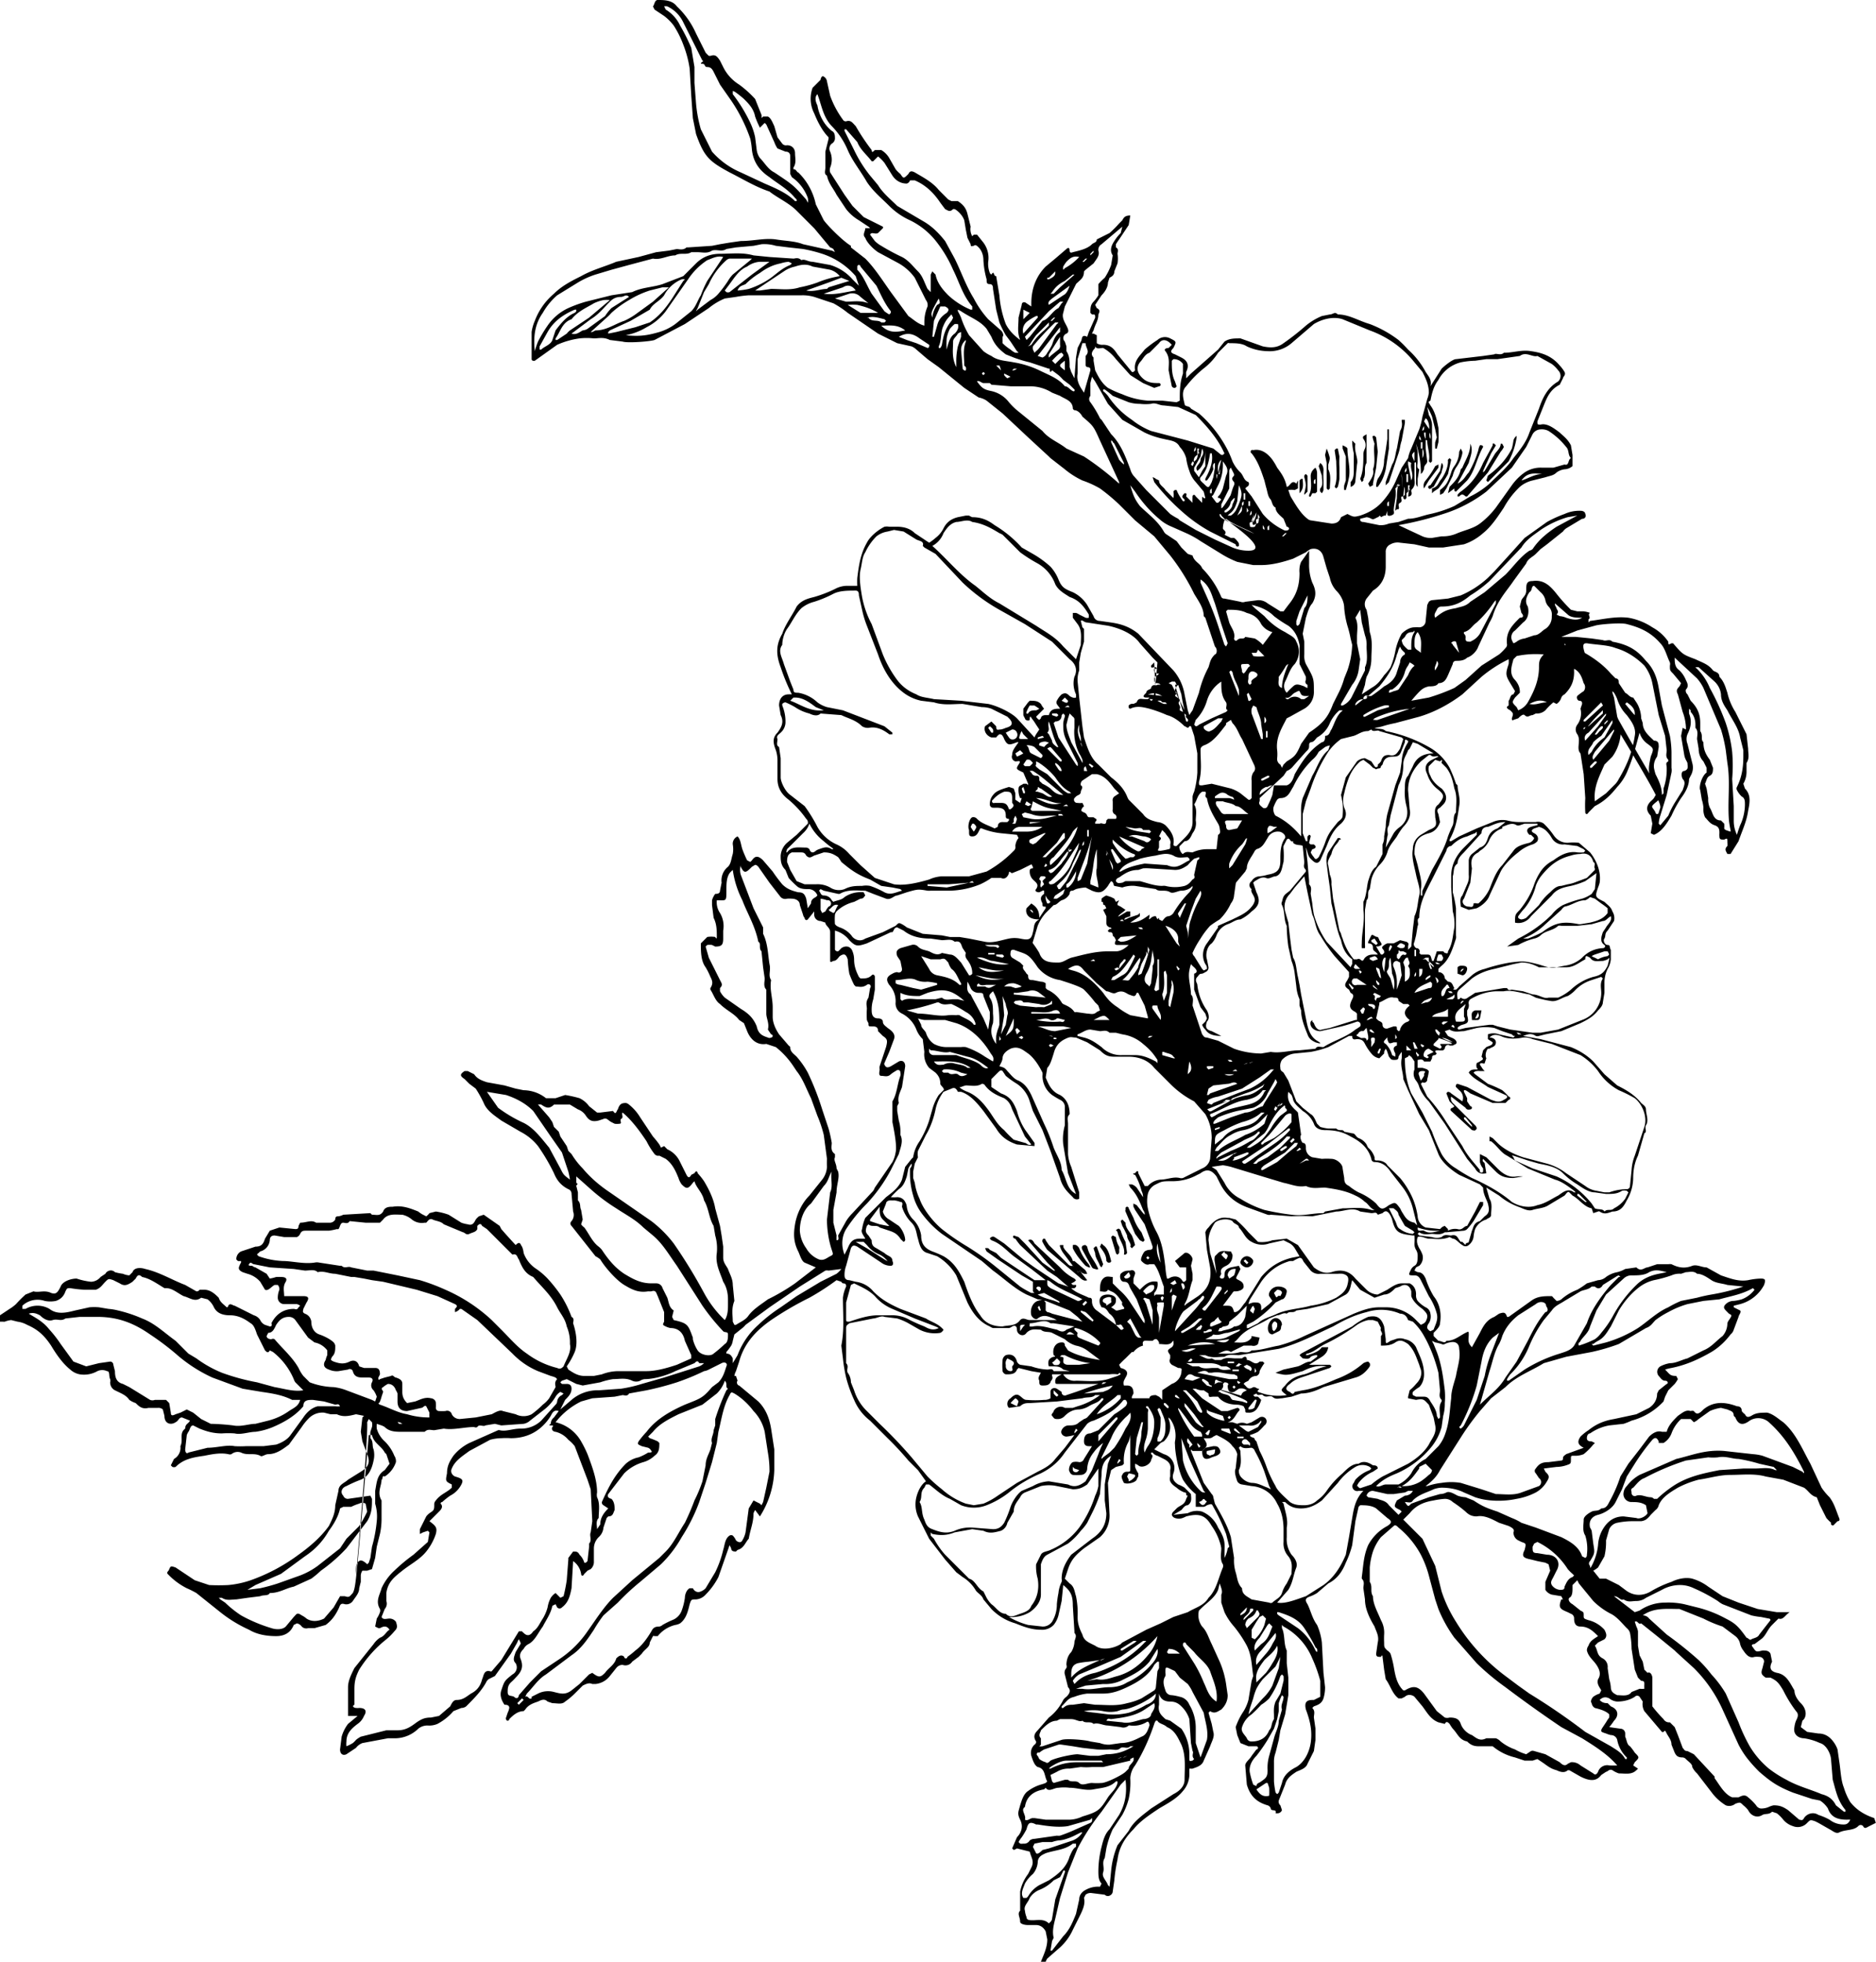 <svg xmlns="http://www.w3.org/2000/svg" viewBox="0 0 1175.1 1229"><path d="M652 1229c2-5 4-9 4-14l-1-5c-1-2-3-4-6-4h-5c-3 0-5-1-5-2 0-3-2-5 0-7v-12a27 27 0 0 1 5-11l2-4c2-4 0-6-1-10l-8-2a15 15 0 0 1-2 1l-1-1 3-7c3-3 4-7 2-11s-1-5 0-9c1-3 2-7 5-9a26 26 0 0 1 8-4 27 27 0 0 0 3-1l1-1c-2-3-1-8-6-9-2-1-3-4-4-7a7 7 0 0 1 2-7 2 2 0 0 0 1-2c-2-3-1-5 1-7l7-8c4-3 7-7 9-11a7 7 0 0 1 2-2c2-2 3-4 1-6l-2-8a4 4 0 0 1 1-4 3 3 0 0 0 0-2c0-3 1-6 3-8a14 14 0 0 0 2-6c0-2 2-4 0-6v-1l-1-16c0-6-1-9-6-13l-1 10-2 9a16 16 0 0 1-3 6 10 10 0 0 1-8 3c-6 0-11-2-16-4a34 34 0 0 1-15-9l-5-6c-1-3-4-4-5-6a24 24 0 0 0-8-8l-4-3-7-8-10-13-7-14a19 19 0 0 1-1-12c1-4 3-8 6-10l-5-7-6-6a187 187 0 0 0-13-14l-11-11a32 32 0 0 1-10-13 82 82 0 0 1-5-14 94 94 0 0 1-2-12l-1-8c2-10 1-20 1-30a23 23 0 0 1 2-7c0-1 0-2-2-2a2 2 0 0 1-1-1l-3-1a156 156 0 0 1-17 11 201 201 0 0 0-24 14c-10 7-17 15-20 26l-2 6a9 9 0 0 0-1 3h1l1 3c-1 1 0 3 1 3l12 10c5 5 7 11 8 17l2 13v13a57 57 0 0 1-9 29l-3-4a12 12 0 0 0-1 2c0 6-2 10-3 16-2 2-3 6-7 7l-1 1c-1 0-3 0-3-2l-1-2-7 20a45 45 0 0 1-8 11 9 9 0 0 1-6 3c-3 0-3 0-4 3-1 4-2 9-6 12a9 9 0 0 1-3 1 20 20 0 0 0-11 7h-2a1 1 0 0 0-1 0l-2 4c0 3-3 4-5 7l-2 2-4 3a5 5 0 0 1-6 2 5 5 0 0 0-4 2l-4 5a13 13 0 0 1-9 5h-2c-2-1-4 0-6 1l-5 5a43 43 0 0 1-6 5c-2 2-5 1-8 1l-3-1c-2-2-4-1-6 0-3 1-6 2-8 5l-1 1c-4 0-7 3-9 5a1 1 0 0 1-2 0 1 1 0 0 1 0-1l1-3a11 11 0 0 0 1-3c0-2-2-2-3-2-2-3-3-6-2-9 2-6 2-6 7-10a5 5 0 0 0 2-7c-2-2-1-4 0-7l3-5a1 1 0 0 0 0-1 20 20 0 0 0-1-2 7 7 0 0 0-1 2l-4 7-10 14-4 2-1 1c-3 6-8 11-13 16a5 5 0 0 1-3 1l-5 2a34 34 0 0 1-10 8 13 13 0 0 1-6 1 9 9 0 0 0-6 2 21 21 0 0 1-15 6h-4l-16 3a9 9 0 0 0-4 3l-6 4c-2 1-4 0-4-3l1-8a24 24 0 0 1 4-8l6-5h-6v-18c0-4 2-8 4-12l12-15a15 15 0 0 1 4-4c3-1 4-4 6-5-2-3-4-2-6-1a5 5 0 0 1-1 0l-2-1 1-5a17 17 0 0 0 2-4 3 3 0 0 0 0-2c-3-5 0-9 1-13a34 34 0 0 1 8-11 108 108 0 0 1 12-10l9-8 1-6-1-1-3 1-2 1v-3l4-8a11 11 0 0 1 2-2c3-2 3-2 3-6a4 4 0 0 1 1-2c3-4 7-5 10-8v-2c-4-2-4-2-3-7 0-5 2-8 4-11a30 30 0 0 1 10-8l18-8a2 2 0 0 1 1 0c4 1 8-1 13-1a18 18 0 0 0 13-5l9-10a3 3 0 0 0 1-2 5 5 0 0 1 3-4l1-1-2-1a9 9 0 0 0-3 3 29 29 0 0 1-7 8l-9 7a8 8 0 0 1-4 2l-14 1-4-1-6 1c-1 1-4-1-5 1a2 2 0 0 1-2 0c-6 0-13 2-19 1l-6 1c-2 0-4-1-6 1h-14c-4 0-8 0-11-3a11 11 0 0 0-2-1l-3-1a16 16 0 0 0 0 3 17 17 0 0 0 5 8 26 26 0 0 1 6 9 6 6 0 0 1 1 4 17 17 0 0 1-7 9c-2-1-1 2-2 2 0 4-3 8 0 13v12a45 45 0 0 1-1 9l-2 8-1 7-2 7-3 1h-3a6 6 0 0 0-1 3v4l-1 4c0 3-2 5-4 8a5 5 0 0 1-5 2c-3-1-3 1-4 3-2 4-4 7-8 10l-7 2h-4a4 4 0 0 1-4-1 5 5 0 0 0-3-2l-2 1c-2 5-6 7-11 7-6 0-12-1-17-4a85 85 0 0 1-18-11l-15-12a60 60 0 0 0-6-3 43 43 0 0 1-12-9c-1-1 1-2 1-3 1-2 1-2 4-1l12 8 9 3a119 119 0 0 0 12 0 59 59 0 0 0 14-3 114 114 0 0 0 30-16c7-5 14-11 19-18 2-4 4-8 4-13l2-9c0-4 4-5 6-7l8-5c5-3 6-6 4-11l-3-8-1-6 1-9 1-1-5-1c-4 1-8 2-12 0h-4l-4-1a12 12 0 0 0-9 3 34 34 0 0 0-5 6l-8 11c-4 3-8 6-13 6-2 0-4 2-5 1-4-2-8 0-12-2a6 6 0 0 0-6 1 3 3 0 0 1-2 0c-5-1-10 0-15 1-7 1-13 2-18 7a3 3 0 0 1-2 0l-1-1 2-4a8 8 0 0 0 4-8c2-4-1-8 3-11 0-3 2-3 3-5l-5-2c-2 0-2 2-4 3-3 2-7 1-7-4l-1-4a4 4 0 0 0-3-1h-6c-4 1-6-1-8-3a15 15 0 0 1-4-2c-2-3-5-4-9-6-2-1-3-3-3-5a4 4 0 0 0 0-2c-1-2 0-5-2-5a7 7 0 0 0-6 0 17 17 0 0 1-11 2 12 12 0 0 1-6-3c-5-4-9-10-12-15-4-6-8-10-15-13a17 17 0 0 0-6-2l-4-1a15 15 0 0 0-4 1 3 3 0 0 1-1 0H0a7 7 0 0 1 0-4l6-4a25 25 0 0 0 4-3 77 77 0 0 1 6-6l5-2c3 1 7-1 11 1 3 1 4 0 6-4 1-3 6-5 10-5a43 43 0 0 0 9 2 8 8 0 0 0 6-3l3-2c1-2 4-3 6-1a35 35 0 0 0 5 1 12 12 0 0 0 4 1l2-2c1-3 5-3 8-2 9 2 17 7 25 10l7 4a2 2 0 0 0 2-1h3c4 0 7 3 9 5 1 3 3 4 5 6a1 1 0 0 0 1-1c1-2 3 0 4 0l12 6a7 7 0 0 1 4 3 6 6 0 0 0 3 3l3 1c2 0 1-2 1-2 3-6 8-9 14-9 1 0 2 1 3-1a10 10 0 0 0 1-1 6 6 0 0 0-2-1h-8a4 4 0 0 1-4-4 13 13 0 0 1 1-5 4 4 0 0 0-1-3h-2c-2 1-4 4-6 3l-3-5a16 16 0 0 0-8-5l-3-1c-2-1-3-2-2-4a8 8 0 0 1 1-2v-1a9 9 0 0 1-2 0l-1-1c0-2 1-4 3-5l9-3c4 0 5-2 6-5l3-5 6-2 10 1c1 0 2 0 2-2l1-2c4 0 7-2 10 0h9a4 4 0 0 0 3-2c0-2 1-2 2-2a9 9 0 0 0 3-1l17-1 1 1c3 0 5 1 7-2 1-3 4-3 6-3 6-1 11 1 16 3a15 15 0 0 0 3 2l2 1a9 9 0 0 0 2-2l4-1a39 39 0 0 1 8 2l8 5a19 19 0 0 0 4 1c3 1 4-1 5-3a11 11 0 0 1 2-2l3-1 10 7 1 2a399 399 0 0 0 9 10c3-3 3 0 4 1a14 14 0 0 1 1 4 20 20 0 0 0 8 10 45 45 0 0 1 7 6 91 91 0 0 1 8 10 68 68 0 0 1 7 14c2 1 1 3 1 4 2 6 3 13 1 18a49 49 0 0 1-5 9l1 2c3 2 6 4 10 4h6l5-1a29 29 0 0 1 10-2h18c6 0 13-2 19-4l9-4v-2l-4-9c-1-5-4-8-9-8a12 12 0 0 1-3-1c-2-1-2-1-1-3v-6l-4-10c-1-2-1-4-4-3a14 14 0 0 1-2 0c-6 1-10-1-15-4s-12-11-15-16a15 15 0 0 0-3-2l-15-19a2 2 0 0 1 0-3 6 6 0 0 0 1-6l-1-11a3 3 0 0 0-2-3c-4-2-7-5-9-10a123 123 0 0 0-10-17 34 34 0 0 0-11-9l-12-7c-4-3-9-6-11-11a75 75 0 0 0-5-9l-4-3-3-3c-3-2-3-3 0-5h2l4 2c2 3 5 4 8 5l11 2 7 2 5 1a23 23 0 0 1 14 5h6l6-2a75 75 0 0 1 9 2 16 16 0 0 1 6 5l5 4h2l8-1c2 3 2 0 3-1 1-3 2-4 5-4a4 4 0 0 1 2 1 30 30 0 0 1 7 8l8 12a56 56 0 0 1 4 5 13 13 0 0 1 1 2l2-1 2 2a16 16 0 0 1 8 8l4 8c1 2 2 2 3 0l2-1c1-2 2-1 2 0a41 41 0 0 1 4 5c3 5 6 11 7 17l3 11 1 6 1 7v7c0 3 2 5 3 7 1 3 3 6 3 10l1 10c-2 5-1 9-1 13l1 2h1c3-2 6-3 8-6 3-4 8-7 12-10a125 125 0 0 0 17-10l13-10-7-3c-2-1-3-5-4-7-3-6-3-11-2-17s4-13 9-18l8-10a14 14 0 0 0 3-8 48 48 0 0 1 0-5l-2-15a79 79 0 0 0-4-12l-4-11c-3-6-5-12-9-17l-2-3a52 52 0 0 0-11-12l-6-2c-6 1-10-3-12-8l-2-5-3-2c-3-4-8-6-12-10-3-2-4-6-6-9a2 2 0 0 1 0-1c2-3 1-5 0-7a43 43 0 0 0-3-6c-3-4-3-10-3-15l4-4a16 16 0 0 1 5 0s1 2 1 0c0-4 0-8-2-12l-1-8v-3a12 12 0 0 1 2-4c1 0 3 0 3-2l1-5a11 11 0 0 1 4-10c2-2 2-5 3-8a17 17 0 0 0 0-6 5 5 0 0 1 3-5c2 2 2 5 3 8a71 71 0 0 0 3 7l2 1 1-1c2-3 4-3 7 0l6 7a91 91 0 0 0 6 8c3 3 6 4 10 5 3 0 4 1 5 4l1 6 2-3c0-2 1-3 3-4l1-1a6 6 0 0 0-6-4c-2 0-5 0-7-2a57 57 0 0 1-5-5l-2-5c-3-3-3-6-3-9a12 12 0 0 1 4-8l6-5 7-7a3 3 0 0 0-1-3 63 63 0 0 0-11-12c-4-3-7-7-7-13v-11a21 21 0 0 0-1-7c-2-5-2-8 1-11 3-4 4-7 2-11l-1-6c0-4 2-7 6-7a17 17 0 0 1 2 0 127 127 0 0 1-7-17c-3-8-3-14 1-21 2-6 6-11 9-17 3-4 7-5 11-6a81 81 0 0 0 13-5 16 16 0 0 1 8-2h6a45 45 0 0 1 0-5c1-8 2-15 6-22 2-4 7-8 11-10a8 8 0 0 1 3 0h5c4 0 8 1 11 4l9 6a28 28 0 0 0 4-3 17 17 0 0 0 5-6c2-4 5-6 9-7l5-1h2a11 11 0 0 0 2 1c6 0 10 2 14 5a75 75 0 0 1 17 14l7 4a63 63 0 0 1 11 8 27 27 0 0 1 5 8c2 5 4 6 9 8a22 22 0 0 1 9 8l4 7a4 4 0 0 0 4 3l7 1c7 1 12 3 17 7l22 23a31 31 0 0 1 7 15l2 10 1 3a31 31 0 0 1 2-3l4-11a65 65 0 0 1 6-16c1-3 1-5 4-8 1 0 2-3 0-5l-6-18-1-1c0-5-3-9-6-14a134 134 0 0 0-15-24l-10-12-12-10-10-10a123 123 0 0 0-12-10 62 62 0 0 0-11-5 51 51 0 0 1-11-7l-9-7-1-1-13-12-16-15-10-8a14 14 0 0 0-5-2l-9-6-16-13-7-5-7-6a10 10 0 0 0-3-2l-9-2-12-6-19-13a60 60 0 0 0-9-6l-12-4a26 26 0 0 0-8-1h-33a70 70 0 0 0-8 1l-7 1a40 40 0 0 0-10 6l-15 10-19 10c-3 1-17 2-20 1l-8-1c-4-2-7-1-10-1a41 41 0 0 0-9 0 52 52 0 0 0-14 4l-14 10a2 2 0 0 1-1 0 1 1 0 0 1-1-1v-17a27 27 0 0 1 2-7 41 41 0 0 1 12-17c5-5 11-8 17-11 7-4 15-6 22-9l14-3 11-3 8-1 5-1c1 0 4 1 6-1h1l15-1 5-1 6-1 7-1c8 0 15-2 22-1 6 1 12 1 17 3l18 4a8 8 0 0 1 2 1l-1-2a7 7 0 0 0-2-1l-10-12-11-11c-5-5-12-8-17-12-9-3-17-8-25-12-13-7-16-10-21-24l-2-10-1-14-1-17a68 68 0 0 0-4-15 61 61 0 0 0-6-12 31 31 0 0 0-6-6l-6-4-1-2c1-1 1-4 3-4 4 0 9 0 12 4a53 53 0 0 1 12 17l6 12a26 26 0 0 0 2 2h1c3-1 4 0 6 3l2 4a27 27 0 0 0 10 11 66 66 0 0 1 10 9l4 10a14 14 0 0 1 0 2l1-1h3c2 1 3 4 4 6l2 7 3 4a3 3 0 0 0 3 1c3 0 5 2 5 5s1 6-1 9v1c2 0 2 2 3 2a39 39 0 0 1 11 20l5 10c3 4 12 13 17 16v1l9 7c6 6 11 14 16 21l11 15c3 2 6 5 10 6v-2a25 25 0 0 1 2-10 5 5 0 0 0-1-4l-7-14a32 32 0 0 0-10-9l-13-7c-3-2-7-6-8-9-2-2 0-4 0-6h3a5 5 0 0 0-1-1l-6-4a28 28 0 0 1-8-7l-6-9c-2-4-5-7-6-12-2-1-1-3-1-5V95l1-4 1-4v-1c-4-4-7-10-9-15a20 20 0 0 1-1-16l5-5c0-1 1-3 2-2a4 4 0 0 1 2 3l2 9a59 59 0 0 0 8 15 2 2 0 0 0 2 1c3-1 4 1 6 3a133 133 0 0 0 10 15c0 2 1 1 2 0h4a14 14 0 0 1 5 5l4 7a19 19 0 0 0 3 3c2 3 2 3 5 0 1-2 2-2 4-1 5 3 11 6 15 11l6 6 2 1h4c3 2 5 4 6 8l2 8a9 9 0 0 0 1 6l1-1h2l4 5a16 16 0 0 1 3 12 16 16 0 0 0 1 7 2 2 0 0 0 1 1c2-3 1 1 3 1l2 12a65 65 0 0 0 4 18c2 4 5 7 9 10-2-5-1-9-1-14l2-8c0-2 2-2 3-1l3 2v-2c0-9 3-17 9-23l6-5 7-6c1-1 2-1 2 1s2 1 2 1c4-1 9-2 12-5 1-1 3-1 3-3l4-2 4-2a64 64 0 0 0 6-6l2-2c1-2 2-3 5-3l-1 6-6 9a36 36 0 0 0-2 3v2c2 1 1 3 1 4a20 20 0 0 1 0 6l-2 5c0 2-1 3-3 4l-1 3c0 3-2 6-4 8l-4 6 1 2c2 1 2 2 1 4 0 4-2 6-3 10a11 11 0 0 0-1 2h1l2 1a9 9 0 0 1 0 1v4a6 6 0 0 0 4 1c5 0 7 3 9 6l9 11a2 2 0 0 0 1 0l1-1c-1-6 3-9 6-13a68 68 0 0 1 8-6 7 7 0 0 1 8-1c4 2 4 2 2 6-2 2-2 3 1 4l4 2c4 2 5 5 3 9a11 11 0 0 0 0 2v2l3-3 17-15 4-5c3-2 6-2 10-2l14 5c5 1 9 1 13-2a156 156 0 0 0 14-11 39 39 0 0 1 10-6l5-1c2 0 3-2 5 0 7 0 13 4 20 6a72 72 0 0 1 18 10 71 71 0 0 1 6 6 51 51 0 0 1 11 14c2 3 4 5 3 9l7-11c2-2 7-6 9-6l17-2 7-1c1-1 4 1 6-1 6 0 11-2 17-1 7 1 13 3 18 9a23 23 0 0 1 3 4c1 2-1 3-1 4l-2 4c-6 3-8 8-10 13l-4 10c0 2 0 2 2 2 4-1 8 2 12 5 2 2 5 4 7 8l1 6v7a8 8 0 0 1-5 2 11 11 0 0 0-5 2c-2 2-4 2-7 3l-8 2a19 19 0 0 0-8 4 53 53 0 0 0-10 13c-4 6-8 12-13 16a35 35 0 0 1-12 7l-13 2h-9l-9-2-9-1a9 9 0 0 0-6 1 5 5 0 0 0-3 5v9c0 7-3 12-8 15l-4 5a6 6 0 0 0 0 7l1 5 1 9c2 6 1 11 1 17a23 23 0 0 1-3 11 36 36 0 0 0-1 5l-2 6 6-4a18 18 0 0 0 5-4 49 49 0 0 0 3-4 32 32 0 0 0 4-5 50 50 0 0 0 3-10 37 37 0 0 1 4-11c2-2 5-4 8-4a25 25 0 0 1 3 0 4 4 0 0 0 4-4l1-10 1-2a4 4 0 0 1 2-1l10-1 8-2a59 59 0 0 0 17-11l4-4 10-11 9-10 14-10a75 75 0 0 1 11-5 22 22 0 0 1 10-2c2 0 3 1 3 2a2 2 0 0 1-2 3l-10 6a9 9 0 0 0-2 2l-10 8-4 3-3 3c-2 2-5 3-6 6l-8 11c-4 6-10 12-13 22a30 30 0 0 1-2 4l-7 15c-1 3-4 6-7 7-2 2-5 2-7 2a2 2 0 0 0-2 2l-3 7c-1 2-2 5-6 5-1 2-4 2-6 2-4 1-5 2-11 9l11-2a128 128 0 0 0 16-6l7-5 10-9 11-7a29 29 0 0 0 4-4 3 3 0 0 0 1-2c-1-8 3-12 8-17 3 0 2-2 1-3l-1-4 1-4c1-2 3-3 3-6v-1c0-4 1-5 4-5 7-1 11 3 15 8a103 103 0 0 0 9 10l4 1h4a16 16 0 0 1 4 1c-2 1 1 3-1 4v2a5 5 0 0 1 1-1c8-1 16-3 24-2a39 39 0 0 1 15 6 29 29 0 0 1 10 9c0 2 0 2 2 1h1c6 7 6 7 14 10 4 2 8 3 11 7 1 1 4 1 4 4 3 3 4 7 5 10a38 38 0 0 0 5 12l7 14 1 9c0 3 1 6-1 9v5a15 15 0 0 1-2 8l1 3c4 4 3 9 2 14-1 7-4 13-6 19l-5 8h-2c-1-2-2-3 0-5a5 5 0 0 0 0-2c0-3 0-3-2-2-2 0-3 0-3-2a12 12 0 0 1 0-2c0-2 0-4-3-5s-4-3-6-5a12 12 0 0 1-1-6 21 21 0 0 0-1-5l-1-6c-1-2 1-9 4-11v-3l-2-4c-2-2-3-5-3-8l-1-6c0-2 1-5-1-7v-2c0-3-1-6-3-8v-1l-1-1v3c2 5 1 9-1 13a8 8 0 0 0 0 6l3 12a10 10 0 0 1-1 8l-1 2c0 4-2 8-5 12a75 75 0 0 0-6 11c-3 5-6 10-11 12l-2-1 1-6-1-5c-3-3-3-6 0-9a16 16 0 0 0 2-2c1-2 3-4 1-6l-3-7c-2-4-1-8 0-13 2-5 2-5-2-8a13 13 0 0 1-5-7l-3 11a118 118 0 0 1-5 14 33 33 0 0 1-6 9c-4 5-8 9-14 12l-4 4a2 2 0 0 1-1 1 1 1 0 0 1-1-1 76 76 0 0 1 0-9l-1-15-2-13c-2-2-1-5-1-8a7 7 0 0 0-1-4 5 5 0 0 1 0-6 12 12 0 0 0 2-10l1-3c0-1 0-2-2-2a2 2 0 0 1-1-1 2 2 0 0 1 0-2 32 32 0 0 1 4-3 4 4 0 0 0 0-5c-1-3-2-7-6-9a16 16 0 0 0 0 2c0 6-2 10-6 14a4 4 0 0 0-2 2 7 7 0 0 1-3 4l-2-1a43 43 0 0 0-5 5 8 8 0 0 1-6 2l-2 1c-2 0-3 2-5 0-1-1-3 1-4 2l-3 1s-1 1-1-1c1-3 1-3-1-5-2-1-3-2-1-3v-3c1-1 1-4 3-4l1-2-3-5c-3-5-3-6-1-12a16 16 0 0 0 0-3 84 84 0 0 0-17 11l-12 11c-8 6-17 11-27 14l-15 4a71 71 0 0 0-8 2 27 27 0 0 1-5 1c2 1 5 0 7 2a90 90 0 0 1 27 10 33 33 0 0 1 13 13 81 81 0 0 1 4 10l1 1c0 4 2 8 1 13-1 7-2 14-6 21a6 6 0 0 0 0 1h1l5-3 11-5 10-4a15 15 0 0 1 9-1 31 31 0 0 0 7 1h11a6 6 0 0 1 5 1 47 47 0 0 1 6 7c2 3 5 5 9 5a28 28 0 0 1 7 0l7 6c4 5 7 12 6 19a23 23 0 0 1-1 3c-2 6-2 6 4 9 2 2 4 3 5 6a8 8 0 0 1 1 6l-4 6c-2 2-1 3-2 5-1 1 0 4 2 4s1 2 2 3v6a14 14 0 0 1-2 6 20 20 0 0 0-2 9v6l-1 6c0 2-2 4-3 5-3 4-7 6-11 8l-12 5-10 2-4 1a3 3 0 0 1-2 0c-3-2-5-1-8 0l11 2 19 5c5 2 10 5 14 9l7 8 8 7c6 3 11 6 15 11 1 1 3 2 3 4 0 3 2 7 0 10-1 2 1 4-1 5l-4 14c-2 4-3 9-3 14a28 28 0 0 1-4 14c-2 4-4 7-9 7-3 1-5 2-8 0a1 1 0 0 0-1 0l-3 1-1-3c-5-1-8-6-12-8l-2-2c-1-1-2 1-3 2l-10 6c-3 2-7 2-10 3s-6-1-9-2a40 40 0 0 1-12-7l-8-5 2 7c2 3 1 7 1 10 0 2-2 2-3 3a11 11 0 0 0-7 6 22 22 0 0 0-1 5 8 8 0 0 1-3 5 3 3 0 0 1-4 0c-2-1-4-4-6-4l-2-1c-5 2-9 1-13 1-2 0-5-2-7-1-1 3 0 5 1 7a19 19 0 0 1 2 4 7 7 0 0 1-2 7 18 18 0 0 0-2 1 17 17 0 0 0-1 2l2 1c3 0 4 2 5 4a55 55 0 0 0 5 11c4 5 5 11 4 17 0 2-2 4-4 6v2l3 3c2 0 4 2 5 0 5 0 8-3 12-5 2-1 2-1 2 1 0 3-1 5 2 8l5-9c2-4 4-8 9-10l3-2c3-1 4-1 5 2h1l14-10c4-3 8-3 13-3a3 3 0 0 1 1 1l2 2a5 5 0 0 0 3-1 33 33 0 0 1 10-6 53 53 0 0 0 6-4l7-2a8 8 0 0 0 5-2 17 17 0 0 1 7-3 20 20 0 0 0 5-2l7-1c3 3 5 0 7 0l6-2h7a6 6 0 0 1 2 0c4 2 8 3 13 1 3-1 6 1 9 1l9 5c6 2 11 4 17 3a40 40 0 0 1 8-1c3 0 3 1 2 4a24 24 0 0 1-15 12l-4 1v1l4 2c1 1-1 3-1 4l-3 8a6 6 0 0 1-2 3c-3 4-7 8-12 11-7 4-15 8-25 10a27 27 0 0 0-4 1c3 3 3 4 7 4l1 2a19 19 0 0 1-2 3l-4 4-2 4-1 3a42 42 0 0 1-20 12 43 43 0 0 1-5 2l-9 1a30 30 0 0 0-12 5c-1 0-2 1-2 3s2 2 3 2l2 1a5 5 0 0 1-1 1 42 42 0 0 1-6 6 14 14 0 0 1-6 1c-2 0-2 0-2 2 0 3 0 3-3 4a20 20 0 0 1-6 1l-8 1 1 2c2 2 3 3 1 6a18 18 0 0 1-7 7 41 41 0 0 1-12 4 55 55 0 0 1-16 1 41 41 0 0 1-10-2l-7-3c-4-2-9-3-14-3a16 16 0 0 0-5 1c-4 2-9 3-13 7-1 2-3 1-5 1 2 3 2 3 4 1l11-4 7-2a9 9 0 0 0 4-1c2-1 5 1 7 2a18 18 0 0 0 5 1l5 2c6 4 9 5 15 7l9 4a34 34 0 0 1 6 3l9 3 16 6c6 3 11 6 13 12l2 1a2 2 0 0 0 1-2 28 28 0 0 0-1-12c-2-3-1-7-1-10 0-2 3-4 5-5s4 0 6-2c3 0 4-2 5-4a89 89 0 0 0 7-16l5-8 7-9 6-8c2-2 5-4 8-3h3c1-4 4-7 7-10 3-2 5-4 8-3a3 3 0 0 1 2 0c2 3 4 1 6-1 6-5 13-5 21-2 2 0 3 1 3 3a8 8 0 0 0 2 2c1 2 2 2 4 1 3-2 6-2 10-2 4 1 7 4 10 6 8 7 12 17 17 26l7 15a39 39 0 0 0 5 6c3 4 4 8 6 13 0 0 1 2-1 2l-2 2a1 1 0 0 1-2-1 32 32 0 0 1-3-3l-4-8-2-5c-4-1-5-4-8-6l-13-5-11-2c-7-2-15-1-22-1s-13 2-20 3a61 61 0 0 0-13 5c-5 3-10 6-12 11a5 5 0 0 1-2 3l-3 3a14 14 0 0 1-3 3 8 8 0 0 1-3 1h-6a47 47 0 0 0-9 1 7 7 0 0 0-5 4l-2 7a39 39 0 0 1-1 10l-4 7a18 18 0 0 1-3 2l4 5h4l8 4 4 3c5 4 11 4 16 1a68 68 0 0 1 13-6c4-2 9-3 13-2a31 31 0 0 1 10 5l9 6 10 4 12 4 12 2h8c-3 2-4 5-7 4l-4 4c-3 3-4 7-7 9l-4 3c-2 0-2 1-1 2 2 3 2 3 6 2 2 0 4 0 5 2l1 5c-2 4-1 6 3 7 6 1 8 6 11 11 0 3 2 6 4 8 3 3 4 7 2 10l-1 1-1 4 4 3 7 1c5 0 8 3 10 6a17 17 0 0 1 2 4l1 7c1 6 1 12 3 17a39 39 0 0 0 4 9c4 5 9 8 15 10l1 3-4 2c-2 1-3 2-4 0a2 2 0 0 0-3 0c-3 3-8 2-12 4-2 1-4-1-6-2l-7-4-2-1c-3-1-3-1-5 1a8 8 0 0 1-9 2 13 13 0 0 1-6-4 23 23 0 0 0-4-4l-3-1c-2 2-4 1-6 2-3 2-7 1-9-3a17 17 0 0 0-3-3c-2-2-2-2-5-1a6 6 0 0 1-6 1 32 32 0 0 1-8-7l-10-13a13 13 0 0 1-3-4c0-2-2-3-4-5a3 3 0 0 0-2-1c-3 0-4-1-5-3l-2-5c0-3-2-5-3-7s-1-2-2-1a1 1 0 0 1-1 0l-11-13a9 9 0 0 1-1-6l-2-3a2 2 0 0 0-3 0c-3 2-7 3-11 3a9 9 0 0 1-5-2c-2-1-4-1-6 1 1 1 2 2 5 2l2 2c5 2 5 6 2 9a35 35 0 0 1-3 4l7 1a3 3 0 0 1 3 3v2c1 2 1 5 3 6a35 35 0 0 1 3 4c3 3 3 3 0 6l-1 2 3 2a6 6 0 0 1-1 1c-3 3-7 2-11 2a16 16 0 0 1-4-2c-2-1-3 1-4 1l-3 2c-3 4-7 4-13 1l-7-4h-1c-2 2-5 1-7 0-4-1-6-3-9-5l-3-2-3 1h-5l-6-2a34 34 0 0 1-14-7h-9c-3 0-5-1-7-3-5-1-6-5-9-8a28 28 0 0 1-2-3c-1-1-2-2-3 0l-4-1c-5-2-7-6-10-10l-5-6c-1-1-4-2-6 0l-2 1h-2c-4-3-5-8-8-12l-1-6-1-8c0-2-1 0-1 0-2 0-3 0-3-2l1-7c1-4-1-7-2-10-3-5-6-11-6-17l-1-7c0-2 1-4-1-6v-1c1-7 1-13 4-20a29 29 0 0 1 12-12c3-2 3-3 0-5l-7-6c-3-2-7-2-10-2l-1 1-2 9-2 15a60 60 0 0 1-4 11c-2 5-5 10-11 13l-7 6a24 24 0 0 1-4 2c-3 1-4 2-2 5 2 4 3 9 6 13a38 38 0 0 1 3 11l1 19 1 9a24 24 0 0 1-1 7c-1 3-3 4-6 5l-1 1c2 2 1 4 1 6l1 7v7l-1 7-4 8c-1 3-5 4-7 5-3 2-6 4-7 8l-4 10a3 3 0 0 0 1 3l1 3a3 3 0 0 1-3 2h-1c1-3-3-1-3-3a3 3 0 0 0-2-2c-7-2-11-6-13-13l-1-12c0-2 3-4 4-6l3-4a1 1 0 0 0 0-2h-5l-5-2-2-5-1-5a44 44 0 0 1 5-10 27 27 0 0 0 3-7l2-12 1-3c-1-7-1-13-4-19a76 76 0 0 0-8-12 39 39 0 0 1-6-9l-2-6v-5c1-2 0-4-1-7l-1 4c-2 5-7 8-11 12l-1 1a12 12 0 0 0 2 10c3 3 4 7 6 11l5 11a56 56 0 0 1 4 14l1 7c0 3-1 6-4 9-2 1-4 3-7 1l-1 1 2 7 1 5c1 3-1 6-2 9l-4 9c-1 3-4 4-7 5a2 2 0 0 1-1 0h-1v4a16 16 0 0 1-4 10c-4 5-10 8-15 11-6 4-12 8-16 13-5 5-9 11-10 19a97 97 0 0 0-2 13l-1 7c0 2-3 4-5 2l-8-1a5 5 0 0 0-4 1l-1 2c1 4-1 8-3 12l-4 8a34 34 0 0 1-8 11l-8 7a9 9 0 0 0-1 2Zm53-129-2 1h1a13 13 0 0 0 2-1l-5 2 2-1h-1a13 13 0 0 0-2 1l5-2Zm79-435-2 1h1a13 13 0 0 0 2-1l-5 2 2-1h-1a13 13 0 0 0-2 1l5-2Zm-55-224h2l-1-1a10 10 0 0 0-2 0h-1 1a3 3 0 0 0-1-1 8 8 0 0 0-2 0 28 28 0 0 0 4 2Zm59-116c-2 0-1 2-1 3-3 2-3 1-1-8v1l-2 5a3 3 0 0 0 0 1h1a11 11 0 0 0 2-6l-3 6c-2 0-1 2-1 3a5 5 0 0 0 3 0l1-2c2 0 1-2 2-4l-1-2v1a10 10 0 0 0 0 2c1 0 1-1 0 0Zm12 369-1-1-1 2 1 1 3-5-2 2a2 2 0 0 0 1 0 8 8 0 0 0 2-1 1 1 0 0 0 0-1l-3 3Zm-141-44h1a3 3 0 0 0-1-1 8 8 0 0 0-2 0l7 1h-4a5 5 0 0 1 0 1h1c1 0 2-1-2-1Zm91-365a4 4 0 0 0-2 5l-1-1-1 2 1 1a7 7 0 0 0 1-3c2-1 2-2 3-8h-1v3a3 3 0 0 0 0 1l1-1c0-1 0-2-1 1Zm-49 322 4-5v-1h-1c-1 2-3 2-3 6l-1-1-2 1 1 1a12 12 0 0 0 2-1Zm194-5v-2h-2a9 9 0 0 1-2 1 13 13 0 0 1 2 0l5 5a6 6 0 0 0 0-1l-2-2-1-1a7 7 0 0 0 0 2 16 16 0 0 0 1 3h1l-2-5ZM775 323c1-1 3-2 3-4v-2a16 16 0 0 0-2 2l3-3v-2l-1 1a10 10 0 0 0 0 2l-3 6Zm79 115c-2 0-4 1-5 3v1l5-4c1 0 3 0 2-2a13 13 0 0 0 3 0 96 96 0 0 0 8-6c4-2 7-5 8-9l2-6c0-2 1-4 3-5v-1a27 27 0 0 1-2-2 7 7 0 0 1-1-2l-1 2a13 13 0 0 1-1 3c-2 8-6 14-11 20l-7 6a2 2 0 0 0-3 2Zm42-168a5 5 0 0 0 0 5 7 7 0 0 0-1-5 10 10 0 0 0-1-7 4 4 0 0 0-1-1l-1 2 4 6ZM678 467l-1-2v1a13 13 0 0 0 1 2l-1-3a25 25 0 0 0 0-3l-1-4v-4c-2 5 0 8 2 13Zm94 256-9 4c5 1 7-2 11-5l-2 1h1a13 13 0 0 0 2-1l-3 1Zm-7-435c-3 3-2 6-2 9a1 1 0 0 0 1 0c0-3 1-6-1 1l-1-1a3 3 0 0 0 0 1 8 8 0 0 0 0 2l3-12Zm-72 246v2l1-1a13 13 0 0 0-1-2l1 3 3 9c1-4-3-6-4-11Zm300-79h2l9-8v-2a4 4 0 0 0-1 1 74 74 0 0 0-9 10v-1l-2 1a3 3 0 0 0 0 1 2 2 0 0 0 1-2ZM719 598l-1-2a17 17 0 0 1 0 2l-3 6-2 6v1l2-1a161 161 0 0 0 5-15l-1-2v1a10 10 0 0 0 0 2v2Zm-50-65-4 5c-2 3-4 6-8 7a1 1 0 0 0 0 1l1 1a4 4 0 0 0 2-1l5-5c1-2 4-4 5-10l-1 2a1 1 0 0 0 0 1 21 21 0 0 0 2-1 1 1 0 0 0 0-1l-2 1Zm215-89a65 65 0 0 0-23 6l-1 1h1a5 5 0 0 0 2 0l23-8-2 1h1a13 13 0 0 0 2-1l-3 1ZM772 689a18 18 0 0 1 2-1 50 50 0 0 1 8-2c4-1 6-3 9-5l1-2a11 11 0 0 0-1 1 45 45 0 0 1-11 5l-8 3-1 1-15 6c1 0 1 2 3 1l11-6 1-1h-3c-3 3-8 3 4 0Zm128-39h1l1-3-2-2h-1c0 1 1 5 11 8-3-2-5-3-9-3v1l-3 3v1l4 2a2 2 0 0 0 1-1c0-1-2-2 0-2h6c1 0 1-1-9-4ZM736 429h1a17 17 0 0 0-1-2h-1a11 11 0 0 0-1 0l-2 1 2 1 8 16a92 92 0 0 1-2-10l-2-6-1 1-1 2v1l1 1-1 2 3 2v1c-2 2 1 3 0 5v1a12 12 0 0 0 2 1l-5-17Zm-47 611-7 1a59 59 0 0 0-7 1c-3 1-4 3-4 7v2c5-6 12-8 20-12l-2 1h1a13 13 0 0 0 2-1l-3 1Zm86-737-4 10c0 3-1 5-4 7v1h1c2-1 4-3 4-5 2-4 3-8-5 4v-3c4-4 4-9 6-13a3 3 0 0 0 0-2c-2-2-1-3 0-4v-1l-2-4a3 3 0 0 0-1 2v11l-5 10v2c0 1 1 1 10-15Zm-16 566v-1l4-2h3l-3-1c-1-1-2-1-2 1a2 2 0 0 1-4 0 16 16 0 0 0-3-2 1 1 0 0 0-1 0 2 2 0 0 0 0 1l3 3 27 8a41 41 0 0 1-4 0 2 2 0 0 1-2-1l1-2a4 4 0 0 1 1-1l2-1a8 8 0 0 0-2-1 6 6 0 0 0-3 0l-3 2c-3 1-4-1-4-4 1-1 0-2-2-2l-1 1a3 3 0 0 1-2 4 9 9 0 0 0-1 1h1c2 2 6 1 7 4l1 1 6 1 3 1c1-1 1-2-22-10Zm119 62a20 20 0 0 0 12-3 42 42 0 0 0 5-4 4 4 0 0 0 2-3l-4-4-4 2v1c-3 4-6 9-13 12h2l-1-1a13 13 0 0 0-2 1l3-1ZM491 534h2c3-4 7-3 12-3a3 3 0 0 1 2 1c1 3 3 2 4 1a9 9 0 0 1 2-1c3-1 5-2 8 0h1a3 3 0 0 0-1-1 54 54 0 0 1-5-4 31 31 0 0 1-9-11 14 14 0 0 1-4 6l-10 10-1 4-1-2a3 3 0 0 0 0 1 8 8 0 0 0 0 2v-3Zm306-42h9c3-1 4-4 5-7 4-7 9-15 17-20 1 0 2-1 2-3v-1c3 0 3-3 4-4 2-4 3-8 6-11a3 3 0 0 0 1-1h-2a23 23 0 0 0-6 8 18 18 0 0 1-8 9c-1 1-2 3-4 3-2 1 0 3-2 5l-1 1-8 9a9 9 0 0 1-4 3l-2 3-15 14a7 7 0 0 1 0 2c-1 2 1 3 2 4a2 2 0 0 0 3-1 65 65 0 0 0 3-7l1-6a6 6 0 0 0-4 1h-1c-2 1-4 2-4 5l8-6Zm183-89v1l7 2c8 4 16 9 22 16l3 3c2 0 2 2 2 3l4 6c2 1 3 3 5 3l2 3c2 3 3 7 3 10l1 3c0 5 4 8 7 11 3 0 3 2 3 4l-1 6a10 10 0 0 0-2 7 36 36 0 0 0 1 4c2 4 4 8 4 13l1-1v-3a36 36 0 0 0 2-13c0-2-1-3 1-4v-1c-2-2-1-4-1-6l-1-9-4-13-4-20a27 27 0 0 0-5-11c-5-5-11-9-18-11-5-2-12-2-18-3-4 0-9 0 47 95a9 9 0 0 1-1 2 26 26 0 0 1-2 2c-5 4-3 3-1 7a1 1 0 0 0 1 1 1 1 0 0 0 1-1l1-3c0-3 1-5-60-103ZM847 802c-1 3-1 7-4 9l-11 6-13 3-7 1c-2 2-4 0-6 2-2-1-4 1-6 1l-5 2c-6 4-14 6-19 12a23 23 0 0 1-3 3c4 0 8 1 11-3a1 1 0 0 1 0-1l5 1-1 4a4 4 0 0 1-4 1h-5l-6 3-2 1c-3-2-5 0-8 1h7a24 24 0 0 0 7-1c2 0 5 1 7-1 6 0 11-2 17-3a89 89 0 0 0 16-6l31-14c5-2 10-4 16-4h4a26 26 0 0 1 19 8l3 3 2-1 1-1c2-4 1-5-2-8-3-2-6-5-7-8v-3c-1-4-4-5-7-3l-3 1c-2 2-4 4-7 4l-6 2-9-5-5-6Zm41-34c0 3 0 3 2 3a5 5 0 0 1 2 0c3 2 6 1 10 0a35 35 0 0 1-14-2l-3-12a37 37 0 0 0-7-14l-7-9c-2-3-5-6-10-6a2 2 0 0 1-2-2c-2-7-7-11-13-14-5-3-10-4-16-4-3 0-6-1-7-4a17 17 0 0 0-7-8c-2-2-5-4-6-7a13 13 0 0 0-1-3l-2-2c-1 5 1 8 4 11a16 16 0 0 1 2 2l2 14c0 1 0 0 0 0-1 1 0 4 1 5 2 0 2 2 2 3a6 6 0 0 0 4 6l6 1a43 43 0 0 1 6 0c3 0 7 3 7 6l1 6c0 3 1 4 3 5a34 34 0 0 0 6 4 38 38 0 0 1 11 7c3 4 4 4 8 1 4-2 4-2 7 2l1 2c2 3 3 6 8 7l2 2ZM767 325l-2-2a1 1 0 0 0-1-1v1c1 2 1 2 34 17a15 15 0 0 1-6-2l-7-4c-5-3-12-5-17-9l-1 1a14 14 0 0 0-1 5c0 1 3 2 1 4l4 2h2a7 7 0 0 1 2 2 3 3 0 0 1 1 3c-1 1-2 0-2-1l-16-8a96 96 0 0 1-17-12 135 135 0 0 1-18-19l-1-3a4 4 0 0 1 2 1l2 1c0 3 3 4 4 6l5 5a10 10 0 0 0 0-4 2 2 0 0 1 1-1h1a22 22 0 0 0 2 4 35 35 0 0 0 2 3h1v-1a6 6 0 0 0-1-1c-1-1 0-2 1-3 2 0 1 1 1 2l4 4a35 35 0 0 1 0-4 1 1 0 0 1 1-1 2 2 0 0 1 1 1l4 4v-3c0-2 1 1 2 0l-1-4-5-6a18 18 0 0 1-4-7 37 37 0 0 1-2-8 17 17 0 0 0-4-7c-2-4-6-4-10-5a52 52 0 0 1-12-4l-14-8-9-10-8-14-2-3-1 4v8a3 3 0 0 0 0 4 67 67 0 0 1 6 10 4 4 0 0 0 1 1l6 9c6 6 9 14 12 22a11 11 0 0 0 2 4l8 9 15 15a44 44 0 0 0 5 3l1 1 10 6 12 6 11 5a26 26 0 0 0 10 2c5 0 11-2-15-20ZM231 899h1a13 13 0 0 1 0-2l1-3a7 7 0 0 0 0-3l-2-2-1 2c0 2 1 5-7 96v-3c0-2 0-5 2-6 1-1 3 0 5 2l1-1 1-3 1-7a87 87 0 0 0 3-16 28 28 0 0 0-1-11v-8c1-5 1-10 6-13l3-4-2-6-1-1c-2-4-7-6-8-11h-1v2c2 2 1 5 2 7a15 15 0 0 1 0 7c-1 5-3 10-8 12a78 78 0 0 0-9 4c-3 1-4 4-2 6a3 3 0 0 0 3 2l7-1 7-1 1 2c0 5 0 9-3 14l-13 17a101 101 0 0 1-16 14 61 61 0 0 1-6 5l-11 5c-5 1-9 4-15 4-1 2-4 1-6 2l-8 1-7 1c-3 0-6 1-9-1h-2a9 9 0 0 1 1 1l3 2a69 69 0 0 0 10 8 96 96 0 0 0 19 8c3 1 7 1 9-1l5-6c2-2 2-3 5-1a14 14 0 0 1 3 2c3 2 7 2 11 0l6-7 4-7h3c3 1 3 0 5-2 2-4 2-7 10-99Zm463-325a9 9 0 0 0 7 0l5-3h2v3l-3 1-1 1a4 4 0 0 0 1 0 13 13 0 0 0 2-1l6-2a5 5 0 0 1 1-1v2l-6 4c5 0 8-2 12-5a5 5 0 0 0 0 1c0 1-1 3 1 1a4 4 0 0 1 3-1l1 2s1-2 1 0l2 1c1-1 2-3 4-3a5 5 0 0 0 3-2 68 68 0 0 1 10-13 12 12 0 0 0 2-3v-1l-1 1a10 10 0 0 1-6 2c-2 0-5 2-7 1-3-2-7 0-9-2l-13-2a19 19 0 0 0-8 1l-5-1c-1-1 0-2-2-3a26 26 0 0 0-2 3c-3 4-5 5-10 3l-4-2a30 30 0 0 0-6 1l-2 1c-1 0-2 0-2 2a8 8 0 0 1-5 4c-2 1-3 3-5 3l-5 5a28 28 0 0 0-5 8l-3 10a1 1 0 0 0 0 1 63 63 0 0 1 4 6c2 6 7 6 12 6 3 0 5-2 8-3 8-2 15-4 23-4h5c3 0 6-2 8-4h-7c-2 0-2-1-1-3l-1-2a2 2 0 0 1-1-1c0-2-1-2-2-2a1 1 0 0 1-1-1l1-1c2 0 1-1 0-1-2-1-2-2-2-3v-4l-1-2-1-2 2-1-1-2c-2 0 0-2-2-2v-2a10 10 0 0 1 3-2l3 1 2 1 1 2 2-1-1 2v1l2 1 3 2c-3 3-7 4-3 7h2l-1-1a13 13 0 0 0-2 1l-7-3Zm61 333a8 8 0 0 0-1 1l-1 1h-6a7 7 0 0 1-1-1v1l8 20 5 7a3 3 0 0 1 1 2l1 4c4 7 8 14 10 21l2 13a26 26 0 0 0 1 9c1 3 1 7 4 10 0 4 3 5 6 7l11 2a2 2 0 0 0 2 0c2-2 5-3 6-6a20 20 0 0 1 3-6l3-6c0-4 1-7-2-11a12 12 0 0 1-3-9v-8c0-5-1-11-4-16a19 19 0 0 0-16-11l-6-1a4 4 0 0 1-3-2c-1-3-2-6-1-8l1-9a10 10 0 0 0-3-5c-2-3-6-5-10-7l-2 1a4 4 0 0 1-2 1 22 22 0 0 1-4 0c1 2 3 4 1 6Zm137-632h1v-4h-1a7 7 0 0 0 1 4v6l1 8a3 3 0 0 1-1 2 4 4 0 0 0-1 3l-1 2a12 12 0 0 0-1 1 56 56 0 0 0-3-19l1 5v6c0 2-1 4 1 5l-1 6v5a3 3 0 0 1-1-2v-12c0-1 0-2-1-1v-7c-2 2-2 2 0 6v10c0 3 1 5-2 8v1a2 2 0 0 1-2 3l1-7h-1v3a3 3 0 0 0 0 1l1-1c0-1 0-2-1 1l-1 1v3l-1 1a3 3 0 0 1-1-1l-1-15a7 7 0 0 0 0 2l1 12 1-1c0-4 0-9-1 1h-1c-1 1 1 3-1 4s0 3-1 4a3 3 0 0 1-1 0l-1 1v-1l1-7a37 37 0 0 1 1-9 7 7 0 0 0-1 1v1l2-1s-1-1-2 1l-1 1c1 5-1 10-1 14a3 3 0 0 1 0 2c-1 1-4 2-4 0a8 8 0 0 1 0-2l-1 3h-1l-2 1c-1-2-1 0-2 0l-2 1a2 2 0 0 1-2 0 8 8 0 0 0-3-1l-4 1v1a2 2 0 0 0 2 1l10 2a13 13 0 0 0 6-1l6-1 6-2c5 0 9-2 14-3a77 77 0 0 0 15-5l10-6a55 55 0 0 0 12-8c5-5 11-10 15-16 4-5 8-10 10-16l6-15c2-6 5-13 12-17 2-2 2-5 0-7a20 20 0 0 0-4-4l-9-5c-3 1-7-3-11 0l-14 2h-7l-7 1a51 51 0 0 0-9 1 22 22 0 0 0-14 11c-3 4-4 8-5 13-2 1-1 1 0 3 3 4 4 9 5 14a74 74 0 0 1 0 9l-1 4a2 2 0 0 1-1 0 27 27 0 0 1 0-4l1-3-1-5-2-8a40 40 0 0 0-3-6l1 5a13 13 0 0 1 2 6v23l-1 1-1-1c1-4-1-9-1-13l-2-1ZM724 439v-1h-3a3 3 0 0 0-1 0l1 1c1 0 2 0 4-24l-3-3-8-9c-5-7-15-10-20-11l-13-2c-2 0-3-2-4-1l1 4 1 1v8l-2 7-1 6v5a17 17 0 0 0-1 7l1 10 1 9 1 9 1 7c2 6 4 13 9 17l8 8c4 3 8 7 10 12a12 12 0 0 0 1 2l9 9c2 3 5 4 9 5a9 9 0 0 1 5 2c3 3 6 7 5 12a1 1 0 0 0 1 1 2 2 0 0 0 1 0l5-5c3-3 5-6 5-10v-16a13 13 0 0 1 1-3 57 57 0 0 0 2-12v-12l-2-11-2-6a1 1 0 0 0-1 0c-1 2-2 0-3 0-3-3-7-6-11-7a84 84 0 0 0-11-4c-4-1-8-2-12 0a1 1 0 0 1-1-1 2 2 0 0 1 0-1 3 3 0 0 1 3-1l2-1c1-3 3-2 5-2h2a3 3 0 0 0 1-1h-2c-2 0-2-1-1-2l1-1c0-2 3-2 3-3 1-3 3-1 4-2a7 7 0 0 1 2 0 3 3 0 0 0-2-1c-2 0-2-1-2-3a3 3 0 0 1 2-2 4 4 0 0 0 1-1 7 7 0 0 0-1 0l-2-1c0-1-1-2 1-2h1l-1-1h-1c-1 0-2 1-2-1l2-2 1 24Zm-25 391 3 3a1 1 0 0 0 1 0 3 3 0 0 0 1-1c-1 0-1-3-3-2a7 7 0 0 1-2 0 10 10 0 0 0-4-7c-1-1-2-4-5-4l-1-2c-1-4 1-6 5-6 2 0 5 1 5 3s0 3-3 5a26 26 0 0 1 3 2h1l4-1c1-1-2-2-1-4-2-3-4-6-7-7l-2-1c-1 2-3 1-5 1 0-3 0-6 2-8s4-1 6-1v4l3 3a7 7 0 0 1 1 1 36 36 0 0 1 7 8l8 12 1 1v-2l-5-13-4-7c-1-2-1-4-4-4-2 0-3-3-2-5 2-2 4-2 6-2a2 2 0 0 1 3 2l-1 3v3l4 4c3-3 6-6 11-5a8 8 0 0 1-2 7v2a4 4 0 0 1 1-1h5v-5c-2-5-3-10-6-14h-3c-2 1-4-1-5-2s1-5 2-6a6 6 0 0 1 3-1c2 0 2-1 2-2l-1-3-4-11-6-9-1-2a7 7 0 0 1 0-2l2 1 4 5 1 1a3 3 0 0 0 0-1 7 7 0 0 0-1-2c-2-5-4-10-8-14l-1-2h2a8 8 0 0 1 3 2l4 6a9 9 0 0 0-1-4 40 40 0 0 0-4-10c-1 0-2-1 0-1 0 0 2-3 2 0l4 8h2a12 12 0 0 1 8-4c4 0 8-2 12-1a4 4 0 0 0 2 0l12-6a8 8 0 0 0 5-6l1-13a30 30 0 0 0-4-15l-7-8a59 59 0 0 1-15-11l-10-10c-4-5-10-7-16-7h-9c-4 0-6-1-9-4l-8-5-7-3c-3 0-3-1-7 1s-6 5-7 9c-1 3-2 7-4 9l-1 6c2 5 4 9 9 11 5 3 6 8 6 12-2 2-1 4-1 6v19a24 24 0 0 0 2 8l5 16v4a3 3 0 0 1-4-1l-2-2c-3-3-5-6-6-10l-6-17-5-13-6-12-2-6a20 20 0 0 0-8-11 56 56 0 0 1-7-5l-2-3c-1-1-2 0-3 1l-4 4v5l6 4c6 2 8 6 10 11 1 4 3 9 6 13l5 7v2l-11-1c-6-2-10-5-13-10l-8-11c-4-5-8-10-14-12h-2c-1-2-2-3-4-2l-5 2a28 28 0 0 0-5 11c-1 5-3 11-6 16l-5 10a10 10 0 0 0 0 4l-1 2-1 2-1 5v4l1 3a34 34 0 0 0 3 10c2 6 8 14 14 19a145 145 0 0 0 16 11 179 179 0 0 1 17 12l16 13a59 59 0 0 0 7 4h2a5 5 0 0 1-1-1v-6l-7-4-15-10-7-5-1-2a5 5 0 0 1 2 0 4 4 0 0 1 1 1l4 2 3 3 18 12 3 2h7l-9-7-11-8c-4-3-8-8-14-10l-1-1a2 2 0 0 1 1-1 2 2 0 0 1 2 0l6 4 12 10 7 5 15 10 6 2c1 0 2-1 2 1 3 3 7 4 11 6 1 0 2 0 2 2a7 7 0 0 0 3 6l12 9Zm-61-365h-1c-5 2-6 2-8-2a8 8 0 0 0-1-2 2 2 0 0 0-2-1 8 8 0 0 0-2 2h-3c-3-1-5-4-4-7l4-3 3 3c0 3 1 2 3 2a15 15 0 0 0 3-1c4-1 5-3 2-6l-1-1-10-5a18 18 0 0 0-6-1l-6-1-6-1c-6 0-12 1-18-1l-8-1a28 28 0 0 1-11-5c-8-6-13-15-16-24l-7-18a62 62 0 0 1-3-10l-2-9c0-1 0-3-2-3-5 0-10 0-14 2a73 73 0 0 1-12 5 21 21 0 0 0-8 4c-4 4-6 9-9 13-2 3-3 7-3 10-3 4 0 8 1 12l4 11 2 5c0 2 1 2 3 2a23 23 0 0 1 12 6 19 19 0 0 0 6 3l10 2 26 10 5 4v1h-1a2 2 0 0 1-1 0c-4-3-8-5-13-4a7 7 0 0 1-4-1c-4-4-9-5-13-7l-13-1c-2 2-5 1-7 0a28 28 0 0 1-9-4 48 48 0 0 0-6-3 3 3 0 0 0-2 1v1a26 26 0 0 1 2 11 9 9 0 0 1-3 6c-1 1-3 2-2 4 0 2-1 4 1 5l1 7v12c0 3 3 9 6 11l9 7a91 91 0 0 1 8 13 26 26 0 0 0 12 11 23 23 0 0 1 8 6l7 7 9 8 12 4c7 1 15-1 22-3a22 22 0 0 1 8-2h17l11-3a73 73 0 0 0 17-13 3 3 0 0 0 1-3 9 9 0 0 1 2-5l-1-2-10-1a44 44 0 0 1-12-3h-1l-1 2c-1 2-2 3-4 3s-2-1-2-3v-1c-1-2 0-7 2-8a3 3 0 0 1 3 1c3 3 7 4 11 6l2-1c0-2 1-3 3-3a21 21 0 0 0 3 0l1-1v-1c-2 0-2-1-2-2 0-4-2-5-6-5a15 15 0 0 1-2 0 2 2 0 0 1-2-2c0-3 1-5 3-7s6-3 9-4l3 1 1 3v4l3 2 1-3h-1a12 12 0 0 1-1-6c0-2 2-2 3-3h2a3 3 0 0 1 1 1v-1l-3-7c-4-2-5-2-3-5s0-2-2-2a3 3 0 0 1-2-4c0-3 2-5 4-8ZM269 953c4 3 5 4 4 8a35 35 0 0 1-6 11c-4 5-10 8-15 12s-9 7-10 14v5a5 5 0 0 1-1 5l-2 5c1 2 3 1 5 1a5 5 0 0 1 4 2c1 3 1 4-1 6a38 38 0 0 1-5 5 75 75 0 0 0-17 19c-2 4-3 7-3 12v10c-2 1 0 2 1 2a9 9 0 0 0 2 0c4 0 5 2 3 5a11 11 0 0 1-4 5c-4 3-7 6-7 11a14 14 0 0 0 0 3 25 25 0 0 0 4-2 14 14 0 0 0 2-2 17 17 0 0 1 3-2l16-4h7c5 0 8-2 12-5 3-2 5-3 9-3l5-1 7-6c1-2 2-4 4-4 4 0 6-2 9-4 4-2 6-5 7-9 1-2 1-6 5-5a1 1 0 0 0 1 0l6-7 11-18h2a4 4 0 0 0 1 1c2 2 4 2 6-1 3-2 4-5 6-8a27 27 0 0 0 3-7 19 19 0 0 1 2-6 10 10 0 0 1 3-3l2 2 1 1 2-1a101 101 0 0 0 2-10l1-13v-1l3-4c2 0 3 0 4 2a11 11 0 0 1 3 5h1l1-1 1-9v-2c2-2 0-5 1-7l1-7-1-20-2-6-8-21a21 21 0 0 0-4-4 15 15 0 0 0-8-5c-1 0-3-1-2-3 1-1 0-1-1-1-2 0 0-1 0-1a5 5 0 0 1 2-4l3-4c-3-1-4 1-5 3a31 31 0 0 1-7 8c-5 4-11 6-18 6a46 46 0 0 0-6 0 28 28 0 0 0-7 1l-13 7c-4 3-9 6-11 11-1 2 0 4 2 5a22 22 0 0 1 3 1c2 1 2 2 1 4a16 16 0 0 1-7 7 46 46 0 0 0-5 4 1 1 0 0 0-1 1c2 2 0 4-1 5l-6 6Zm420-101-8-6a18 18 0 0 0-7-3 17 17 0 0 1-7-4l-8-4c-2-1-5 0-7-2-3 0-6-1-9 2-2 3-6 1-6-2 0-2-1-3-3-2a5 5 0 0 1-2 1h-10a7 7 0 0 1-2-1c-7-3-11-9-14-15l-7-17c-3-5-7-9-12-12l-6-2c-4-1-5-5-6-9-1-3-1-7-4-10a24 24 0 0 1-6-10c0-1 1-3-1-3a16 16 0 0 0-4-1 10 10 0 0 1-2 0c-2 0-3 1-3 2l-2 5a8 8 0 0 0 4 5l6 4c2 2 4 6 4 9a2 2 0 0 1-1 1 5 5 0 0 1-1-1 3 3 0 0 1-1-1c-2-3-4-4-7-5l-6-2c-2-2-5 0-7-2l-1 1c-1 3-1 4 1 6l2 3c0 3 1 4 3 5l5 3c2 2 5 2 5 5 1 2 0 3-1 3a10 10 0 0 1-6-2l-15-10c-2-1-3-1-4 1l-3 11a16 16 0 0 0-1 6c0 2 1 3 3 3l4 1a17 17 0 0 1 11 6c4 4 8 7 17 11l16 6c3 2 7 3 10 6l1 1a4 4 0 0 1-2 2 21 21 0 0 1-13-2l-7-4a37 37 0 0 0-7-3l-8-1c-2-1-5 1-7 1l-15 3c-1 1-2 1-2 3v22c2 2 0 4 1 6a10 10 0 0 1 2 6l2 5a31 31 0 0 0 8 13l8 8a287 287 0 0 1 20 21l10 12a96 96 0 0 0 9 8 46 46 0 0 0 15 9l5 1 6-1a46 46 0 0 0 9-5l12-8 13-7c4-2 8-4 11-8l6-7 3-4 3-4a26 26 0 0 1-5 1c-2 0-4-2-3-4a5 5 0 0 1 4-3c3 0 5 0 7-2l3-2a6 6 0 0 0 2-1l10-11a1 1 0 0 0 0-1h-1c-2 3-5 3-8 5a15 15 0 0 1-6 2c-3 0-6 1-9 4a6 6 0 0 1-5 2c-2 0-2-1-3-2s1-2 1-3a5 5 0 0 1 7-2h5l3-1a43 43 0 0 0 14-7h-3c-2 2-5 1-8 2l-8 1-8 1-17 1c-2 0-4 0-6 2l-7 1a3 3 0 0 1-1-2 4 4 0 0 1 2-4c1-1 3-3 5-2s3 3 5 3a63 63 0 0 0 11 0 7 7 0 0 0 4-1v-4c0-2 2-3 4-2l3 2a2 2 0 0 0 3 2l6-2 14-5h-25c-2 0-2 0-2-2s2-3 4-4h-6v1c1 2-1 3-1 4-1 2-3 2-5 2s-2-1-2-3c-1-2 0-3 1-5l-6-1-8-2-1 1c-1 3-4 3-7 3a3 3 0 0 1-2-2 40 40 0 0 1 0-7 4 4 0 0 1 2-3c3-1 6 0 7 4a4 4 0 0 0 2 2l7 1a35 35 0 0 0 10 2c2 0 3-1 4 1h10l-4-1c-2-2-4-2-7-2h-2a6 6 0 0 1 0-4 5 5 0 0 1 3-2c2 0 0-1 0-1-1-4 1-8 5-8 1 0 2 0 2 2l2 3c5 3 13 5 20 6Zm117-547c2 0 3-5 6-2l1-2a7 7 0 0 1 0 2v3l-2 1a13 13 0 0 0-4 0l1 3a10 10 0 0 0 1 2c3 5 6 10 10 13a4 4 0 0 0 2 1l13 2c3 0 5-1 6-4l4-2c4 2 4 2 8 1 6-2 11-5 15-10a49 49 0 0 0 7-11l4-9 4-6a24 24 0 0 1 2-6l5-12a50 50 0 0 0 2-8l3-11a15 15 0 0 0 1-4c0-5-2-9-4-13l-5-6a63 63 0 0 0-28-20l-17-7c-6-2-13 0-18 3l-14 12a21 21 0 0 1-15 5 32 32 0 0 1-13-3c-3-2-7-2-11-2a1 1 0 0 0-1 0l-6 6a38 38 0 0 1-8 9 68 68 0 0 0-12 12c-3 3-2 7-1 11 0 2 3 1 4 3l5 3a77 77 0 0 1 18 23 64 64 0 0 1 3 7 23 23 0 0 0 5 7c2 2 2 5 5 6a2 2 0 0 1-1 3l-1 1 4 5 7 11a40 40 0 0 0 13 10 3 3 0 0 0 3 0c1-1 0-2-1-2l-2-5c-2-2-5-4-5-7-2-1-2-3-3-5-2-2-2-5-3-8l-1-4c-2-6-4-12-8-17a1 1 0 0 1 1-2c5-1 9 2 12 6a40 40 0 0 1 3 5c3 4 5 7 6 12Zm125 430c-4 1-6-1-7-3l-5-6-14-22-10-14a24 24 0 0 1-4-5 22 22 0 0 1-2-4 11 11 0 0 0-2-4 7 7 0 0 1-1-7v-5l-2-3c-1 0-1-2-2 0l-2 1c0 8 1 15 4 22l7 12 6 12a122 122 0 0 0 6 14 25 25 0 0 0 9 9 106 106 0 0 0 10 6c9 4 18 9 25 15 5 3 11 4 16 2 5-1 9-4 13-6 3-2 6-5 10-2h1l-1-1c-4-3-8-6-12-7l-17-7-13-8c-4-2-6-6-10-9h-1v-3l2 1 3 3c4 4 10 7 16 9l15 4a35 35 0 0 1 12 6l12 8a15 15 0 0 0 7 3l5 1h3a33 33 0 0 1 11-2 2 2 0 0 0 2-2l1-10a29 29 0 0 1 2-9l6-18c2-6-1-14-6-18a87 87 0 0 0-10-5 36 36 0 0 1-13-12 41 41 0 0 0-11-10l-18-7-12-3a12 12 0 0 0-6-1c-5 1-10 1-14-1-3-1-5-1-7 1 2 0 4 1 4 3 0 3-3 3-4 4h-1c-1 1-2 4-1 6l-1 3c0 1-3-1-3 1l2 3 1 1h-3a7 7 0 0 0-2 0 3 3 0 0 0-2 1l1 1 8 6a78 78 0 0 1 9 4 37 37 0 0 1 4 4 1 1 0 0 1 0 2l-2 2h-8l-14-6a21 21 0 0 0-3-2h-1a3 3 0 0 0 0 1l2 4v2l2 3a1 1 0 0 1 0 2 3 3 0 0 1-2 0 2 2 0 0 1-1-1l-9-7a4 4 0 0 0 1 4l14 14a3 3 0 0 1 1 2c-1 2-2 1-3 1l-1-1-12-11c-1-1 0-2 1-2l1-1-3-3-2-5a2 2 0 0 1 1-1 3 3 0 0 1 2 1l7 5a6 6 0 0 0-2-7l-2-2a1 1 0 0 1 0-1 1 1 0 0 1 1-1l6 2 15 8c3 1 5 2 8 0 2-1 3-2 1-3l-11-5c-4-3-9-5-12-9 1-2 3-2 4-2 2 0 2 0 1-1a5 5 0 0 1 0-3l2-1c1-1 3-1 1-3l1-4 2-2c2-1 4-1 4-3l-3-2a5 5 0 0 1 0-1v-2a10 10 0 0 1 7 0l9 2 1-1a6 6 0 0 0-1 0l-1-1-6-2-5-2a30 30 0 0 0-11 0l-8 2c-3 0-6 1-9-1l-3 1 2 3 2 1c3 1 4 3 3 4l-2 1h-2c-1-1-3 0-3 2l-1 1a13 13 0 0 1-3 0c-3 0-2 1-1 2l-1 1c-2 0-2 1-2 2l-1 2h-4c-1-2-3-1-4-1v5h3a20 20 0 0 1 3 1l1 1a28 28 0 0 1-1 5 2 2 0 0 1-3 2l-1 1 4 8a104 104 0 0 1 12 16l10 15c3 6 7 10 11 15a1 1 0 0 0 2 1v-2a9 9 0 0 1-2-4v-5l4 2 7 7c3 3 7 6 12 5a28 28 0 0 1 4 0l-6 1c-5 0-8-1-11-4l-6-6-2-2c-1 2 1 2 1 3l1 6ZM510 571l-4 5c-1 1-2 0-2-1a4 4 0 0 1-1-2l-2-6c0-3-3-4-5-4a21 21 0 0 0-3 0 4 4 0 0 1-4-1l-7-9-7-10c-2-2-2-1-4 0l-1 1c-3 3-4 3-6-1a5 5 0 0 1 0-1 11 11 0 0 0 0 6l8 21 6 12v4c3 6 3 13 4 19 1 4-1 7 1 10-1 6 1 11 1 17v6c0 4 2 8 4 11l6 7a3 3 0 0 1 1 1c0 3 2 4 4 6a54 54 0 0 1 7 10 173 173 0 0 1 9 23l4 12a85 85 0 0 1 2 9c0 2-1 5 2 7v2c-1 2 1 4 1 7l1 2c1 4-1 8-1 13l-2 11v8l2 8a18 18 0 0 0 0 3c2 0 1-2 1-3l5-9a28 28 0 0 1 4-5l13-14a15 15 0 0 0 1-2l11-16a19 19 0 0 0 2-6c1-4-1-14-2-19v-13c3-5 3-11 5-16a4 4 0 0 0 0-2c0-2-2-2-3-1a21 21 0 0 0-3 2c-2 2-4 1-6 1s-1-3-1-4a6 6 0 0 1 0-2l4-12c1-4 1-5-2-7l-3-3c0-3-2-3-4-3s-2 0-2-2a15 15 0 0 1-1-2 50 50 0 0 1 0-7c0-2-1-4 1-7l1-6a1 1 0 0 0-2-2c-3 2-5 1-7 1l-1-1a60 60 0 0 1-3-7 73 73 0 0 1-1-9c-1-3-2-4-5-2-1 1-2 3-4 3-2 1-2 1-2-1v-17c0-3-3-4-3-6l-3-1a4 4 0 0 1-4-4v-2Zm138-109a13 13 0 0 1 1-2l2-3-2-3a39 39 0 0 0-2-3c-1-1-2-4-2 0-1 1-3 0-3-1a10 10 0 0 1-1-2v-4l3-4 1-1c3 0 5 0 7 2a15 15 0 0 0 2 3 1091 1091 0 0 0-5 5 5 5 0 0 0 2 2l1-1c0-1 1-2 3-2h2c1-4 4-4 7-4-1-2-3-3-2-5a14 14 0 0 1 3-4c2-1 3-1 5 1a6 6 0 0 0 2 1 3 3 0 0 0 2 0v-2a16 16 0 0 1-1-11c2-4 1-8-3-11l-11-11-17-11-16-9a115 115 0 0 1-23-17l-17-18-7-4-1-1c1-3-2-3-4-4l-8-5-6-1-4 1a15 15 0 0 0-7 3 35 35 0 0 0-7 10c-2 3-2 7-3 11-1 5 0 11 1 17a60 60 0 0 0 6 17l7 19a73 73 0 0 0 9 16c3 4 7 7 12 9 3 2 7 2 11 3l17 1 17 2c5 1 14 5 18 9l11 12Zm344 445c-4-2-4-4-2-7a30 30 0 0 1 5-4c5-4 10-6 16-7l14-3 8-4c3-2 5-5 5-9l1-2 5-4c1 0 1-2-1-2s-3-2-4-3a4 4 0 0 1 1-6 20 20 0 0 1 6-2c4 0 7-2 11-3l10-5c5-2 8-6 12-9a12 12 0 0 0 3-8 6 6 0 0 1 1-2c2-3 2-3 0-4l-1-1c-2-2-3-3-1-5a7 7 0 0 1 5-2 28 28 0 0 0 5-1 18 18 0 0 0 8-6l-1-1c-7 4-14 5-21 7l-10 1-10 2a57 57 0 0 0-12 5 52 52 0 0 0-8 5c-2 2-3 4-6 5l-17 10a125 125 0 0 1-17 5l-16 3-14 4c-8 5-17 8-24 15l-9 7-7 8a167 167 0 0 0-11 15l-14 22c-2 4-5 7-9 10h1a41 41 0 0 1 9-2 37 37 0 0 1 12 0l13 4 9 3c5 0 11 1 16-1l11-4a3 3 0 0 0 0-5l-2-3a2 2 0 0 1 0-3c2-3 4-4 8-4l8-1a1 1 0 0 0 1-1c0-2 1-2 2-3l11-4Zm-113 45 8 8 4 4 8 17 4 16a85 85 0 0 0 9 19 121 121 0 0 0 31 34l8 6 7 5a412 412 0 0 1 35 24l16 9c3 2 7 4 9 8h1v-1a20 20 0 0 1-6-11 4 4 0 0 0-4-3 19 19 0 0 1-3-1c-3-1-4-1-2-4l2-3a25 25 0 0 1 2-3v-2c-2-2-5-3-9-4a4 4 0 0 1-2-3c-1-1 0-3 1-4a13 13 0 0 1 4-2l1-2c-1-2-3-4-2-7 2-3 1-6-1-9s-5-5-6-9a5 5 0 0 1 1-3c1-3 3-4 6-6-3-3-6-6-11-6-3 0-4-2-4-5a3 3 0 0 0-2-3l-2-1c-5-2-6-3-4-8h1l-1-2-6-1a7 7 0 0 1-4-3v-5l3-7-1-4-2-1-5-1-4-1c-5-1-6-2-4-6 1-4 1-4-2-5l-2-1c-2-1-3-3-3-5 1-2-1-3-3-4l-6-2c-4-2-9-5-14-4-3 0-5-1-7-3a74 74 0 0 0-8-6 7 7 0 0 0-5-2 52 52 0 0 0-7 1c-6 1-11 3-15 8l-4 4ZM178 812h12c3 0 4 1 2 4l-2 4c0 1-1 2 1 3a6 6 0 0 1 4 5c0 4 2 7 5 8s7 3 9 5a4 4 0 0 1 1 2c0 3 0 5-2 7-1 2-1 2 1 3 3 1 6 2 10 0 2-1 5-1 6 3l3 1h7c2 0 3 1 3 4a26 26 0 0 1-1 2c0 1 0 2 1 1l3-1 4-1c1-1 2 1 3 1 3 1 4 2 4 4v5c0 3 1 5 3 7l5-1c3-1 6-3 10-2 1 0 3 1 3 3a26 26 0 0 1 0 3 2 2 0 0 0 2 2 35 35 0 0 0 4 0 3 3 0 0 1 4 2c1 2 3 3 5 3l10-1 10-2c2-1 5-3 7-2l8 2a11 11 0 0 0 10 0 57 57 0 0 0 7-6 19 19 0 0 0 4-4l4-7c0-1-1-3 1-5l-1-1a20 20 0 0 0-3-1l-8-3a48 48 0 0 1-16-11l-22-21-10-7h-1a3 3 0 0 1-1 1 5 5 0 0 1-2 1v-2c1-1 2-2 0-3l-11-5-13-4-21-5-7-1-5-1-6-1h-2l-5-1-5-1c-4 0-7-2-11-1-2-2-5-1-8-1l-7-1-15-1-10-2c-1 0-2-2-3 0-1 1 1 1 2 1a4 4 0 0 0 2 1l7 4 2 3a26 26 0 0 0 4-1 30 30 0 0 1 3 0c3 0 4 1 3 3-2 3-1 6-1 9Zm591 79h3l3 1a7 7 0 0 1 6 0l3-1 5-3a3 3 0 0 1 4 1 3 3 0 0 1-1 4 35 35 0 0 1-4 4 26 26 0 0 1-5 2c0 2 3 1 3 3l1 1 2 6a77 77 0 0 1 4 9 75 75 0 0 0 6 13c1 3 7 8 9 10 3 2 6 2 9 2s6-1 8-3a24 24 0 0 0 6-6 55 55 0 0 1 10-11c3-3 6-6 10-6 3-2 6-1 9 1 1 0 3 0 3 2l-3 2a23 23 0 0 0-9 7 8 8 0 0 0-1 2c1 0 1 2 3 1l6-2a49 49 0 0 1 7-5l16-8c5-3 10-7 13-12 2-4 5-7 4-12l-1-5-3-8c-3-3-3-4-8-3l-5-1v-1l1-4a27 27 0 0 0 4-4c2-2 4-5 3-9a31 31 0 0 1-1-3c-2-5-3-9-7-13-3-2-5-3-8-1s-6 2-9 2v-6c2-2-1-3 0-5l-2-4-3-1h-3a21 21 0 0 0-7 3 127 127 0 0 1-20 12c-4 2-7 5-11 6a1 1 0 0 0-1 1h1c3-1 7-2 9-5h4a10 10 0 0 1-1 3 10 10 0 0 1-3 3l-8 5a8 8 0 0 0 1 0 7 7 0 0 0 2 0h10a4 4 0 0 1 1 1l-1 1-15 5c-3 1-7 2-10 5-3 2-3 4 0 5 1 1 2 2 3 0l5-1c7-1 14-4 21-7a54 54 0 0 0 17-10 9 9 0 0 1 3-1l1 1a3 3 0 0 1 0 2c-2 3-5 6-9 7l-20 6c-4 2-9 4-14 4l-6 2-6 1c-2 0-4 1-6-1-2-1-4 1-6-1-1-1-3 1-4-1l-2 1 1 1a16 16 0 0 1 2 0l2 2a18 18 0 0 1-3 6 6 6 0 0 1-5 2c-2 0-2 0-2-2l-1-2a11 11 0 0 0-4-1c-4 0-9-1-12-5h-3c-2 0-3 1-3-2l-3-2a9 9 0 0 1-5-1h-2l6 6 12 8h4l6-2c1 0 2 1 1 2-2 2-3 6-7 7Zm48-342-6 7-3 4c-3 3-4 7-3 11l2 7 1 9 1 8 1 5c2 3 2 8 3 12l1 5 1 6 3 15c1 5 2 11 7 14s-1 1-1 1c-2-1-4-2-5-5-2-5-4-10-4-15l-1-3v-4a25 25 0 0 1-2-8l-1-8a32 32 0 0 0-2-8l-2-9a110 110 0 0 1-1-12v-1c-2-4-1-9-3-13a2 2 0 0 1 0-2c1-4 1-4 5-7l10-12v-1c-2-2-1-3-1-5l-1-10c-1-1-4 0-6-2v-1c-2 1-2-3-4-1l-2 4a8 8 0 0 0 0 2 53 53 0 0 1 0 8c-1 3-1 8-5 9-2 0-4 2-6 1-3-1-5 1-7 2l-1 1 2 6c3 6 1 9-3 12a26 26 0 0 1-7 5c-3 0-5 2-8 3a12 12 0 0 0-7 7 15 15 0 0 1-3 5c-3 2-4 7-3 10l1 5a3 3 0 0 1-2 3 8 8 0 0 1-2 1c-2 0-2 1-3 2-2 2 0 4 0 5a34 34 0 0 0 6 16c1 2 2 5 0 7-1 3-1 5 3 6l6 3c-5 0-8-1-10-4a8 8 0 0 1-2-3l2-2 1-2-1-3-3-4-4-11v-10c3-1 1-3 0-4a15 15 0 0 1-2-2 29 29 0 0 0-1 4c-1 5 1 10 1 15 2 2 1 5 1 7l2 6 4 12c1 1 1 2 3 2l7 2 10 5a52 52 0 0 0 17 3l6-1c6 1 12-1 18-1l10-1c1-2 3-1 5-1 6-4 14-6 20-11a24 24 0 0 0 3-2 2 2 0 0 0 0-2 2 2 0 0 0-2-1 98 98 0 0 1-14 4l-9 2c-4 0-7-3-6-6l1-1a4 4 0 0 1 0 1 10 10 0 0 1 1 1c1 3 3 5 5 4l5-1 16-5h1v-4l-1-1c-4-2-4-4-2-8 1-2 1-3-1-4l-1-2c-3-2-3-3-1-6l1-2v-3l-9-10a110 110 0 0 1-9-13c-3-4-3-9-5-13l-3-14-2-10ZM708 899a23 23 0 0 1-1 4 24 24 0 0 0-3 14l-1 1-4 1-3 2-2 8 1 20a18 18 0 0 1-6 14l-10 7c-5 4-8 7-10 13l-2 6 3 3c3 2 3 5 4 8a54 54 0 0 1 1 13c0 4 1 7 3 11 1 4 4 5 8 7 4 3 11 2 16-1a8 8 0 0 1 1-1l15-8 9-4 8-4 9-3c5-3 10-4 13-9 5-5 6-12 9-19a3 3 0 0 0 0-2c-2-3-1-7-1-10a20 20 0 0 0-1-4 35 35 0 0 0-5-10c-4-7-8-8-16-6-2 1-4 2-7 1a3 3 0 0 1-2-2 3 3 0 0 1 1-2l2-2c2-2 5-2 6-6l1-2c-2 0 0-2-2-2a15 15 0 0 1-5-3c-3-2-5-4-4-7v-4c1-4-2-6-4-7l-4-2a5 5 0 0 1-3-2h-1v1c2 1 0 3 0 4-1 3-6 5-8 3a9 9 0 0 0-2-1v2a17 17 0 0 0 2 4v2a9 9 0 0 0-1 2c-1 2-6 3-8 2-1-2-2-4-1-5a3 3 0 0 1 3-2c2 0 2 0 2-2v-21Zm-351-57a26 26 0 0 0-2-11c-1-5-4-8-6-12-4-8-10-13-15-19-5-2-7-6-9-11-1-1-1-4-4-3l-2-2-14-14-3-2c-1-2-2-1-3 0v2c-1 2-3 2-5 3s-3-1-4-1l-12-5c-2-2-5-2-7-3s-3 1-4 2h-1a10 10 0 0 1-8-2 14 14 0 0 0-6-3c-4 0-9-1-12 3l-2 2h-9l-10-1c-1 2-3 1-4 1-2 0-2 3-3 4a2 2 0 0 1-1 0 35 35 0 0 1-5 1h-14c-2 0-3 0-4 2a4 4 0 0 1-2 2h-8l-6-1c-2 0-3 1-3 3a8 8 0 0 1-6 7 7 7 0 0 0-1 1 2 2 0 0 0-1 1l1 1a51 51 0 0 0 15 3c6 0 13 2 20 1a7 7 0 0 1 3 0l13 2h1c2 2 4 0 6 1l5 1 5 1h4l15 3 14 3a125 125 0 0 1 16 6 103 103 0 0 1 29 19l6 6c5 5 10 11 16 15a53 53 0 0 0 19 9c2 1 3 0 4-1 2-5 5-9 4-14Zm656 264c-6-7-14-12-22-17l-13-7a813 813 0 0 1-35-25 151 151 0 0 1-18-15l-14-16a85 85 0 0 1-10-18l-2-6-4-15a65 65 0 0 0-5-13 57 57 0 0 0-14-17c-1-1-2-2-3-1l-8 7a31 31 0 0 0-5 9 44 44 0 0 0-2 10v9c2 3 0 6 2 9 0 5 3 10 5 15a16 16 0 0 1 2 9 53 53 0 0 0 0 5c0 3 0 3 2 5a6 6 0 0 1 2 2 65 65 0 0 1 2 8c1 6 2 11 6 15h1c5-3 8-3 12 2l8 11 5 4a5 5 0 0 0 3 0c4 0 6 1 7 4s4 6 7 7c3 2 5 4 9 2h6a8 8 0 0 1 3 2 30 30 0 0 0 9 5 32 32 0 0 0 7 3l3-2a3 3 0 0 1 2 0l7 2 9 5c1 1 3 3 5 1l2-1a8 8 0 0 1 6 2l8 5c1 1 2 1 3-1a6 6 0 0 1 7-4 39 39 0 0 0 5 0ZM454 865a20 20 0 0 1-5 8l-9 7-15 6c-6 3-12 6-16 11l-3 3 1 1a44 44 0 0 1 5 2l1 1c0 3 0 6-3 8a17 17 0 0 1-7 4 28 28 0 0 0-12 7l-10 13a2 2 0 0 0 0 2 4 4 0 0 0 2 1c2 2 2 5 2 7-1 2-1 4-4 4l-1 1-2 6a9 9 0 0 1-3 6 10 10 0 0 0-3 7v9a6 6 0 0 1-2 4l-2 1-2 2c-1 2-2 1-2 0a12 12 0 0 0-5-8l-1 17c-1 5-2 9-6 12a2 2 0 0 1-3 0l-1-2-2 1c-1 5-4 9-6 13-3 4-5 9-9 11a7 7 0 0 0-3 3c-1 1-3 3-2 6 2 5 1 8-3 12a31 31 0 0 1-3 3c-2 2-2 4-2 6 0 3 2 2 4 3 2 2 3 0 3-1l7-8 7-7 12-8a65 65 0 0 0 17-17c5-7 10-15 16-21l12-11 17-14 4-4c5-5 8-12 12-18a148 148 0 0 0 6-14 87 87 0 0 0 5-12l2-10c0-4 2-7 3-10l1-4c-1-3 1-5 1-8l1-3v-4a147 147 0 0 1 7-18l1-1c-2-1 0-3-2-5Zm23 78 1-2 2-9 2-10a66 66 0 0 0-1-12l-2-13a27 27 0 0 0-7-13c-3-4-7-8-12-11-2-1-2-1-3 1-4 7-5 15-7 23l-1 7-3 12-4 13-4 12a111 111 0 0 1-11 22 74 74 0 0 1-13 17l-13 11a145 145 0 0 0-14 13l-9 8a86 86 0 0 0-6 9c-4 6-8 12-14 16l-16 12c-5 3-8 8-12 12l-1 2c2-1 2 2 4 1v-1l4-2a14 14 0 0 1 10-1c4 1 7 2 11-1l5-4 6-6 2-1c4 3 5 3 8 0 2-3 6-5 7-9 1-1 3-3 5-1a1 1 0 0 0 2 0 56 56 0 0 0 5-4c4-3 7-7 10-12 1-2 2-3 5-3a4 4 0 0 0 2-1 55 55 0 0 1 6-3 10 10 0 0 0 6-6 38 38 0 0 0 2-8c0-2 1-5 3-6h2c1 2 3 3 5 2a8 8 0 0 0 3-2l6-10a65 65 0 0 0 5-14c1-3 1-7 4-9a2 2 0 0 1 2 0 10 10 0 0 1 2 3c1 1 3 2 4 0a16 16 0 0 0 2-5l2-15 3-5 4 2Zm401-284a20 20 0 0 0-2 3c0 2-1 2-3 2s-2-1-3-2l-1-3a7 7 0 0 0-1-2 12 12 0 0 0-1 2v1l-3 3a8 8 0 0 1-5-3 32 32 0 0 1-4-6c-1-2-2-3-5-3-1 0-3 1-3-2h-2l-13 7a64 64 0 0 1-11 3l-10 1a13 13 0 0 0-8 4 7 7 0 0 0-1 5c0 2 1 2 2 3l3 5 5 13 4 4 5 4c2 1 3 4 4 6l2 2a28 28 0 0 0 5 1h5c2 2 4 0 5 2l5 1c2 0 2 2 4 3a10 10 0 0 1 5 4 14 14 0 0 0 1 2 13 13 0 0 1 4 6c0 2 0 2 2 2s5 1 6 3l8 8a53 53 0 0 1 8 13 46 46 0 0 1 3 11 8 8 0 0 0 5 7l9 1 1-1a6 6 0 0 1 2-1l2 2v1a9 9 0 0 1 6-1c3 1 4-2 6-2l5-9 3-6h2v2l-6 10a45 45 0 0 1-4 5 4 4 0 0 1-2 1l-11 1h-1c-3 2-6 1-8 1s-5 1-8-1l-1 1 1 1 8 1a9 9 0 0 0 6 0c2-2 4-1 6-1 4-1 4 2 6 4h1l2 2c0-2 2-1 2-2l2-7c1-2 1-5 5-6l3-3c3-2 3-4 2-8-1-3-3-6-3-10l-2-2-13-6c-5-3-11-8-13-13l-6-15-6-10-7-15-3-7c0-4-2-8-1-13a34 34 0 0 0 0-4Zm23-185c-1-1-3 1-5-1h-1l-5 4c-5 5-8 11-8 18l1 12c1 4-1 8-4 11a43 43 0 0 0-4 6c-2 3-5 6-6 10a20 20 0 0 1-5 8 21 21 0 0 0-5 9l-1 6c-2 2 0 5-2 7l-1 6v22a10 10 0 0 1 0 2h-2a20 20 0 0 1 0-3c0-7 2-14 1-21v-5c2-4 2-9 3-13 1-3 2-7 5-9l4-8v-6a10 10 0 0 0 1-5l1-6a40 40 0 0 1 1-8l5-18 3-8 1-7a24 24 0 0 1 4-12v-1c-1 0-2-2-2 1l-2 5c-1 3-2 4-5 4-4 0-6 1-7 5l-1 1c0 2-2 1-3 2a9 9 0 0 0-2-1l-2-2-4-3-2 1a27 27 0 0 0-7 10 65 65 0 0 0-3 10 16 16 0 0 0 0 9c2 4 1 7-2 10-5 4-7 9-9 14l-4 9c-2 3-4 1-6-1s-2-5-3-7l1 9 1 12v2c2 2 1 4 1 6l1 6a66 66 0 0 0 1 7 57 57 0 0 0 8 17l15 16a8 8 0 0 1 1-2v-3c-4-3-6-7-7-12-3-7-4-15-6-23l-1-10-1-7-1-8a12 12 0 0 1 1-7l6-9h1c2 1 0 1 0 1a11 11 0 0 1-2 3 13 13 0 0 0-3 6c-1 2-3 5-2 7l1 6a12 12 0 0 1 1 6l1 9 2 10 2 10a12 12 0 0 1 1 2 16 16 0 0 0 1 3 37 37 0 0 0 7 13h2a2 2 0 0 1 2 0c2 2 2 0 3-1 2-2 4-2 6-2a15 15 0 0 0 2 0c-1-2-3-2-3-4 0-1 0-3-3-3v-1l2-4c1-1 2 1 4 1a6 6 0 0 1 1 2c2 3 2 3-1 4a1 1 0 0 0-1 0l3 5h1l1-1a3 3 0 0 0 0-1c0-1-2-2-1-3a8 8 0 0 1 3-2h4l4-2 4 1c2 1 1 2 1 3a18 18 0 0 1 0 2l2-2 1-11 1-8c2-4 2-9 3-13s-1-8-2-13-3-11-2-16c0-4 2-7 5-9l5-3c5-2 5-3 4-8 0-3-1-6 2-8 4-5 4-6-1-10a19 19 0 0 1-6-9c-2-4-1-7 3-9l4-2Zm-15 300a11 11 0 0 0-1 0c-9-1-11-2-13-10a13 13 0 0 0-2-4c-1-1-2-2-4 0l-3 1c-1-2-2-1-4-1l-7-1c-5-3-10 0-15 0l-15 3a110 110 0 0 0-13 0l-13-1a4 4 0 0 1-2 0l-11-4c-9-3-15-8-19-16l-2-4c-3-4-6-5-10-2a18 18 0 0 1-2 1 32 32 0 0 1-15 4c-7 0-7 0-11 2a9 9 0 0 0-5 6 22 22 0 0 0 0 9 55 55 0 0 0 5 14c4 7 5 15 6 23a44 44 0 0 0 1 7h1c3-2 7-2 9 2h1l1-1v-8h-4l-3-4 6-5c2-1 5 2 5 4l-1 4 1 5v4c-2 5-2 10-5 15v1a3 3 0 0 0 1-1l6-4c8-5 10-11 9-19l-2-11-1-11a7 7 0 0 1 2-3c3-4 7-7 12-6h1l4 1a64 64 0 0 1 8 8l6 6a19 19 0 0 0 9-1l9-1 7 4 10 14c4 3 7 4 11 3 6-2 11-1 15 4l7 7c2 2 5 3 7 3l6-3c3-2 6-4 9-4h5c2 1 4 3 4 7a6 6 0 0 0 1 4 20 20 0 0 0 5 4 5 5 0 0 1 3 4 8 8 0 0 1-1 6 4 4 0 0 0-1 3 4 4 0 0 0 2 2l2-1c1-3 3-6 2-10a37 37 0 0 0-5-11l-5-10c-1-2-2-3-4-3-4 0-4 0-2-4a6 6 0 0 1 2-2c2-1 2-4 2-6a7 7 0 0 0-1-4 7 7 0 0 1-1-4 34 34 0 0 0 0-5Zm-549-82 7 8 2 3 1 3 3 3 1 3 2 3 2 3 1 3 2 2a50 50 0 0 0 7 9c5 6 11 11 17 15l26 18a74 74 0 0 1 14 14 324 324 0 0 1 19 31 68 68 0 0 0 13 17c2-3 2-7 2-10v-3c0-4-1-8-3-11-2-6-5-11-4-18a29 29 0 0 0-1-11l-1-6c-3-5-3-11-6-16-1-5-5-8-6-12l-1 1c-3 4-4 4-7 1a13 13 0 0 1-2-4c-2-5-4-9-8-12l-4-2a3 3 0 0 1-3-1 48 48 0 0 1-5-8c-4-6-9-13-15-18-1 1 1 3-1 4-1 1 1 3-1 3a10 10 0 0 1-3 0l-2-1c-2-1-3-3-5-2l-3 1c-4 1-6 0-8-3a10 10 0 0 0-5-4l-5-3h-10c-3 3-5 2-8 0a9 9 0 0 0-2 0Zm612-114c0-5 0-5 3-8 4-5 7-10 9-16a38 38 0 0 1 4-8 21 21 0 0 1 8-7c4-3 9-6 15-5a22 22 0 0 0 4 0l1-1-1-1-4-2-8-1a8 8 0 0 1-8-4 20 20 0 0 0-4-5 11 11 0 0 0-4-2l-3 1c-2 1-2 2 0 3s3 3 2 5a7 7 0 0 1-3 2 24 24 0 0 0-9 5c-4 3-9 8-11 12l-7 15c-1 3-4 6-8 8l-5 1-5-2c0-2-1-5 1-7l3-7a11 11 0 0 0 1-6v-9a6 6 0 0 1 2-4l5-4c3-1 4-3 5-6s3-5 6-6l5-4c-5 0-8 2-11 3-2 0-4 1-4 4l-1 1-10 11c-2 2-4 4-4 7-3 2-2 5-3 8v10a76 76 0 0 1 2 10v17a7 7 0 0 1 0 2c-2 6-4 13-9 17a21 21 0 0 0-2 2v2a4 4 0 0 1 4 4l2 2c3 0 3 3 4 4-1 1-1 1 1 1a8 8 0 0 0 2-2l8-7a19 19 0 0 1 8-4 105 105 0 0 1 16-4c8-1 9-1 17 1 4 1 8 3 12 2l5-1a20 20 0 0 0 11-5 19 19 0 0 1 13-6c1 0 2-1 1-2-3-2-2-5-1-8l2-3c1-2 4-4 3-7-2 1-3 3-5 3l-7 2-9 1h-10a5 5 0 0 0-2 0c-3 3-8 3-11 6a9 9 0 0 1-4 2 41 41 0 0 0-10 4l-7 1 7-5c8-4 15-9 21-15a23 23 0 0 1 7-6 79 79 0 0 1 12-4 21 21 0 0 0 6-3l2-3 1-10-7 5a52 52 0 0 1-9 3c-5 1-9 2-12 6l-13 13c-2 3-6 5-10 4ZM820 345v8a31 31 0 0 0 2 12c2 4 3 8 0 13-2 2-3 6-4 9l-2 10 1 5v8a12 12 0 0 0 1 6c5 9 5 9 5 17a12 12 0 0 1-6 11l-9 5-2 1c-3 6-7 12-6 20a24 24 0 0 1 0 5 4 4 0 0 0 2 4l1 2 1-2 2-2c5-3 6-4 9-11l5-7c9-6 12-10 15-18l4-8a49 49 0 0 0 3-8l2-5a55 55 0 0 0 3-16l-1-4a68 68 0 0 0-2-8 58 58 0 0 1-2-11c0-4-2-8-5-11a17 17 0 0 1-4-8l-2-6-2-7c-1-4-4-6-8-5a14 14 0 0 0-3 2l-8 4c-6 2-13 4-20 4h-5l-10-2a60 60 0 0 1-10-5l-13-8a57 57 0 0 0-9-5l-9-4a26 26 0 0 1-8-5c-6-5-11-11-15-17l-3-4c2 7 3 9 6 13 5 5 11 9 15 16a5 5 0 0 0 2 2l6 4 3 4 4 4 3 1c1 4 5 5 6 8a57 57 0 0 1 12 18 2 2 0 0 0 2 1l10 2a4 4 0 0 0 3 0l8-1a9 9 0 0 1 6 2l8 5h2l3-4c5-6 7-12 7-20a15 15 0 0 1 0-3 12 12 0 0 1 1-4l5-7ZM18 823c5 3 9 5 13 10a76 76 0 0 1 7 9l8 11 8 3 8-2 7-1a2 2 0 0 1 2 2l1 4c0 4 1 7 5 8l4 2 13 8a4 4 0 0 0 3 0h7l2 2 1 6c0 2 1 2 3 1l3-1 4-2 4 2 5 4 6 3a140 140 0 0 1 14 1c5 1 10-1 14-1l8-2a39 39 0 0 0 13-6c3-2 6-3 7-7h-5c-6-3-12-4-19-5l-12-2-19-7a93 93 0 0 1-23-15 168 168 0 0 0-16-12c-10-7-20-11-33-11H50l-9 1c-3 2-5 0-8 1s-6-1-8-3c-2-1-4-2-7-1Zm1011 189a5 5 0 0 1 4 2l11 10a240 240 0 0 1 20 16 77 77 0 0 1 8 9 69 69 0 0 1 9 12l8 18a107 107 0 0 0 7 15 55 55 0 0 0 12 14 73 73 0 0 0 11 7c7 4 15 6 22 9 4 1 7 3 9 7l5 4h1v-1c-5-6-6-12-8-19l-1-12c0-4-3-10-7-11a36 36 0 0 0-10-3c-3 0-7-2-6-7a16 16 0 0 1 1-4c1-2 2-4 0-6a81 81 0 0 1-8-13c-3-5-4-6-8-8h-3c-3-2-3-3-2-6l1-4a3 3 0 0 0-3-3 14 14 0 0 0-3 0c-3 1-5-1-7-4a11 11 0 0 1-2-4 8 8 0 0 0-3-5l-8-6a77 77 0 0 1-12-5l-15-6c-8 0-16-1-23 4Zm-341-92-7 10c-3 2-5 3-9 3l-10-2a24 24 0 0 0-10 0l-10 4a6 6 0 0 0-3 3c-2 3-4 5-4 9l-4 7a7 7 0 0 1-4 5c-4 1-7 2-11 0l-7-1-11 2c-5 2-9 2-14 1a8 8 0 0 1-1-1v2l2 2a53 53 0 0 0 7 10l15 15c4 1 5 6 9 8l2 4a19 19 0 0 0 3 4c3 2 5 6 9 6 3 3 6 1 9 0s6-2 7-5c4-5 5-11 4-17a28 28 0 0 1-1-9l3-6c1-2 4-2 6-3a44 44 0 0 0 18-14 72 72 0 0 0 10-20 24 24 0 0 0 2-6v-11Zm471 220a13 13 0 0 0-2 0c-5 0-10-1-12-7a16 16 0 0 0-5-5l-5-1-12-4c-10-4-14-7-21-13a91 91 0 0 1-8-9 58 58 0 0 1-5-8l-10-22a87 87 0 0 0-18-26l-11-10-1-1-11-9-10-8c-2 1-2-2-4-1l1 3a10 10 0 0 1 1 3v9l1 6 2 4 1 5 2 2c2-1 3 2 3 3v18a85 85 0 0 0 7 8 4 4 0 0 0 4 2l3 3 2 5 3 8c1 1 1 2 3 2l4 2 13 14v1c3 4 6 10 11 12h4c2-1 4-2 6 0a33 33 0 0 1 5 5 4 4 0 0 0 3 2 12 12 0 0 0 5-1 12 12 0 0 1 3-1c4 0 6 1 9 3l7 6c1 0 2 1 3-1 2-3 6-4 9-2a39 39 0 0 1 7 3 14 14 0 0 0 9 3c2 0 3-1 4-3ZM190 871l-5-5a7 7 0 0 1-1-2 43 43 0 0 0-13-17l-2-1c-1 2-2 1-3 0l-5-10c-1-3-2-6-4-7-4-3-8-5-13-5-4 0-8-1-10-5a13 13 0 0 0-4-5l-4-1c-4 3-7 0-11-1-4-2-7-5-11-5h-1c-5-3-9-6-14-7-2-2-3-1-4 1l-2 2c-3 2-5 3-8 1l-4-2c-3-1-3-1-5 1s-3 4-6 5h-7a76 76 0 0 1-9-1c-2 0-2 0-3 2-1 3-3 5-6 6a18 18 0 0 1-7 0 14 14 0 0 0-14 3v2h2a15 15 0 0 1 15 0 11 11 0 0 0 4 2c4 1 8 0 12-1l9-2a36 36 0 0 1 6 0l6 1a34 34 0 0 1 6 1 85 85 0 0 1 15 5c8 3 14 9 21 14l8 8 5 3a73 73 0 0 0 16 9 135 135 0 0 0 22 6l11 3c6 1 12 3 18 2Zm461-296 4-6v-1c-2 0-2 0-2-2-1-2-2-4 1-6v-2a1 1 0 0 0-1 0 19 19 0 0 1-2 1c-2 0-3-1-2-2 2-3 0-4-2-6a7 7 0 0 1-2-5c0-1 0-2 2-2v-1c-1-1 0-2-2-1l-6 3-5 2c-1 0-2-2-2 0-1 3-3 4-5 3h-6a44 44 0 0 1-7 4 54 54 0 0 1-19 4h-12a14 14 0 0 1-2 0c-6-1-6-1-13 1l-6 2c-2 0-4 3-7 2l-8-3-5-2c-5 0-11-1-16 2h-1l-9-2-2-1-1 1c1 1 1 3 3 3s4 1 5 3l1 1c2-1 5-1 7-3a18 18 0 0 1 12-3l1 2c-1 1-1 2-3 2l-4 2c-4 1-8 3-11 6a5 5 0 0 0-1 2 36 36 0 0 0 0 6l1 1a14 14 0 0 0 2 1c3 1 6 3 8 6 2 2 5 3 8 1l11-4 8-4c2-2 2-2 4-1a21 21 0 0 1 3 2l10 4 12 1 5 1h6l6 1 10 2c5 1 10-1 15-2a18 18 0 0 1 7 0c5 1 7 1 8-4 1-3 0-6 4-8-4 0-7-1-8-4a5 5 0 0 1 0-3l3-3c3 2 5 4 5 9ZM542 776c-1-2-3-4-2-6a27 27 0 0 1 2-7l13-13c4-3 8-6 10-11l2-8 4-5 1-1a23 23 0 0 1 4-10 61 61 0 0 0 6-13l2-7a32 32 0 0 1 4-9l3-3c1-1-2-3-2-4 0-3-1-5-3-7l-4-3a13 13 0 0 1-3-10l-1-8a17 17 0 0 1-4-6 19 19 0 0 0-9-10 7 7 0 0 1-4-7 15 15 0 0 0-4-11c-2-3-2-5 2-7a7 7 0 0 1 3-1 2 2 0 0 0 3-2l-1-5-2-3c-1-3 0-4 2-5l7-2a4 4 0 0 1 4 1c2 2 4 2 7 3 2 1 5 3 8 1l5 1c3 0 5 3 7 5l5 8a2 2 0 0 0 2-1 12 12 0 0 0-2-7c-1-2-3-3-2-6l-2-3c-1-2-1-5-5-4-2-2-5-1-8-1l-7-1c-6 0-12-1-17-5l-4-2c-2 0-2 2-3 3a6 6 0 0 1-1 0l-15 7c-6 2-7 2-11-2a17 17 0 0 0-9-6v12a2 2 0 0 0 2 1 22 22 0 0 0 2-2c3-2 6-1 7 2a14 14 0 0 1 1 5c0 4 1 7 3 11l1 1c3 0 5 0 7-2 1-1 2 0 2 1v8l-1 6a21 21 0 0 0-1 7c0 3 1 5 4 5 2 0 3 1 3 2 0 2 2 3 3 4 3 2 5 4 4 7l-3 8-3 7a1 1 0 0 0 0 1c1 2 2 2 4 1l5-3c2-1 4 0 4 3l-2 13c-1 3-3 6-2 10l-1 2v3l1 6a24 24 0 0 1 1 8v1c2 4 0 8-1 12l-5 10a98 98 0 0 1-15 21 97 97 0 0 0-13 16c-3 5-3 11-1 16l2-4c2-5 4-6 8-6a34 34 0 0 0 3 0Zm42-434c9 8 17 18 27 25 5 4 9 8 15 11l23 14c6 4 12 7 17 13l8 8 3-9c0-4 1-9-2-13l-3-4v-3h2a7 7 0 0 1 2 1l4 2a4 4 0 0 0 2 0v-2c-3-5-6-9-12-11-3-2-7-4-9-8a25 25 0 0 0-11-13 93 93 0 0 1-11-7l-11-11a15 15 0 0 0-2-1c-5-3-10-6-17-7-3-2-7 0-10 0-4 1-6 4-8 7a15 15 0 0 1-7 8ZM381 945l-3-2a2 2 0 0 1-1-2c4-9 8-17 15-24a17 17 0 0 1 8-4 33 33 0 0 0 6-3c1 0 3 0 2-1a4 4 0 0 0-2-2l-4-1c-2-1-3-1-2-3a59 59 0 0 1 5-6c6-8 15-13 24-17 10-4 11-4 17-11l4-3c3-3 4-7 5-10 1-2-1-3-3-2l-8 4a9 9 0 0 1-3 1 146 146 0 0 1-17 7 188 188 0 0 1-19 5l-11 2c-1 2-3 1-4 1l-5 1-14 1-7 2a46 46 0 0 0-16 13 25 25 0 0 1 16 12 74 74 0 0 1 4 8c3 8 6 16 6 24a7 7 0 0 0 0 3c2 4 1 9 1 13-2 2-1 5-1 7l2-3c0-4 2-7 5-10Zm-20-208v4c2 1-1 2 0 2l1 4v5c2 2 1 4 2 6l1 6-1 3a8 8 0 0 0 2 2c3 4 5 9 9 12a12 12 0 0 1 2 2c4 6 8 11 14 15 5 3 10 6 17 6h3a4 4 0 0 1 4 3l3 6c1 3 1 6 4 8l-1 4 1 2c9 2 9 3 12 11v1a23 23 0 0 0 3 7c2 3 8 4 10 2a80 80 0 0 0 7-6c2-1 2-4 2-6s-2-1-3-2a133 133 0 0 1-13-16l-16-25c-5-7-9-14-15-19l-6-5c-5-5-11-8-17-12a116 116 0 0 1-16-12l-9-8Zm719 172 9 1 9 1a31 31 0 0 1 6 1l19 7 6 3a6 6 0 0 0 1 1v-1c-6-12-12-22-22-31a10 10 0 0 0-12-1c-4 3-7 3-9-2l-1-1c0-3-2-3-4-4l-4-1a25 25 0 0 0-7 2l-7 5a11 11 0 0 1-3 2l-2-2h-6a23 23 0 0 0-6 9 12 12 0 0 1-5 6h-3v-1c-1-2-2-3-4-1a135 135 0 0 0-11 15l-5 8-3 8-4 8c-2 4-7 7-11 8s-6 4-5 8a11 11 0 0 1 1 2l1 8c1 6 1 6-2 11a2 2 0 0 0 0 3c0 1 0 2 1 0a36 36 0 0 0 4-13 22 22 0 0 1 3-10c3-5 7-8 13-8l8 1c2 1 6-1 7-3l-1-5c-3-2-6-2-9-2a5 5 0 0 1-5-6 7 7 0 0 1 2-4 26 26 0 0 1 8-7l23-10c9-2 18-6 30-5Zm-226 25h-3a3 3 0 0 1-3-5 18 18 0 0 1 1-2 23 23 0 0 1 9-6l1-1a16 16 0 0 0-1-1 9 9 0 0 0-9 0 38 38 0 0 0-11 10l-10 11c-4 3-8 5-13 5-4 0-7-1-10-4h-2a7 7 0 0 1 1 1c1 5 3 10 2 15v6a17 17 0 0 0 3 11c2 2 4 5 3 8-2 5-2 9-5 14l-7 8c5 1 12-2 18-4l11-7c7-5 11-12 14-19l2-11 2-12c1-6 2-12 7-17ZM512 59c-2 2-1 5 0 7 1 6 4 12 9 16 2 1 2 3 2 5a4 4 0 0 1-2 3 4 4 0 0 0-1 5 13 13 0 0 1 0 10 5 5 0 0 0 0 3l9 14 5 7 7 7 8 4 4 2a1 1 0 0 1 0 1l-3 3c-2 1-4-1-5 1l3 4a18 18 0 0 0 4 3 131 131 0 0 0 13 7c4 2 7 6 10 9s4 7 6 11l2 2v-11l1-2 2 2c1 5 4 9 8 13a47 47 0 0 0 14 9h1v-2c-6-7-8-15-12-23a80 80 0 0 0-10-17 47 47 0 0 0-17-14 44 44 0 0 1-13-9c-5-5-10-9-14-15-4-7-9-13-12-20a48 48 0 0 0-10-15 21 21 0 0 1-3-4c-3-5-4-11-6-16Zm34 42c-3-4-7-7-9-12l-7-8h-1v1l6 12a83 83 0 0 0 10 16l5 6c3 5 8 9 12 13l17 10c5 3 9 7 13 12l6 11c4 8 7 17 12 25a61 61 0 0 0 9 13l8 7c1 1 2 3 1 4v4a27 27 0 0 0 5 4 11 11 0 0 0 3 2h2a8 8 0 0 0-1-1l-2-3-2-3-3-4a70 70 0 0 1-4-8l-2-8-2-13c0-1 0-3-2-3s-2-1-2-3a54 54 0 0 1-2-12c0-3-1-6-3-8-1-1-2-2-3-1-1 0-2 1-2-1l-2-4-1-5-1-6c-1-3-4-6-6-7h-1c-2 2-3 1-5 0l-3-4c-4-6-9-11-16-14h-3a3 3 0 0 1-2 2c-4 0-7-2-9-5l-5-8a26 26 0 0 0-4-4l-3 3a3 3 0 0 1-1 0ZM335 220a52 52 0 0 1 2-6 88 88 0 0 1 6-10 32 32 0 0 1 13-11 81 81 0 0 1 11-4l16-4 13-2c6-3 13-3 19-5l13-5 8-8c4-4 9-6 15-6 7 0 14-1 21 1l10 1 15 1c1 0 3-1 5 1 2-1 4 1 7 1l11 2a30 30 0 0 1 14 9l4 4-2-6a47 47 0 0 0-21-14 91 91 0 0 0-12-3l-9-1-8-1a25 25 0 0 0-9-1l-5 1-11 1-6 1c-3 2-6 0-9 1-3 2-6 1-9 1h-4c-3 2-7 0-10 2-5 0-9 3-14 2l-15 4-11 3-10 3a53 53 0 0 0-11 5l-13 8a42 42 0 0 0-9 11c-5 7-6 15-5 24Zm114 344a12 12 0 0 0 2 8 16 16 0 0 1 2 11v5c0 4-1 5-5 5l-2-1a11 11 0 0 0-3 0l-1 1 2 7 7 14c1 2 2 3 0 5v2a15 15 0 0 0 3 4l10 7c5 3 8 6 10 11 1 5 4 6 7 7a2 2 0 0 0 2 0 1 1 0 0 0 0-2l-2-3c1-4-1-7-1-10v-15c-2-2-1-5-1-7l-1-7-1-10c-2-2 0-5-2-6-2-10-7-18-10-26-3-6-5-12-6-19a19 19 0 0 0-2 2c-2 3-2 7-2 11 0 7 0 6-6 6Zm350 296 5-2 9-2c3-1 5-3 8-3l4-3a1 1 0 0 0 0-1h-1a9 9 0 0 0-3 1c-1 2-4 1-5 1l-2-2 1-1 15-8 17-9a45 45 0 0 1 10-6c5-1 8 0 10 6l1 8c0 3 0 3 3 1l3-1a8 8 0 0 1 6 0 10 10 0 0 1 7 5c2 5 5 10 5 17 0 3-1 6-3 8a23 23 0 0 0-4 3 3 3 0 0 0 0 2l2 1h5c2 0 3 1 4 3 2 3 4 6 4 9l1 2 1-1c0-4-1-7 1-10a2 2 0 0 0 0-1c-2-2-1-4-1-6l-1-11c-2-8-5-16-9-23a36 36 0 0 0-7-9l-3-1c-1-3-3-4-5-4a30 30 0 0 0-21-1c-8 2-14 5-21 9-11 5-22 11-34 14l-25 4c-3 0-6-1-9 1-4 0-8 1-12-1h-4c3 1 5 3 8 2l2 1h4c3-2 6-1 9-1h4c1-1 3-2 3 1 3 0 5 4 8 1h2l1 1a31 31 0 0 0-3 5 3 3 0 0 1-2 3c-2 0-4 1-5 3l-2 1a4 4 0 0 0-1 1l1 1c1 1 2 3 5 1h1a19 19 0 0 0 2 1c2 0-1 1 0 2l3 1a33 33 0 0 0 15 1c-4-3-4-3-1-6 3-4 7-6 12-7 4-1 8-4 14-5-6-1-11 1-15 3-4 1-9 3-13 2a21 21 0 0 1-4-1ZM558 750a23 23 0 0 0 4 0c2 0 4 1 5 3a7 7 0 0 1 1 3 14 14 0 0 0 4 8 18 18 0 0 1 5 10c0 5 2 8 7 10a64 64 0 0 1 7 3c7 4 10 10 13 16 3 9 6 16 10 21 3 5 8 7 14 7 4-1 8 0 11-4 2-2 4 0 6 0h17l-2-1c-3-1-6-3-10 0-1 1-3 0-4-2-1-4 1-8 4-9l3-1a10 10 0 0 1-3 0l-7-3c-8-4-14-10-21-15l-7-6-25-17a63 63 0 0 1-12-12 33 33 0 0 1-6-12 49 49 0 0 1-2-14v-3a3 3 0 0 0 1-3 13 13 0 0 0-2 3l-1 5c-1 3-2 6-5 8a66 66 0 0 0-5 5Zm126 156a17 17 0 0 1-2 0c-2 0-3-1-3-3 0-3 1-5 4-5l5-2 10-10a51 51 0 0 0 7-5 4 4 0 0 0 1-2 3 3 0 0 0-1-2h-1a3 3 0 0 0-1 1c-5 6-11 9-18 12a9 9 0 0 0-4 2l-14 18c-4 6-9 10-15 13-7 3-14 7-20 12a55 55 0 0 1-14 8 22 22 0 0 1-16 0l-7-4c-5-2-9-6-13-9h-2l-1 2c-3 3-1 6-3 9 2 3 1 7 3 11 1 3 2 5 5 6 5 2 9 3 14 1a23 23 0 0 1 11-2l13 1c3 0 5-1 7-4a73 73 0 0 0 4-10c1-3 4-8 7-10l7-3a22 22 0 0 1 10-3l12 2c4 2 7 1 11-2l4-7 4-10a56 56 0 0 1 3-7 26 26 0 0 0-6 6 18 18 0 0 0-4 10 4 4 0 0 1-4 4 26 26 0 0 1-5 0 3 3 0 0 1-2-2c-1-1 0-5 2-6a9 9 0 0 1 4 0 3 3 0 0 0 3-2l5-8Zm134-379h1a31 31 0 0 1 0-3l1-1a1 1 0 0 1 1 1l-1 4a2 2 0 0 0 1 1h2l1 1a2 2 0 0 1 0 1 3 3 0 0 1-2 1l-1 2a13 13 0 0 0 2 3c1 2 2 1 3 0a74 74 0 0 0 4-9c2-6 4-8 8-13 1-1 3-2 3-4a48 48 0 0 0 0-8l-1-5 3-11 7-10a8 8 0 0 1 5-2l4 2 2 3a1 1 0 0 0 2-1 10 10 0 0 0 2-2c1-3 2-4 5-4 4 1 5-1 7-4l2-6-1-1-14-4c-1-1-4 1-5-1l-2 1c-4 0-6 2-9 3l-8 2a34 34 0 0 0-8 8 99 99 0 0 0-11 23l-3 8-2 8v12l2 5Zm124 94h-4c-6 0-12 2-17 5a3 3 0 0 0-1 3 5 5 0 0 1-1 4v3c1 4 1 5-3 6a6 6 0 0 0-2 1 2 2 0 0 0-1 1 1 1 0 0 0 1 1l4-1 15-2h2l3 1 8 2 14 2h5l11-2 15-6a18 18 0 0 0 12-17c0-3-1-6 1-9l-1-1-6 2a24 24 0 0 0-10 6 20 20 0 0 1-5 4c-4 1-7 4-11 3a40 40 0 0 1-5-1 46 46 0 0 1-4-1l-4-2c-6-1-11-3-16-2ZM435 52l1 13a84 84 0 0 0 3 16l7 14a50 50 0 0 0 18 13l15 7c7 3 14 6 19 11h1v-1a10 10 0 0 0-1-1c-5-6-11-9-16-13-6-4-10-9-11-17a52 52 0 0 0-1-7 101 101 0 0 0-12-24l-7-10-4-8c-1-2-2-3-4-3s-1-2-3-2c-3 0 2-2 0-2l-1-2-11-22a21 21 0 0 0-10-10 5 5 0 0 0-2 0l1 2a23 23 0 0 1 9 10 115 115 0 0 1 7 14l2 12v8Zm260 1130 1-10a54 54 0 0 1 4-16l7-9c3-6 9-10 14-14l14-9c4-2 7-5 7-9 0-7 1-15-2-22-2-4-4-9-9-11-2-2-5-2-6-4a2 2 0 0 0-1 0 6 6 0 0 0-1 2c-3 9-7 18-12 26a14 14 0 0 0-3 8 49 49 0 0 1-1 13 43 43 0 0 1-4 10l-6 9a57 57 0 0 0-4 12l-1 6c-2 3 0 6-1 9s2 5 3 8l1 1Zm283-783h9l10 1 7 1c2 1 4-1 6 1 11 2 16 6 21 12 5 5 7 11 8 17l2 11 5 19a65 65 0 0 1 1 10v10a9 9 0 0 1 0 3l-3 14-4 13a19 19 0 0 0-1 5l1 1 5-6a55 55 0 0 1 4-8l5-8c1-3 2-5 0-7-1-2-1-5 1-5 3-1 2-3 2-5a18 18 0 0 0-1-2 11 11 0 0 1-1-3l-2-12 1-5 2 1a10 10 0 0 0 0-2 31 31 0 0 0-2-9l-3-11c-1-2-1-3 1-5l1-2-5-6c-2-2-2-2-2-5a4 4 0 0 0 0-2c-2-4-3-9-6-12-6-7-13-10-21-12-3-1-17 0-20 1l-11 3-10 4Zm-277-96v-1l-12-26c-4-9-4-9-11-15-1-2-3-4-5-4a2 2 0 0 1-1-1c0-5-5-6-8-8l-5-2a26 26 0 0 0-14-4h-12l-12-1-1-1h-4c-1 0-3-2-4-1 3 4 4 5 9 6a19 19 0 0 1 11 7 43 43 0 0 0 5 5l16 13c4 5 10 7 15 11l11 5a180 180 0 0 1 22 17Zm175 26 15 7a13 13 0 0 0 6 1l6-1a22 22 0 0 0 10-2c5-2 10-3 14-6a53 53 0 0 0 10-10l10-14a34 34 0 0 1 8-8 18 18 0 0 1 11-3h7l7-2c3 1 2-3 4-4-2-2-1-5-3-7a45 45 0 0 0-11-10 9 9 0 0 0-5-1 6 6 0 0 0-5 3l-4 8-9 13-16 15a87 87 0 0 1-24 13 209 209 0 0 1-31 8Zm-78 780v7a56 56 0 0 0 1 7l1 1a6 6 0 0 0 1-1l2-6c1-5 5-8 9-10 5-3 8-9 9-15 1-7 0-13-3-21-1-4 0-6 4-6h1l4-2v-10a91 91 0 0 0-5-14 40 40 0 0 0-18-20l-1-1v2c2 4 1 10 3 14v8l1 9v11l-2 12-3 10-1 6-2 8a16 16 0 0 0-1 6v5Zm63-351c-3-1-4-4-6-5a21 21 0 0 0-6-4c-6-3-12-4-19-5-4 0-8 1-12-1-5 1-9-1-14-2l-10-3-23-7a44 44 0 0 0-5-1l-7 1 3 2 5 8a22 22 0 0 0 10 10 65 65 0 0 0 15 7 151 151 0 0 0 17 3c7 1 13-1 20-1l1-1 11-2c6 0 12-1 18 1a6 6 0 0 0 2 0Zm231 48-10-1c-3-1-7-1-10-3s-6-4-9-4c-2-2-5-1-7-1l-3 1a12 12 0 0 0-6 1 79 79 0 0 1-11 3 25 25 0 0 0-10 5c-5 4-9 9-12 14l-5 10c-2 3-4 7-8 9a18 18 0 0 0-3 2 6 6 0 0 0-1 0l1 1 8-2a79 79 0 0 0 20-9c6-4 12-10 19-13a59 59 0 0 1 8-4l10-2a95 95 0 0 1 9-2 129 129 0 0 0 20-5ZM970 625h6a33 33 0 0 0 8-5 34 34 0 0 1 14-8c5-1 7-3 9-7l1-4v-1l-1 1a13 13 0 0 1-3 1c-3 0-6 1-8-2-2-1-3-2-3 1-4 2-7 5-12 5h-17c-4-2-7-3-11-3l-5 1-12 3c-5 1-10 3-14 6l-8 7c-2 2-1 4-1 6h1l1-1c3 2 4 0 6-1l3-2 18-3h2c1 2 2 1 3 1l7 1 6 2c4 0 7 3 10 2Zm-312 597h1l7-9c4-4 6-9 8-14l2-9c0-3 2-5 4-6a16 16 0 0 1 9-2l1-2c-2-2-2-5-2-8a63 63 0 0 1 2-15c1-4 2-8 5-11l6-9c4-7 5-14 4-22l-3 3-12 17a141 141 0 0 0-15 23l-6 15-5 16-3 13c-1 4-2 8-1 12l-1 2-1 6Zm79-970 2-1c0-6 0-11 2-17v-6a7 7 0 0 0-6-3l-1 1c0 5 0 9 2 13l1 3a2 2 0 0 1-1 1 2 2 0 0 1-2-1l-2-10c0-4 1-8-2-12-1-1 0-2 2-2l2-2-1-1c-2-2-5-3-7 0l-6 6c-3 1-4 4-6 6-3 4-1 8 3 11 3 2 6 2 9 2a1 1 0 0 1 1 1 1 1 0 0 1-1 1l-3 1-7-3-8-5-9-10a26 26 0 0 0-8-7c-2 0-4 1-5-1a4 4 0 0 0 0 1c-2 2-3 4-1 6v2l1 6c2 4 4 8 8 11a64 64 0 0 0 9 4 49 49 0 0 0 16 4h9l9 1Zm53 569 5-4 2-2-2-3a3 3 0 0 1 0-2 6 6 0 0 1 6-4c2 0 5 1 5 3 0 1-1 5-3 5l-4 2a72 72 0 0 1-14 12l-4 2v2a3 3 0 0 0 1 0l6-3c3-3 8-4 12-6 7-3 14-3 21-5a51 51 0 0 0 16-5c3-2 6-4 7-8s1-6-3-7a17 17 0 0 0-3 0h-11a7 7 0 0 1-6-2l-4-5c-1-1-1-3-3-3a25 25 0 0 0-4 2h-2c-7 2-13 6-18 13l-7 11a17 17 0 0 0-1 3 22 22 0 0 1 3-1 9 9 0 0 1 2 0c2 0 3 1 3 3v2Zm-28-23-1-7a8 8 0 0 1 0-4l2-2c2-2 5-1 8-1l1 2a7 7 0 0 1-4 7c-2 1-4 2-3 5l-1 2a2 2 0 0 0 1 1c1 0 2 0 2-2 0-3 1-4 4-5l5-1 1 2a46 46 0 0 1-2 4c-1 2-1 2 1 3s3 2 3 4-3 3-5 3h-1a2 2 0 0 0-1 1l-6 8h2c3 0 4 0 5 4h1c3-1 4-4 6-6l10-16c5-6 11-10 19-12l5-1-3-5a10 10 0 0 0-3-3l-4-2-9 2a13 13 0 0 1-11-1c-4-2-5-6-8-9 0-2-3-2-4-4-3-2-9-1-11 1-2 3-4 7-4 11l1 8 4 13Zm182 67a3 3 0 0 1 1 0l10-7a92 92 0 0 1 22-10c3-1 7-2 9-5l8-14c3-9 9-17 15-24l5-5a10 10 0 0 0 1 0l-1-1a8 8 0 0 0-2 1l-8 5c-1 2-3 3-5 1h-2c-2 2-5 2-7 3l-10 6c-3 2-6 3-8 6l-5 6a82 82 0 0 0-9 16 52 52 0 0 1-12 18 27 27 0 0 0-2 3v1h1Zm-46-263 1-3 1-3h4l1 1c1 0 2 1 2-1 3-5 3-10 4-15a29 29 0 0 0-1-10l-1-15v-7c0-7 3-13 8-18l8-8v-2l-1 1a49 49 0 0 0-5 2c-4 1-7 3-10 6-2 0-3 2-3 3l-8 16c-4 8-9 16-9 26-2 1 0 4-1 5l-1 6-1 4c-1 2 0 3 1 4a2 2 0 0 1 2 3l1 1h3c3 0 3 0 4 4Zm132 456a25 25 0 0 1 0-3c0-1 0-2-2-2l-2-2-2-5-2-13a57 57 0 0 0-1-10 6 6 0 0 0-2-3c-3-3-6-7-10-9s-8-5-11-8l-9-11-1-2-3 3v2c0 2 0 5-2 6-1 1 0 3 2 4l5 4c2 1 2 1 2 3s0 2 3 3a20 20 0 0 1 10 6c1 2 2 4 0 6l-4 2-2 2c2 3 1 6 5 8a6 6 0 0 1 3 6l1 7a23 23 0 0 1 1 5c0 3 2 4 4 5 3 0 7 1 9-2l5-2a20 20 0 0 0 3 0ZM212 859a12 12 0 0 1-6-1c-3-1-4-3-2-6a11 11 0 0 1 1-3v-3a13 13 0 0 0-8-5l-4-3-8-11a5 5 0 0 0-4-2c-4 0-6 2-8 5-1 2-2 5-5 5l-1 2c0 1 1 2 3 2a2 2 0 0 1 2 0c5 6 11 11 15 18a24 24 0 0 0 3 5l4 4a45 45 0 0 0 15 3 33 33 0 0 1 8 2l16 6 2 1 1-3a17 17 0 0 0-2-4 4 4 0 0 1-1-5c1-2 0-3-2-3h-3c-3 0-6 0-7-4a2 2 0 0 0-3-1l-6 1Zm837-447c0 3 0 6 3 8a18 18 0 0 1 4 6c1 2 2 4 0 6a3 3 0 0 0 1 3l2 4c4 4 6 8 6 14v5c2 3 0 5 2 7 0 4 1 7 4 11l2 5c0 2 0 4-2 5s-2 3-3 5l1 3 1 6a13 13 0 0 0 1 6c2 3 2 8 7 8l2 2a13 13 0 0 1 0 3 2 2 0 0 0 1 1 27 27 0 0 0 3 1 4 4 0 0 0 0-1 49 49 0 0 1-1-6c-1-12 1-24-1-36l-1-8a92 92 0 0 0-3-13l-11-26a27 27 0 0 0-4-6l-14-13Zm-417 601a47 47 0 0 0 12 5l9 1a7 7 0 0 0 6-3 21 21 0 0 0 3-11 64 64 0 0 1 1-7 20 20 0 0 1 2-7 5 5 0 0 0 0-2c0-6 3-11 6-15l13-10c6-4 9-9 9-16l-1-8v-10l2-13 2-5c-5 3-6 7-6 12l-1 12a87 87 0 0 1-5 12l-3 6a31 31 0 0 1-4 5 42 42 0 0 1-8 8l-13 7c-2 1-3 3-4 6v19c0 5-4 9-7 11a22 22 0 0 1-13 3Zm119-523c0 2 0 2 2 2l6-1 12 3a23 23 0 0 1 6 3l5 4a2 2 0 0 0 1 0l1-1v-11a8 8 0 0 1 1-5c2-2 1-4 0-6l-7-15c-2-3-3-7-6-10l-1-2-3 2a5 5 0 0 0 0 1c-4 5-8 11-14 13-2 1-2 2-2 3 0 7 1 13-1 20Zm-77 258-5-13-3-18a32 32 0 0 1 1-12v-12a5 5 0 0 0-3-4 59 59 0 0 1-5-3 15 15 0 0 1-6-12 8 8 0 0 0 0-2c-2-4-5-9-9-12-3-2-6-5-11-3-2 1-5 3-5 6a9 9 0 0 1-1 3l-1 2a15 15 0 0 1 3 1 9 9 0 0 1 2 2c2 2 4 5 7 6 4 2 6 5 8 9l8 18a116 116 0 0 1 6 15c2 5 5 9 5 14 3 5 3 12 9 15Zm29-606-13 11a4 4 0 0 0-2 4c1 3-1 5-3 8l-5 4-1 1c0 4-2 5-4 7a4 4 0 0 0-1 1l-7 14-1 4c-1 3 1 6 2 8s2 4 0 5a3 3 0 0 0-1 5l1 3v3c2 3 2 6 2 10l1 3 2 4 1-13 1-6 2-4c1-1 0-5 4-3l1-3 4-9c0-2 0-2-2-2l-1-1c0-3 0-5 2-7a25 25 0 0 0 3-4v-7a35 35 0 0 1 4-4 39 39 0 0 0 4-8l1-6c-2-3-1-6 1-9a27 27 0 0 1 4-5l1-4Zm64 142a22 22 0 0 1-1-2c-4-8-10-15-17-22l-11-5-9-1c-3 0-5-2-8-1a31 31 0 0 1-7 0 24 24 0 0 1-7-1l-10-4a61 61 0 0 0-5-4h-1v1a22 22 0 0 1 3 3c4 6 9 11 15 15a47 47 0 0 0 12 7l23 6 16 5 5 4h1l1-1Zm38 240c0-1-2-3-4-3a7 7 0 0 0-7 4c-2 3-3 6-7 7l-1 1c-2 4-5 7-5 11l-1 2-5 6a3 3 0 0 0-1 2l-1 7a9 9 0 0 1-2 5 34 34 0 0 1-7 10 66 66 0 0 0-6 4 51 51 0 0 0-6 8 57 57 0 0 0-5 9 3 3 0 0 0 1 2l5 8 1 1 2-1a4 4 0 0 0-1-3 12 12 0 0 1 1-13l7-10a1 1 0 0 1 0-1l9-4c4-2 9-4 12-8a8 8 0 0 0 2-4c0-3-3-5-2-7a3 3 0 0 1 0-5 6 6 0 0 1 5-3 25 25 0 0 0 5-1c6-1 8-3 8-9 0-5 0-10 3-14a5 5 0 0 0 0-1Zm-77 353v-6l6-4a9 9 0 0 0 6-7c0-2 1-3-2-3l-4-2c-1-1-2-2-1-4v-2c-2-3-2-3 1-5a3 3 0 0 0 1-3 4 4 0 0 0 0-1 2 2 0 0 0-1 1c-2 2-5 1-8 1v-1c-1-2-2-3-4-1h-2c-2 0-5-1-4 3a11 11 0 0 0-6 4h-1l-3 3-1 1a54 54 0 0 0-4 4l1 2c4 1 5 3 3 6l-1 2a5 5 0 0 0 0 3h2c3 0 4 2 4 5a16 16 0 0 0-1 2 4 4 0 0 0 0 1h11c0-2 3-2 4-2l2 1a13 13 0 0 1 2 2Zm-65 263h7a20 20 0 0 0 8-2c10-3 11-4 16-12 2-3 5-5 6-9v-1h-1c-4 4-9 4-14 5s-10-1-15-1a28 28 0 0 0-7 0c-3 0-6 3-8 0l-1 1c-6 1-11 4-12 11-3 2 1 5 0 8 2 1 3-1 5-1a5 5 0 0 0 1 0l7 1h8Zm300-623v-1h-8l-3 1a3 3 0 0 1-2 0c-3-2-6 0-9 1v1a13 13 0 0 0-8 7 14 14 0 0 1-6 7l-1 1c-4 2-5 5-4 10l-1 9-4 10c-2 2 0 5 3 5 1 0 3 1 3-2a3 3 0 0 1 2 0h1a27 27 0 0 0 7-9c2-5 4-11 8-15l7-9c2-3 6-4 10-5a5 5 0 0 0 3-3l-2-2h-1c-2-2-2-4 1-5a30 30 0 0 1 4-1Zm-73 44h1a11 11 0 0 1 0-3l6-13c4-7 8-14 10-21a77 77 0 0 1 3-7c1-3 0-6 2-8 0-5 1-10-1-15-1-5-2-9-5-13l-3-3c0-1 1-3-1-1l-3-1-4 4a8 8 0 0 0 1 6c1 3 4 6 7 8 3 3 4 7 1 10l-2 2c-2 1-2 2-1 4l1 5c-1 3-3 6-7 7-7 2-9 5-9 13l2 7c1 5 3 10 2 15a37 37 0 0 0 0 4Zm-397-21 2 5 4 7 5 2h7a16 16 0 0 1 9 2 10 10 0 0 0 9 1c4-2 7-2 11-2a14 14 0 0 1 5 0 53 53 0 0 1 9 4c4 2 7 0 11-1l-1-1-5-1-7-1-7-4c-8-3-12-6-18-11a25 25 0 0 0-2-3c-3-2-5-3-9-3l-6 2c-2 1-3 2-5 0-1-2-2-2-4-2h-5c-2 1-3 2-3 6ZM154 906h11l8-1c3-1 7-3 9-6l8-11c2-3 5-6 9-7h11a11 11 0 0 0 3 0c-1-2-2-1-3-1l-7-2-7-1c-3 0-6 0-6 4-5 6-12 10-19 13a44 44 0 0 1-11 3c-4 0-9 2-13 1a57 57 0 0 0-8 0c-5 0-9-1-14-3l-4-2c-2 0-2 3-3 4a12 12 0 0 0-1 2l-1 9c0 2 1 3 2 2l12-3c6 0 12-2 17-1a63 63 0 0 0 7 0Zm857 94 13 10 3-1a28 28 0 0 1 16-5 47 47 0 0 1 12 1l8 2a74 74 0 0 1 18 7c6 3 8 5 13 12 1 0 2 2 3 1 2-1 4-1 5-3l7-9a1 1 0 0 0-1-1l-5-1a42 42 0 0 1-6-1l-18-7a18 18 0 0 1-3-2 105 105 0 0 0-15-8 20 20 0 0 0-8-2 23 23 0 0 0-12 3l-10 5a10 10 0 0 1-6 2c-3 0-5 1-8-1-2 1-3-2-6-2Zm-84-120c6-6 12-10 16-17l7-10 7-13c3-6 6-12 11-18 1 0 2-1 1-3-1-1 0-2-2-3a5 5 0 0 0-5 1l-11 7c-5 4-8 8-10 13a27 27 0 0 1-2 5c-3 5-4 11-6 17l-6 21Zm186 41-2-2-9-2a99 99 0 0 0-13-3c-4 0-8-2-13-1a32 32 0 0 1-6 0l-14 2a156 156 0 0 0-26 11c-3 1-5 4-7 6-2 1-1 2-1 3a2 2 0 0 0 3 2c3-1 6 1 9 1a3 3 0 0 1 2 1h2a75 75 0 0 1 10-8c9-6 19-8 29-10l15-1h7c5 0 9-1 13 1h1Zm-958 75 8-1a118 118 0 0 0 11-3l14-5a47 47 0 0 0 11-6l14-11 4-6 8-8a75 75 0 0 0 5-9l-1-5a4 4 0 0 0-4 0 29 29 0 0 0-5 2h-5l-2 1c-1 5-4 10-7 14-4 7-9 12-15 16l-15 11-16 7-5 3Zm540 97 7-1c5 0 9-2 13-4 3-1 4-4 5-7 0-2-1-3-2-2a16 16 0 0 1-10 2 2 2 0 0 0-1 0 5 5 0 0 1-5 1l-8-1c-3 0-6-2-9-1-2-2-5 0-7-2-2 1-4-1-7-1h-7a17 17 0 0 0-2 1c-4 0-7 3-10 6 0 1-2 3 0 5v4a6 6 0 0 1-1 1 6 6 0 0 0 2 0l12-4c3-1 15 0 18 1l6 1a15 15 0 0 0 6 1Zm295-558a20 20 0 0 0-6 1c-8 2-13 6-18 12a22 22 0 0 0-4 7 37 37 0 0 1-7 14 43 43 0 0 0-4 5 2 2 0 0 0 0 1 3 3 0 0 0 2 1 7 7 0 0 0 3-1l8-8a34 34 0 0 1 7-8c2-2 4-4 7-4l4-1a25 25 0 0 0 4-1l8-3 5-5v-1c-1-1 1-3-1-4-1-4-4-6-8-5ZM453 161c-4-1-7 1-10 2a42 42 0 0 0-12 12l-14 20a35 35 0 0 1-12 10 39 39 0 0 1-13 5c9 1 14 0 21-2a33 33 0 0 0 10-5l10-8c3-3 4-7 6-10a68 68 0 0 1 4-9l10-15Zm68 573c-2 3-2 6-5 9l-8 11c-5 4-7 11-7 17a21 21 0 0 0 4 11 16 16 0 0 0 8 7c3 1 5-1 7-2s2-1 1-4c-2-6-3-13-3-19l2-17c2-4 0-9 1-13Zm160-99c2 0 4 1 6-1l2-1-1-3a22 22 0 0 0-2-2 79 79 0 0 0-7-8c-2-2-12-5-15-6a22 22 0 0 1-14-8c-6-9-7-8-15-11-1 0-2 0-2 2a3 3 0 0 0 1 3l5 3 2 2c-1 2 1 3 2 5a3 3 0 0 1 1 1c0 3 1 3 3 3l5 1a5 5 0 0 1 3 1v3l1 1a20 20 0 0 1 9 8 3 3 0 0 0 1 1c2 1 5 2 7 5a1 1 0 0 0 1 0l7 1Zm181 296c2 1 4-1 6-1h8a21 21 0 0 0 8-7c2-4 5-7 9-9l8-8a24 24 0 0 0 4-7c3-8 3-15 4-23 0-5 2-10 3-14 1-6 3-11 2-17 0-3-2-5-6-4a12 12 0 0 0-3 1 2 2 0 0 1-2 0 33 33 0 0 0-4-1l-2-1a12 12 0 0 0 1 2l2 5c3 8 4 16 5 24a46 46 0 0 1 0 8 28 28 0 0 1-1 8l-1 7a34 34 0 0 1-6 12 58 58 0 0 1-22 17c-5 2-9 4-13 8ZM476 80a57 57 0 0 1-3-7c-1-5-4-8-7-11a61 61 0 0 0-5-4 5 5 0 0 0-2-1v2a97 97 0 0 1 11 18 41 41 0 0 1 3 9l1 8a11 11 0 0 0 2 5c3 3 5 7 9 9 12 8 12 8 20 17l1 2a7 7 0 0 0 0-3 27 27 0 0 0-10-13l-1-2V98c0-2-1-3-3-3l-5-2a19 19 0 0 1-2-4l-5-11-1-1Zm612 443a71 71 0 0 1 2-6c2-4 3-9 3-13 0-2 0-4-2-5a14 14 0 0 1-3-4 2 2 0 0 1 0-2c3-6 4-12 4-19v-4l-2-8c-1-6-5-11-8-17-2-3-4-6-4-10a13 13 0 0 0-4-8l-10-9h-2a4 4 0 0 0 1 1c3 3 6 7 8 12a153 153 0 0 1 10 22 89 89 0 0 1 4 18 99 99 0 0 1 0 17l1 17v9a20 20 0 0 0 2 9Zm-89-21 7-5 6-6a14 14 0 0 0 2-3 86 86 0 0 0 6-12 70 70 0 0 0 4-15c1-5-2-9-5-13a25 25 0 0 1-6-10 22 22 0 0 0-2-4l-1-1v1l1 3 2 12 2 5a28 28 0 0 1-5 20l-5 5c-3 7-7 14-6 23Zm-310 14c1-1 4 2 4-2l1-1h5a2 2 0 0 0-1-3 3 3 0 0 1-1-3v-5a3 3 0 0 1 1-3l3-2-3-3c-3-4-6-8-11-9h-3l-6 4a3 3 0 0 0-1 3c2 1 0 3 0 4 0 2-2 2-3 3l-1 1a2 2 0 0 0 2 3 10 10 0 0 0 3 0l1 2a4 4 0 0 1-1 1c-1 2-1 2 1 3a3 3 0 0 1 2 2 2 2 0 0 0 1 1h3c1 1 3 1 1 3v1Zm-67 149c1-3-1-4-2-6-5-8-12-15-21-18l-7-2h-13a16 16 0 0 1-4-1l2 4c0 2 2 3 3 5a13 13 0 0 0 5 7 17 17 0 0 0 8 2h9a10 10 0 0 1 3 0 50 50 0 0 1 12 6l5 3Zm422 132c-4-1-7-2-11 0-3 2-7 2-11 2a7 7 0 0 0-5 2l-11 10-6 10-4 10c-1 4-4 6-6 9 0 1-2 1-1 3l3-1a66 66 0 0 0 7-3 16 16 0 0 0 4-4 65 65 0 0 0 7-10 81 81 0 0 1 15-20c4-4 9-6 14-7l5-1Zm-318 244h-1a30 30 0 0 0-2 2c-3 6-9 10-15 13s-11 5-17 5h-10a33 33 0 0 0-8 2c-4 1-4 2-8 6v1h1c2-2 4-2 6-2l7-1 7 1c7 0 13 1 20-1a40 40 0 0 0 9-3l8-5a3 3 0 0 0 1-2l1-10 1-2v-4Zm89-517v-15a27 27 0 0 1 1-9l6-14c3-5 5-12 10-16l1-3a11 11 0 0 0-3 1l-4 3a15 15 0 0 1-4 5 60 60 0 0 0-12 17c-2 3-3 7-8 7a3 3 0 0 0-2 1 22 22 0 0 0-2 4c-1 2 0 5 1 6 6 3 11 7 16 13ZM305 684l7 10a88 88 0 0 0 15 9c7 3 12 10 17 16l7 13c2 4 2 4 6 7a51 51 0 0 0-1-5l-4-12-7-10-11-16c-5-5-11-8-17-10l-12-2Zm341 33-4-5-8-17c-1-3-2-5-5-7-5-2-9-4-12-8a2 2 0 0 0-2-1c-3 2-7 1-10 1a17 17 0 0 0-3 1h-1a10 10 0 0 0 1 1 20 20 0 0 0 4 2c5 2 9 6 12 10 4 5 6 10 11 14a59 59 0 0 0 6 6l7 2c1 0 2 2 4 1Zm116-185 1-9c2-1 1-3 1-4a8 8 0 0 0-1-3c-3-5-6-10-7-16-2-1 0-3-1-4h-2c-3 2-3 5-5 8 2 3 1 7 1 10a10 10 0 0 1-2 8c-1 2-2 5-5 5l-3 3c-1 1 1 5 2 5 2-2 4-1 6-1a22 22 0 0 1 9-2h6ZM588 832a21 21 0 0 0-2-1l-13-5-14-6a29 29 0 0 1-11-8c-4-4-9-6-13-8l-2 1-3 11v10c0 2 0 2 2 2 6-2 12-4 18-4h8a22 22 0 0 1 12 3 101 101 0 0 0 9 4c2 1 5 3 9 1Zm132-288a32 32 0 0 0-4 0l-3 1c-5 0-8 2-11 4-1 1-3 1-3 3 1 2 3 1 4 1l2-1h9c4 1 9 3 14 3a7 7 0 0 1 2 0 24 24 0 0 0 12 0c3-1 4-3 5-4 2-1 1-2 1-3l2-9s2-1 1-2l-3 1a30 30 0 0 0-4 4c-3 2-5 3-8 3l-16-1Zm-37 101c-3 0-5 2-8 3a1 1 0 0 0 0 1l4 1c4 1 7 3 11 6a17 17 0 0 0 13 5h8c5 0 9 2 13 4a9 9 0 0 0 1 1v-2c-2-3-4-6-9-10a25 25 0 0 0-13-6l-4-1h-4c-2-2-4-1-6-1l-6-1Zm-83-451v1a37 37 0 0 1 2 4 54 54 0 0 0 5 11l9 10a25 25 0 0 0 5 3c4 3 9 3 14 4a60 60 0 0 1 16 5c6 3 12 5 16 10 2 0 3 2 5 3a1 1 0 0 0 1 0 1 1 0 0 0 0-1l-3-3-4-3a31 31 0 0 0-3-3l-4-3c-2 3-1-2-2-1l-12-4a77 77 0 0 1-10-3l-5-2c-4-3-7-6-9-11l-3-5c-4-5-10-7-16-11a11 11 0 0 0-2-1Zm354 394h3a70 70 0 0 0 9-4c8-6 13-7 23-5h1l6-1c4-1 8-2 11-6v-3a47 47 0 0 0-4-3l-4-3-3-1a9 9 0 0 1-3 2c-5 0-8 3-13 4a7 7 0 0 0-2 2l-10 9a41 41 0 0 1-14 9Zm18-202a7 7 0 0 0-2-6 8 8 0 0 1-2-4 9 9 0 0 0-3-5l-4-4c-2 0-1 3-3 4-2 3-3 6-1 9 1 4 0 8-3 10l-5 5a5 5 0 0 0-2 6 21 21 0 0 0 1 2 7 7 0 0 0 2-1 10 10 0 0 1 5-2l6-2c3 0 5-3 7-4a9 9 0 0 0 4-8ZM868 531l5-9a15 15 0 0 1 4-4c5-4 5-9 4-13a33 33 0 0 1-1-11c0-3 0-6 2-8l3-6c2-5 6-8 13-8l-10-6-3-1-2 4-1 1c-1 3-3 5-3 9 0 5-1 9-3 13l-5 19-1 6c-2 3 0 5-1 7l-1 7ZM473 182h3l7-1c6 0 12 1 18-1a72 72 0 0 0 11-3 64 64 0 0 1 14-4 12 12 0 0 0-6-4l-11-2c-4-2-8-1-11 0a19 19 0 0 0-7 3l-18 12Zm279 919 4-11c1-6-1-11-2-17l-7-13a24 24 0 0 0-3-5l-5-4-3-4a12 12 0 0 0-2-1c-4-2-4-2-4 2a5 5 0 0 1 0 2c-2 3-1 6 0 9a4 4 0 0 0 4 3 32 32 0 0 1 5 1 8 8 0 0 1 6 5 28 28 0 0 1 4 14v10l3 9Zm199-656a12 12 0 0 0 6-5c4-7 7-14 7-22 0-3 0-5 3-8a58 58 0 0 0-17 1l-2 2c-1 4-3 9 1 13a13 13 0 0 1 2 3 10 10 0 0 1 1 5l-3 3c-2 3-2 3 1 6l1 2Zm-277 710h-2c-5 4-11 4-17 6-2 1-5 2-5 6a13 13 0 0 1-3 7 22 22 0 0 0-5 6c-1 3-3 6-1 9h2a8 8 0 0 0 1-1 19 19 0 0 1 7-7l6-3c6-4 11-8 13-15 1-2 2-5 4-6v-2ZM459 854l3-5a48 48 0 0 1 13-19 96 96 0 0 1 14-11l10-7 15-9 10-5a16 16 0 0 0 3-3l-8 1a5 5 0 0 0-2 0l-16 10-19 13-15 11a12 12 0 0 1-2 2l-5 4-1 4a9 9 0 0 1-1 3 35 35 0 0 1-3 4v1c2 0 3 1 4 3v3Zm276 95 9-1a12 12 0 0 1 9-1 19 19 0 0 1 10 10c5 8 4 10 4 17v2a19 19 0 0 0 2-6l1-1-2-8a124 124 0 0 0-8-17c-1-2-1-2-4-1a5 5 0 0 1-2 1h-5v-8a37 37 0 0 1-8-9c-3-6-5-17-5-22a7 7 0 0 1 0-2 18 18 0 0 0-3-14l-1-1v1c2 5 1 10-3 14a19 19 0 0 0-2 1l-4 4 6 3a9 9 0 0 1 6 12c-1 3 0 5 3 7a22 22 0 0 1 4 2l4 4c0 2 1 5-2 7-2 0-3 2-4 3l-5 3Zm-51 158a39 39 0 0 1-7 0l-7 1a14 14 0 0 0-8 2l-4 2 1 4 1 1 7-2h2c2 2 5 0 7 2s5 0 8 0a42 42 0 0 0 6 0c3 0 13-5 15-7l2-2c0-2 2-3 3-5a6 6 0 0 0 0-2l-2 1v1l-17 4h-7Zm215-720c5-4 7-5 13-6 3-1 6-1 9-4l9-6 13-11c5-5 9-11 15-15a5 5 0 0 0 2-1c4-6 9-10 15-14l13-7-6 1a60 60 0 0 0-17 8c-4 3-9 6-12 11l-20 21a78 78 0 0 1-12 9c-6 5-11 7-18 7a3 3 0 0 0-3 2c-1 2-2 3-1 5Zm-95 666a18 18 0 0 0 0-3l-1-1-1 1a55 55 0 0 1-7 14 25 25 0 0 1-5 4 85 85 0 0 1-6 6 15 15 0 0 0-6 8c-1 3 2 5 3 7a3 3 0 0 0 3 2c5 0 9-2 11-7 2-2 1-4 3-7v-3a32 32 0 0 1 0-4 15 15 0 0 1 1-4l3-5 2-8Zm216-306-1-1a6 6 0 0 0-3 0c-3 2-6 2-10 2l-7-1c-4 0-8-3-11-5a46 46 0 0 1-9-7c-4-4-10-5-15-6l-7-2-9-3h-1l1 1a6 6 0 0 0 1 2l11 5 15 5a60 60 0 0 1 22 17l2 3c2 1 5 0 6 2 2-2 4 0 6-2a19 19 0 0 0 7-6l2-4Zm-378 450a14 14 0 0 0 1 4c0 2 2 2 4 2 3 0 7-1 10 2l1-1a3 3 0 0 0 1-2l2-12 6-17a1 1 0 0 0 0-1 1 1 0 0 0-1 0 31 31 0 0 1-2 4l-4 2a26 26 0 0 1-9 6 13 13 0 0 0-6 5c-1 3-4 5-3 8ZM351 883l7-6a25 25 0 0 1 17-6l14-1a85 85 0 0 0 13-3l14-4 22-7a10 10 0 0 0 3-2h-3c-1-2-2-1-3 0l-12 5c-6 3-14 5-19 5a6 6 0 0 0-3 1 6 6 0 0 1-5 0c-4-2-8-1-12-1a43 43 0 0 0-8 2l-11 2-4-1-6-3-3 1a8 8 0 0 0-1 1 5 5 0 0 0 1 1 22 22 0 0 0 3 0c2 0 3 1 3 3 0 3-2 5-4 7l-3 6Zm68-703h-4l-8 2a59 59 0 0 0-13 6 63 63 0 0 0-11 8 31 31 0 0 1-3 3l-10 9a7 7 0 0 0 1 0l2-1c7 0 12-4 18-6a41 41 0 0 0 7-4l11-8 10-9Zm378 216a12 12 0 0 1-7-5c-2-4-5-6-9-7-4-2-8-2-12-2l-1 1 2 7c1 3 4 6 3 10 0 1 1 2 2 1 2-2 4 0 5-2l6 1a21 21 0 0 1 5 4ZM471 162h-14a4 4 0 0 0-2 1 44 44 0 0 0-11 15l-3 5-4 10a14 14 0 0 0-1 2 7 7 0 0 0 1-1l8-6a17 17 0 0 0 5-4 75 75 0 0 0 6-8 21 21 0 0 1 3-4l11-9 1-1Zm198 445a19 19 0 0 0 3 1c8 2 14 8 19 14a39 39 0 0 0 4 5 28 28 0 0 0 5 4 45 45 0 0 0 8 5l11 2v-1l-2-7-4-8h-1c-1 3-2 2-5 1-2-1-4-3-8-1-2 1-4-1-6-1l-6-5-8-8c-3-4-5-4-10-1Zm137-173a50 50 0 0 1 4-4c2-2 4-1 7 0a6 6 0 0 0 2 1v-2a2 2 0 0 1-1-3v-2l-4-8v-10a8 8 0 0 0 0-2c-1-5-3-9-7-12a78 78 0 0 1-9-6c-4-4-9-6-14-7l2 2 6 5a43 43 0 0 0 13 10c3 2 6 3 7 6a13 13 0 0 1-1 14c-3 3-4 7-6 11-1 2-1 5 1 7Zm-80 627v7c-1 5 2 7 4 9l3 1 7 5a28 28 0 0 1 5 16v3c0 2 1 1 2 1l1-1c-2-2 0-4-1-5l-1-5-1-15a19 19 0 0 0-5-8c-2-2-4-3-7-3s-6-1-7-5Zm51-155-1 1 1 2c0 4 1 8-1 12a6 6 0 0 0 2 5 10 10 0 0 0 6 3c4 0 7 2 10 3l2 1a13 13 0 0 0-1-2l-3-9a90 90 0 0 0-6-13 3 3 0 0 0-2-2c-2 0-5 1-7-1Zm96-281c-3-1-6 2-9 3v1l-2 9 1 1c1 1 3 1 3 3s2 3 4 2l3-1c2 0 2 0 2 2l1 1a1 1 0 0 0 1-1 7 7 0 0 1 5-5l1-1c-4-3-4-6 0-9l-1-1h-3l-3-2c0-2-1-2-3-2Zm-163 469h-2c-2 2-4 0-6 1-2 2-4 1-7 1a62 62 0 0 1-8 0l-9-1-6-1-7-1a6 6 0 0 0-2 0l-9 3a23 23 0 0 0-3 2 1 1 0 0 0-1 2l1 2a12 12 0 0 0 4 2c1 1 2 0 3-1 4-2 14-4 17-4l8 1h5l5-1c7 0 12-2 17-5ZM381 209l5-1 12-3 9-3c6-4 10-9 14-15l7-11a7 7 0 0 0 1-1 6 6 0 0 0-2 0c-5 2-9 6-11 10-3 4-7 5-9 9l-12 7-13 6-1 1a3 3 0 0 0 0 1Zm422 853a34 34 0 0 0-2 5v5l-1 5-2 6-4 7a104 104 0 0 1-7 10c-3 3-5 7-4 11a50 50 0 0 0 2 7l2 1c0-2 2-2 3-3 3-2 4-3 4-7a27 27 0 0 1 1-9l3-11c1-4 3-7 3-11l2-7c-1-3 1-5 1-8l-1-1Zm-162 93a4 4 0 0 0 4-2 5 5 0 0 1 3-1l14-2a7 7 0 0 0 2 0 101 101 0 0 0 10-4l9-4a2 2 0 0 0 1-1 7 7 0 0 0 0-2 3 3 0 0 0-1 1l-14 4c-6 1-13 0-19-1h-1c-4-2-5-1-6 3a48 48 0 0 1-3 5 20 20 0 0 0-2 3l1 1a7 7 0 0 0 2 0Zm124-728a22 22 0 0 0-9 12 29 29 0 0 1-7 12l-1 3 1 1a3 3 0 0 0 2-1l8-4 9-4 1-1c-2-1 0-3-1-5-3-4-3-8-3-13ZM269 888a25 25 0 0 1 0-3l-2-4c-1-1-2 1-3 1l-9 2c-4 0-6-2-6-6v-5a8 8 0 0 0-1-2c-1-3-3-4-5-4a15 15 0 0 0-3 2c-2 1 0 2 0 3l-1 3a20 20 0 0 1-1 3c0 1-2 1 0 2 6 2 11 5 17 6a47 47 0 0 0 14 2Zm583-506-3 5c2 4 1 8 1 12v4l1 5 1 5-1 7a19 19 0 0 1-4 9l-7 12v1h1a12 12 0 0 0 6-6l6-12 2-4v-2c2-4 1-9 1-13a17 17 0 0 0-1-7l-2-8-1-8Zm134 605-1-1a30 30 0 0 1-3-3 47 47 0 0 0-19-17l-2 1-1 2c0 3 0 4 3 4l6 1c6 0 9 5 6 10l-2 4c-1 2-2 3-1 5a7 7 0 0 0 5 3c2 0 3 0 3-2 1-2 2-5 5-6l1-1Zm-47-152-4 3c-4 4-6 9-7 15l-3 15a127 127 0 0 1-10 25l-1 1a2 2 0 0 0 1 1 7 7 0 0 0 2-2l8-16 5-15a78 78 0 0 1 4-14l5-13ZM568 633l7 2c7 0 13 2 19 1a33 33 0 0 1 5 0 4 4 0 0 1 2 0c3 2 7 3 9 6h1a4 4 0 0 0 0-1 12 12 0 0 0-6-7 63 63 0 0 0-9-5c-3 0-5 1-8-1h-1a146 146 0 0 1-19 5Zm113 420 6-1c5 1 9-1 13-2a35 35 0 0 0 9-4 40 40 0 0 0 10-9 26 26 0 0 0 6-12 94 94 0 0 1-44 28Zm20-507h1c5-3 10-4 15-5l14 1c5 2 7 1 12-2a20 20 0 0 1 2-1 1 1 0 0 0 0-1l-1-1c-3 0-6 1-9-1a11 11 0 0 0-6-1 43 43 0 0 0-5 1 85 85 0 0 0-10 2c-5 2-10 3-13 8ZM382 188a16 16 0 0 0-4 0 24 24 0 0 0-6 2c-5 3-10 5-14 10-6 2-7 8-10 12v1h1l6-4a12 12 0 0 1 2-2l12-8 13-11Zm380 878c1-7-2-13-4-19-2-5-7-8-10-12l-5-5a1 1 0 0 0-2 0v1l7 11a80 80 0 0 1 6 12c2 4 3 9 8 12Zm40-28-3 6-8 8a35 35 0 0 0-4 6 36 36 0 0 0-2 6l-2 6-1 4 9-10a30 30 0 0 0 6-8l4-11 1-7ZM577 599l5 8a7 7 0 0 0 5 4c5 1 10 2 14 6h1v-1c-2-3-3-7-6-9a13 13 0 0 1-2-4c-2-2-2-3-5-2h-6l-6-2Zm-81-434-2-1a23 23 0 0 0-5 1c-5 1-9 3-13 6a47 47 0 0 0-9 7c-2 1-4 1-5 4a47 47 0 0 0 7-1 51 51 0 0 0 14-7c4-3 7-6 12-8a8 8 0 0 0 1-1Zm-14-1h-6a15 15 0 0 0-8 3c-5 2-8 7-11 11l-3 4 1 1a3 3 0 0 0 2 0l14-11 11-8Zm197 82 4-14c0-1 0-2-2-2a2 2 0 0 1-1-1v-6c3-3 0-5 0-8h-2l-3 10v9c-1 5 2 9 4 12Zm46 787-5 8c-5 6-12 9-18 12a24 24 0 0 1-11 2l-11 1-6 2h4c6 1 11-1 17-1 4 0 8-1 11-3a43 43 0 0 0 15-11c2-2 5-6 4-10Zm-52 22 1-1c3-3 7-5 12-6a63 63 0 0 0 8-3 68 68 0 0 0 23-16 4 4 0 0 0 1-1h-2l-14 10-14 6-12 5a12 12 0 0 0-4 4l1 2ZM564 622v4l1 1c3-2 7-1 10-1h11l4-1c2 2 5 1 7 1h3l4 1c-8-7-13-8-23-5l-5 2c-4 0-8 0-12-2Zm312 327 2-2-1-1c-4-2-4-2-2-6l5-3c2 0 4-1 5-3h-3a23 23 0 0 1-2 1l-7 1h-4l-9-2a4 4 0 0 0-4 3l1 1 6 1c2 1 5 1 7 4l6 6ZM358 209c3 1 5-1 7-2a7 7 0 0 0 3-1l11-8a32 32 0 0 1 4-5l11-7c-2-2-3 0-5 0-3 0-5 1-7 3-4 4-7 8-12 11l-12 9Zm563 193c2-1 4-2 6-5l10-19v-2l-1 1a70 70 0 0 1-11 13c-3 2-4 5-8 6a2 2 0 0 0 0 1 3 3 0 0 1 1 3c0 2 1 2 3 2ZM619 645l1-7v-4l-4-10c0-2-1-2-3-2s-4-1-5-3a23 23 0 0 0-2-4c0 3-1 6 2 8l1 2 7 13 3 7Zm89 240a23 23 0 0 1-3 3c-4 4-7 8-9 13l-6 12a3 3 0 0 0 0 1l1-1 4-3 3-3a86 86 0 0 0 7-12c2-3 4-6 3-10Zm32 16 1 14a38 38 0 0 0 11 19 3 3 0 0 0 2 1 4 4 0 0 0 1 0l-1-1-9-20-5-13ZM558 196v-1c-4-5-6-10-9-16l-10-12a1 1 0 0 0-2 0v2c4 4 6 10 9 15l8 11a25 25 0 0 0 3 2l1-1Zm242 482-1-2-1 2-4 7a16 16 0 0 1-9 9l-10 2a72 72 0 0 0-12 4c-1 1-3 2-3 4h1l10-4 9-3c4 0 7-3 11-4l1-2 7-11a23 23 0 0 0 1-2Zm-6 20-4 4a21 21 0 0 1-11 6 22 22 0 0 0-8 3c-4 2-6 5-9 8l-1 2a5 5 0 0 0 2 0 4 4 0 0 0 1-1c5-4 11-6 16-9a34 34 0 0 0 12-7l2-6ZM666 861a8 8 0 0 0 8 4c6 0 13 1 20-1l6-2 2-1c-1-2-1 0-2 0a18 18 0 0 0-5 0Zm86-498v2l4 9a188 188 0 0 1 8 21l3 9 1 1 1-2-4-12-4-13c-2-5-3-11-9-15ZM361 195v-1h-1c-7 3-13 7-17 14l-5 9v2h1c2-2 6-3 7-6l2-6c3-4 7-9 12-11a6 6 0 0 0 1-1Zm261 426a17 17 0 0 0-2 2 2 2 0 0 0 0 2c2 3 2 6 2 10a27 27 0 0 1 0 6c-2 5-1 9 2 13a47 47 0 0 1 0-5 35 35 0 0 1 1-4 17 17 0 0 0 1-3c0-7 0-14-4-21Zm56 207-3-3-5-4-15-6h-1a6 6 0 0 1 1 1v5l1 1a9 9 0 0 1 3 1l19 5Zm-91-211v-1a37 37 0 0 0-6-1 14 14 0 0 1-7-1c-4-2-8 0-13 0v2a6 6 0 0 0 3 1l8 2 5 1 10-3Zm204 100 1-1 6-3a51 51 0 0 0 11-10v-5c-1-1-3 0-4 1l-10 12-5 5v1h1Zm-68 350-6 4c-6 4-13 5-21 6-1 0-2-1-3 1l10 1c4 1 9-1 13-2 2 0 5-1 5-3 1-2 3-4 2-7Zm38-350 5-4c3-4 8-6 12-7s8-2 11-6l2-2a3 3 0 0 0 1-1h-2c-3 3-8 5-12 6a71 71 0 0 0-11 5c-6 3-6 3-6 9Zm-83 431h-1l-4 2a33 33 0 0 1-5 2 18 18 0 0 1-5 1 20 20 0 0 0-4 1h-6l-5 1-1 2 2 4c1 1 3-1 4-2l4-1 15-5a13 13 0 0 0 6-5Zm104-638c-3-2-5-5-8-5-2-2-6-2-8-3h-4c-1 1 0 3 1 4a37 37 0 0 0 2 3 3 3 0 0 0 3 1h14Zm-115-61v-1l-1-1-1 1c0 3-2 4-4 4l-1 1 3 9 11 17 1 1a4 4 0 0 0 0-2l-6-12c-3-6-3-8-3-13a18 18 0 0 1 1-4Zm92 251 2-1c6-4 13-5 21-7 4-1 8-3 10-8a6 6 0 0 0 1-1h-2c-3 4-6 5-10 6-8 1-15 6-23 9v1a12 12 0 0 0 1 1Zm28 354 6-6a50 50 0 0 0 4-6c2-3 4-7 3-11-2 4-5 6-8 9-3 4-6 8-5 13a4 4 0 0 0 0 1ZM673 456v-5a2 2 0 0 0-1-2 31 31 0 0 0-2-2l-1 3-1 4c0 4 2 8 3 11l6 11 1 2a5 5 0 0 0 0-2 22 22 0 0 0-2-4 30 30 0 0 1-3-16Zm63 378 11-12a52 52 0 0 0 5-6c1-1 3-3 2-4s-2 2-3 2l-1 1-8 6c-2 1-6 10-6 13Zm62-164h-2l-7 5-11 7-15 5a19 19 0 0 0-6 2l-1 2a15 15 0 0 0 3 1l1-1 15-6 8-3a40 40 0 0 0 14-11l1-1Zm-32-381a18 18 0 0 0 0 2c0 5-1 9-3 13l-3 6-1 1 3 4h1l2-2-1-1c-2 0-1-1 0-2a18 18 0 0 0 2-4l2-8c2-4 0-6-2-9Zm-42 772c-3 3-10 7-16 9a17 17 0 0 1-5 1 26 26 0 0 0-3 1 21 21 0 0 1-9 0 32 32 0 0 0-12 0 68 68 0 0 0 7 1l8 1a41 41 0 0 0 13-1 50 50 0 0 0 11-5c3-1 6-3 6-7Zm-7-151a22 22 0 0 1 2-4c3-4 4-10 4-15 0-4-2-7-4-10h-1a1 1 0 0 0 0 1c2 1 1 2 1 3v10a28 28 0 0 1-1 6c-1 3-2 6-1 9Zm-44-79-13-2h-2c-4-3-8 0-13 0v1a1 1 0 0 0 0 1 7 7 0 0 0 2 0c5-1 10 1 15 2 2 1 4 2 6 0l5-2Zm109-112a9 9 0 0 0 1 0c7-4 8-5 13-12a40 40 0 0 1 6-8l4-3v-1l-1-1c0-1 0-2-1-1-4 3-7 8-9 12a21 21 0 0 1-3 5l-10 8-1 1Zm-1 99-6 6-5 4c0 4-4 2-5 4a4 4 0 0 0-1 0l-1 2h2c2-1 6-1 8-3 4 0 6-3 7-6l1-7ZM631 496a9 9 0 0 0-2 0 17 17 0 0 0-7 5 1 1 0 0 0 1 2h4c3 0 4 1 5 4h1c1-1 3-2 1-4v-3c0-3-1-4-3-4Zm45 32c-5 7-9 15-16 22l-2 2a1 1 0 0 0 0 2 4 4 0 0 0 3-1c4-3 8-7 10-12l4-9 1-4Zm125 482h-1v1a4 4 0 0 0 1 1l12 8a36 36 0 0 1 11 14 4 4 0 0 0 1 1 4 4 0 0 0 0-2 7 7 0 0 0-1-1 105 105 0 0 0-7-12c-4-6-10-8-16-10Zm84-237 1-1-1-1-5-3-4-7c0-2-2-3-3-4a13 13 0 0 0-3 0l1 2 3 6c1 2 1 4 3 5a15 15 0 0 0 8 3ZM759 284h-1c-1 6-2 11-6 15a2 2 0 0 0 0 2 12 12 0 0 0 2 2c3 3 3 3 5-1l1-3 1-6v-7 4c-2 1-1 3-1 4a26 26 0 0 1-4 7h-1v-1a17 17 0 0 1 1-2c2-4 4-9 3-14ZM505 182c5 1 9-1 13-1l1-1 13-4-5-2-8 3-14 5Zm138 31a9 9 0 0 0 1-1 13 13 0 0 1 1-1l8-10c4-1 6-6 10-8l2-3a9 9 0 0 0 1-1h-2l-7 6-15 16 1 2Zm35 601c-7-4-14-6-20-11a9 9 0 0 0-2-1v2c0 2 1 2 2 3l17 8h1a19 19 0 0 1 2-1Zm115 200-2-2-2 1-2 3-3 5v5l2 1a24 24 0 0 0 6-9l1-4ZM619 669c-4-3-8-6-13-7l-11-3c-4 1-8-1-12-1l-1-1v2a3 3 0 0 0 3 2h14c5 2 11 3 15 6 1 1 3 3 5 2Zm168 374 6-7a26 26 0 0 0 4-6c1-2 3-4 2-7l-9 11c-2 2-4 5-3 9Zm-54-514c1-3-2-5-3-7l-2-2-1 2-1 2c2 1 1 2 0 3v4c-1 2-1 2 1 2a45 45 0 0 0 5-1 1 1 0 0 0 1-1 11 11 0 0 0 0-2Zm-58-11a20 20 0 0 0-3 3c-3 6-8 11-12 16-2 1-3 3-2 5 8-7 15-16 17-24ZM523 187l7 2c4 0 9-1 14 1l-5-4a7 7 0 0 0-7-2l-9 3Zm126 292c-1 1 1 2 2 3l5 3 10 10a18 18 0 0 0 3 2h2l-1-1c-4-2-7-6-9-9a44 44 0 0 0-10-9 10 10 0 0 0-2-1Zm25 353h-1v1l2 2c-1 3 1 3 3 4l10 4 1-1a1 1 0 0 0 0-1 32 32 0 0 0-15-9ZM516 445l-5-2c-4-3-8-6-13-6h-1l-2 2c6 2 12 7 21 6Zm47-234 5 2 6 2 7 3a1 1 0 0 0 1-1 1 1 0 0 0 0-1l-6-4c-4-3-8-4-13-1Zm216 518h1a63 63 0 0 0 6-4l13-9a52 52 0 0 0 9-8v-1h-1l-13 10-15 10a2 2 0 0 0-1 1 9 9 0 0 0 1 1ZM647 219l1 2 1-1a12 12 0 0 0 2-2l11-15a3 3 0 0 0 1-1h-2a152 152 0 0 0-14 15 7 7 0 0 0 0 2Zm115 507a7 7 0 0 1 1-1l8-4a69 69 0 0 0 12-6c3-1 4-3 6-5v-1h-1c-2 3-7 4-10 6l-13 7a26 26 0 0 0-3 3v1Zm-19 128 4 2h4c3 2 6 1 9 1h3c3 2 5 1 8 1a5 5 0 0 0-3-2h-3c-3-2-6-2-9-2h-13Zm47-391h1v-3l-1-6c0-4-2-7-3-11l-2-1-1 2a10 10 0 0 0 0 3l6 16ZM649 631a34 34 0 0 1 5 0l5-2v-2a3 3 0 0 0-1 1 7 7 0 0 1-7 1l-7-1h-3c-1-2-3-1-5-1l-1 1a7 7 0 0 0 1 1l3 1 10 1Zm34 223a46 46 0 0 1-16-5h-2a3 3 0 0 0-1 1c3 0 2 1 2 3 0 1 1 2 3 2h7l7-1Zm103 180 4-4c3-2 4-4 5-6l2-5-2-2-1 1-5 8c-2 2-4 5-3 8Zm-60-152-1 1 2 5c0 5 0 9-2 13v2a4 4 0 0 0 2 0c3-3 3-6 3-10s-2-7-3-10l-1-1Zm160-465a13 13 0 0 0-3-2l-1 2a12 12 0 0 0-2 4 19 19 0 0 1-8 11c-1 0-2 0-2 2a12 12 0 0 0 3-1 12 12 0 0 0 3-1l6-9a16 16 0 0 1 3-5 4 4 0 0 0 1-1ZM688 556c0-4-2-8-1-12a75 75 0 0 0 0-9 23 23 0 0 0 0-3 49 49 0 0 0-2 9 93 93 0 0 1-2 11v2l5 2Zm-38-333 3 1a6 6 0 0 0 3-3 33 33 0 0 0 3-5c1-3 2-6 5-8v-3Zm-66-12h1l2-7c1-4 3-6 6-8 2-2 1-3-1-4h-3l-4 9-1 10Zm166 649 5 1 15 3h4c2 0 1-1 1-2l-2-1c-5 0-9-2-14-1h-2c-2-2-4-1-7 0Zm3 39a5 5 0 0 0-1-2c-5-2-7-6-10-10l-3-4-1-1v1a90 90 0 0 0 10 17h5v-1ZM551 756l-6 8v1l6 2 5 1h1a6 6 0 0 0-1-1l-3-3c-2-2-2-4-2-8Zm133-232a171 171 0 0 1-6 18l-3 8v2a5 5 0 0 0 2-1l4-10 2-12 1-5Zm191 96 3-9-1-8-2-1c-2 0-3 2-2 4a24 24 0 0 1 2 9v5Zm-178-94a8 8 0 0 0 0 2 47 47 0 0 0 6 8l2 2a11 11 0 0 0 3-1 13 13 0 0 0 2 0l1-1a1 1 0 0 0-1-1c-5-2-9-5-13-9Zm-98-296v-3a42 42 0 0 1 1-10l2-6v-3a10 10 0 0 0-2 1c-1 2-3 3-3 5 0 5-1 10 2 16Zm123 365-1 7a24 24 0 0 1-3 8c-1 2-2 5 1 7l1 1 1-2 1-9v-2c2-3 0-7 0-10ZM597 199l-1-2a5 5 0 0 0-1 1 17 17 0 0 0-4 6c-2 4-1 9-3 13v1h1a6 6 0 0 0 1-2c1-6 2-10 6-15a12 12 0 0 0 1-2Zm69 299-12-10a71 71 0 0 0-7-5 5 5 0 0 0-2 0 5 5 0 0 0 1 1c1 2 2 2 4 2 2 1 0 3 2 4a7 7 0 0 0 1 1 27 27 0 0 1 5 3c2 2 4 4 8 4Zm89 341h8a16 16 0 0 0 5-1l8-4 1-1h-1l-7 2c-3 0-5 2-9 1l-1 1-4 2Zm23-325h-9c-2 0-2 1-1 3 0 1 0 3 2 3l5-1 3-5Zm-52 321 3-17v-2a10 10 0 0 0-3 0c-2 0-1 1-1 2-1 3 1 5 1 8v9Zm158-428a7 7 0 0 0 0-1c0-4 0-7 2-10v-1a4 4 0 0 1-1 1c-3 0-4 1-5 3l-2 2a8 8 0 0 0 1 3 18 18 0 0 0 3 3h2ZM516 184c7 1 13-1 20-2-2-3-5-4-8-2l-12 4Zm234 111c-2-3 2-4 2-7 0-2 3-3 1-7l-1 5-4 7v2l3 4 2-4 2-3v-10c0 5-1 10-5 13Zm25 384c-2-2-4 0-6 0l-9 1-3 2-1 4h1a5 5 0 0 0 1-1l17-6Zm220-206 2-2c2-4 5-7 8-9l5-9v-2l-7 10a28 28 0 0 0-5 4c-1 3-4 4-3 8Zm-330 35c-8-2-9-1-18-6l-1 4c-1 1 0 2 1 2h18Zm143 204h-2c-5 6-12 10-18 14l-2 2-1 1a4 4 0 0 0 2 0 5 5 0 0 0 1-1l6-3 8-6 6-6a3 3 0 0 0 0-1ZM634 521h9c4 0 7-1 10-3h-14c-2 0-4 1-5 3Zm120-65c0 1 3 3 4 2 3-1 5-4 7-6a17 17 0 0 1 1-2h-3l-9 5v1Zm-37 75-16-7c3 4 7 7 11 9a2 2 0 0 0 3-1l2-1Zm78 594a42 42 0 0 0 0-5l-1-3h-1l-6 4c2 3 4 5 8 4Zm203-649 10-12 3-6a3 3 0 0 0 0-1l-1 1-11 13c-1 2-2 3-1 5ZM790 733h1l9-5 7-6 5-4 1-2h-2l-6 6-13 8a11 11 0 0 0-2 2v1ZM662 511h-3c-4 0-8 1-13-1l-4-1-2 1 1 2 5 1c6 1 11-1 16-2Zm49 88-1-1-2 3c-3 4-6 9-11 11l-1 2h2l5-3a8 8 0 0 0 4-4 88 88 0 0 0 4-8Zm-48-42h1l4-5 6-12a57 57 0 0 0 3-7v-1l-1 1-4 8a27 27 0 0 1-7 11 33 33 0 0 0-3 3l1 2Zm8 87-5-1h-14a21 21 0 0 0-2 0c4 1 7 3 11 3l10-2Zm83 177h1l7-9a44 44 0 0 0 3-4c1-2-1-2-2-2h-1c-2 4-4 9-7 12a9 9 0 0 0-2 2l1 1Zm-99-196-4-3a7 7 0 0 0-7-1l-7 1a18 18 0 0 0-2 0v1Zm-28 23 3-6 1-6c1-2-1-5-1-7l-2-5 1 12-2 12Zm125-90-3 5-3 8-3 9 1 4a37 37 0 0 1 0 4l1-8a16 16 0 0 1 1-4 64 64 0 0 1 5-12c1-2 2-4 1-6ZM550 196c-5-3-9-4-13-5a37 37 0 0 0-6 0l8 5h11Zm362 444a27 27 0 0 0 4 0c2 0 2-2 1-3v-5a11 11 0 0 0 1-3c-3 3-8 5-6 11Zm-221 464-1-1h-22c-3 0-7 2-10 4l-1 1h1c6-3 11-4 17-4h16Zm283-726v1l1 2c0 1 2 2 0 4l2 1a12 12 0 0 1 4 1c3 1 7 2 10 0-3 0-7 0-9-2l-8-7ZM722 830v-9l-2-7-3-1c-2 1 0 1 0 2l1 2 4 13ZM593 219c1-4 2-8 5-10a8 8 0 0 0 2-3 5 5 0 0 0 0-3h-2a25 25 0 0 0-3 3 21 21 0 0 0-2 6 44 44 0 0 0 0 7Zm94 667a34 34 0 0 0 15-10v-2h-2c-4 4-9 6-13 12Zm193-271c4-2 3-5 3-8l-1-2c2-2 0-3 0-5h-1a2 2 0 0 0-1 1 6 6 0 0 0-1 2l1 3v9Zm10-206c0-5 1-9-2-13-2 2-2 5-2 8s2 3 4 5ZM536 778l7 4 11 7a7 7 0 0 0 2 1l-1-1a13 13 0 0 0-4-3 19 19 0 0 1-8-6l-2-2h-5Zm240 115 4 3a5 5 0 0 0 2 1l6-3 2-3v-1a2 2 0 0 0-1 1 8 8 0 0 1-7 2h-6Zm43-520-5 10-2 6v2a1 1 0 0 0 1 1l1-1 3-10c2-2 2-5 2-8Zm-38 153v-1a3 3 0 0 0-1 1 24 24 0 0 1-2 3 29 29 0 0 0-8 12 14 14 0 0 0 0 3l2-2 8-13a29 29 0 0 0 1-3Zm-65 365h-1l-3 10-1 10 1 1 1-1a21 21 0 0 1 1-7 26 26 0 0 0 1-7l1-6ZM552 204c5 5 10 4 15 3-5-4-10-3-15-3Zm177 423 2-5v-11l-1-3-1 1c0 4 1 9-1 14l1 4Zm-41 276 12-14v-1h-1l-11 11v4Zm15-289c3 0 4 1 5-1a42 42 0 0 0 5-7c0-2 2-4 1-6-4 5-6 10-11 14Zm303-175v-1h-1l-13 13a2 2 0 0 0 0 1h1l11-10a15 15 0 0 0 2-3Zm-186-3a33 33 0 0 1-3 0 3 3 0 0 1-2-1l-1-2a1 1 0 0 0-1 0l-2 1c-2 1-3 4-6 3a6 6 0 0 0 1 1h1a6 6 0 0 1 8 0h2l3-2ZM514 563v7l1 2 2-1a16 16 0 0 1 2-3 2 2 0 0 0-1-4 18 18 0 0 0-4-1s-1 1 0 0Zm127-354 9-10v-1a7 7 0 0 0-1 0 30 30 0 0 0-5 3 7 7 0 0 0-3 8Zm67 617-2 2 2 2 3 6a5 5 0 0 0 2 2h2l-1-1ZM606 673l-4-1a21 21 0 0 0-11-2l-1 1a5 5 0 0 0 1 1h3c2 2 4 0 6 1 2 2 4 1 6 0Zm-1-460a8 8 0 0 0-3 6l1 12a2 2 0 0 0 1 1 1 1 0 0 0 1 0 4 4 0 0 0 0-2l-1-1c0-5-1-10 1-15v-1Zm125 367 7 11 2 2-1-3v-2c0-4-4-7-8-8Zm46-276-1 10c-1 3-2 6-5 8l-1 1h2a11 11 0 0 0 3-3 40 40 0 0 0 3-7c1-3 1-5-1-9Zm99 349h-2c-3 1-3 1-4-2a9 9 0 0 0 0-1 4 4 0 0 0-1 1c-1 1-2 2 0 3a16 16 0 0 1 4 7l2 1v-2c-1-2-2-4 1-5v-2Zm11-31 9-3c1 0 2 0 2-2v-1l-1-1c-4 2-8 3-10 7ZM753 884l-3-6-7-7h-2a3 3 0 0 0 1 1 50 50 0 0 1 8 11 8 8 0 0 0 2 2h1v-1ZM581 554v1l12 1 14-3-13 1h-13Zm92-382h-1l-5 4c-4 2-6 4-8 7l-1 1h2l4-4 8-7a6 6 0 0 0 1-1Zm-3 7-11 8c-1 1-3 2-2 4l3-2 6-4c2-1 3-3 4-6Zm56 422h-1v10l-1 5-1 4 1 1 2-1v-19Zm282-3a13 13 0 0 0-1-2h-2l-6 2a9 9 0 0 0-2 1 10 10 0 0 0 2 1l2 1a16 16 0 0 1 6-2l1-1Zm-15-134 8-9 5-7v-1l-1 1-10 11c-2 1-3 3-2 5ZM585 665c2 3 4 2 6 2a10 10 0 0 1 6-1c3 1 7 1 9 3h2c-7-5-15-4-23-4Zm48-202a3 3 0 0 0 4-4 3 3 0 0 0-3-2l-4 2a37 37 0 0 0 2 3 4 4 0 0 0 1 1Zm-3 392v1a3 3 0 0 0 3 3c2 0 1-2 1-2v-1c2-2 1-3-1-4l-2-1a6 6 0 0 0-1 2 4 4 0 0 0 0 2Zm23-381v-1l-5-5a8 8 0 0 0-3-1 4 4 0 0 0-2 0l1 1 1 3a3 3 0 0 0 1 1l6 3 1-1Zm44 394a128 128 0 0 0-18 5l12-1c2-1 4-1 6-4Zm174-268c-2 3 0 5-2 8-1 1 1 3 2 5l2 7a15 15 0 0 0-1-10l-1-10Zm-204-78h-1l-4 6-8 8-1 1h2l12-12v-3Zm9-361c-4-1-6 1-8 3a25 25 0 0 0-2 3 4 4 0 0 0 0 2 4 4 0 0 0 1-1 35 35 0 0 0 9-7Zm31 363h2l8 3a2 2 0 0 0 3 0l1-1a2 2 0 0 0-1-1 12 12 0 0 0-3-1c-3 0-6-2-10 0Zm200 108c-3 3-8 2-10 5h10ZM657 452c-1 3 1 5-1 7l1 1 2 4c0 2 2 3 3 4h1c-3-5-4-10-6-16Zm125-27c0 1-1 3 1 4l1-1c-1-2 2-3 3-4s1-2-1-3-4 0-4 3v1Zm21 6c0-5 2-10 4-15a4 4 0 0 0-2 2 54 54 0 0 1-4 6 3 3 0 0 0 0 1c0 2-1 5 2 6Zm-22 589 7-7a4 4 0 0 0 1-2l-1-2a1 1 0 0 0-1 0c-1 3-3 4-5 5a6 6 0 0 0-2 4l1 2Zm-14-130-1-3-9-3-1-1v2c3 3 6 4 10 5h1Zm90-241-1-5a4 4 0 0 0-1 1l-1 1a3 3 0 0 0-3 1c0 1-2 1-1 2l2 1c1 1 4-1 4 2l1-1a13 13 0 0 0 0-2ZM754 894a6 6 0 0 0-1-1l-5-7-5-6-1-1v2l7 10a20 20 0 0 0 4 3h1Zm-97-692-1 1-7 7a60 60 0 0 0-4 6 5 5 0 0 0-1 1l2-1a40 40 0 0 1 8-9l3-3v-2Zm7 9-7 11a5 5 0 0 0 0 2 4 4 0 0 0 1-1l5-4a3 3 0 0 0 1-3v-5Zm48 375-10 1-2 2 2 1c4 0 7-2 10-4Zm-80 18-10-2c-3 0-6-3-10-2 7 3 13 5 20 4Zm144-168a17 17 0 0 0 0-4 34 34 0 0 0-2-5 22 22 0 0 1-2-6l-1-1-1 1 6 15ZM650 811c5 3 9 3 13 5h1l-1-1-9-5-4 1Zm55-293c5 3 10 3 15 4l1-1-1-1h-4c-1-2-3-1-5-1Zm165-75v-1a9 9 0 0 0-3 0 50 50 0 0 0-13 6v1h1l8-4 7-2Zm-109 56v1h9a12 12 0 0 1 3 1 2 2 0 0 0-2-2l-2-1c-1-1-3-2-5-1a21 21 0 0 0-3 2Zm-28 132 2-9a14 14 0 0 0-1-8 6 6 0 0 0 0 3l-2 10v3a7 7 0 0 1 1 1Zm-78-109h-1l-9 4a2 2 0 0 0 0 2l2 1 2-1 5-5a7 7 0 0 0 1-1Zm-6 117a68 68 0 0 0 7 1 49 49 0 0 0 8 0c1 0 2 1 3-1l-4-1a3 3 0 0 0-1 0 4 4 0 0 1-4 1c-3-2-6 0-9 0Zm95 204 17-1c-6-2-12-1-17 1Zm-23-38a5 5 0 0 0-2 1 15 15 0 0 0-3 3l2 2c1-1 4-1 5-4 0-2 0-2-2-2ZM543 199h1c2 3 6 1 8 3h2a6 6 0 0 0 1-1 9 9 0 0 0-1-1c-4-1-7-2-11-1Zm161 92v-1l-6-12a4 4 0 0 0-1-1 1 1 0 0 0-1-1v1l5 11a21 21 0 0 0 3 3Zm76 125c-3 0-3 0-2 4v1a11 11 0 0 0 1 1l1-1 2-3a2 2 0 0 0 1-1l-1-1a8 8 0 0 0-2 0Zm-27 410h-2l-6 5-5 3a1 1 0 0 0 0 1h1l7-4 4-4a3 3 0 0 0 1-1ZM651 444l-3-2h-3a20 20 0 0 0-2 4 1 1 0 0 0 0 1 1 1 0 0 0 1 0c1-2 3-2 5-2a7 7 0 0 0 2-1Zm13 191c-1-3-3-2-4-2-4 2-8 1-12 1a19 19 0 0 0-2 0v1Zm88 228a18 18 0 0 1-4-1c-3-2-4-1-6 2l5 1 5-2Zm-86-641-1-1a4 4 0 0 0-2 1 44 44 0 0 0-4 4l1 1 1 1 5-5v-1Zm-7 277-7-5c-1 0-2-2-2 0 0 1-3 2 0 2l3 1c2 1 4 3 6 2Zm-19 119a18 18 0 0 0-5-2c-2 0-4 0-6 2a35 35 0 0 1 4 0l3 1a12 12 0 0 0 4-1Zm2-138h3a14 14 0 0 0 2-2 9 9 0 0 0-2-2 4 4 0 0 0-2 0l-2 3 1 1Zm-7 158-5 11c5-4 5-4 5-11Zm-6-25c-6 1-12-1-18-2 5 2 9 4 18 2Zm36-137-6-7-1-1a5 5 0 0 0-2 1l1 1 3 3 4 4h1v-1Zm301-179c-7-1-10 0-13 4 4-1 8-4 13-4ZM856 617l-6-4h-2a2 2 0 0 0 2 4h6Zm-182-73a8 8 0 0 1 0 2c-2 3-3 6-6 8v2h1a13 13 0 0 0 5-12Zm-45 64h-5a56 56 0 0 1-6-1l-5-1c5 4 10 3 16 2Zm36-105c-5 1-10-3-16-3 6 3 10 5 16 3Zm-77-316c-5 9-5 9-4 12a16 16 0 0 1 3-8c2-1 2-1 1-4Zm139 452c1-4-2-6-2-9a14 14 0 0 0-3 0 2 2 0 0 0 0 2l5 7Zm7 182 2-6a10 10 0 0 0 1-3l-2-1-1 1v9Zm9-255h-1l-4 6a1 1 0 0 0 0 1l1 2Zm-4 470c-2-2-4-3-7-3l-1 2a2 2 0 0 0 1 1h7Zm49-629a17 17 0 0 1-1 2h-3l1 2a21 21 0 0 0 7 0Zm12 401-2 2 1 2c1 2 1-1 3 0l1-2c0-1-1-2-3-2Zm75-210v2l1 1 1-1a3 3 0 0 1 2-2s2 1 2-1l-2-1h-2c-1-1-1-1-1 1a5 5 0 0 1-1 1ZM758 831a3 3 0 0 0 1 0l5-2c2-1 1-1 0-2a7 7 0 0 1-1-2 18 18 0 0 1-2 2c0 1-3 1-3 3a9 9 0 0 1 0 1Zm-65-13 3-2a1 1 0 0 0 0-1v-2c-1-1-4 0-5 1-1 2 1 2 2 3a9 9 0 0 0 0 1Zm9-278v-1l-5-7h-1v1l3 7 1 1a19 19 0 0 0 2-1Zm-35 17-6 4a5 5 0 0 0-1 2h2a19 19 0 0 0 4-3l1-3Zm115 326c3 0 4-1 4-2l1-3a1 1 0 0 0 0-1 1 1 0 0 0-1 0l-4 5v1Zm-105-62v1l6 5c1 0 1 2 2 0l-1-1a43 43 0 0 0-4-4l-3-1Zm221-162-3-2c-2 0-4 3-3 5l2 1c2-1 0-1 0-2l2-1a12 12 0 0 0 2-1ZM770 801l3-2a13 13 0 0 0 1-4 2 2 0 0 0-1 0 4 4 0 0 0-4 4l1 2Zm-63 127a6 6 0 0 0 2-1 11 11 0 0 0 2-2v-1a20 20 0 0 0-4-1l-1 2 1 2a2 2 0 0 0 0 1ZM525 567c-3-1-4 2-6 3l1 1c1 0 2 2 3 0a25 25 0 0 1 2-4Zm378 57h1c2-2 1-5 4-5a16 16 0 0 0-1-2 1 1 0 0 0-1 0c-1 2-4 3-3 7ZM644 463l-3-3a12 12 0 0 1-1-2 9 9 0 0 0-1 2c-1 3-1 3 2 3Zm137 259-8 3a2 2 0 0 0 0 1 5 5 0 0 0-1 1h1a25 25 0 0 0 9-4v-1h-1Zm-86-83c-3-3-3-3-6-2l-4 2Zm-58 242 1-3a4 4 0 0 0-2-2 26 26 0 0 0-3 3Zm387-434c0-3-2-5-5-7l-1 1 5 6 1 1ZM884 301c2-4-1-7 0-11l-2-1v2l2 10Zm-181 733 8-5 1-1h-2l-8 5v1Zm-79-417h-6c-1 0-4 1-5-1l-1 1v1h5c3 2 4 0 7-1Zm267 54c-2 0-3 1-2 3a16 16 0 0 0 1 3 23 23 0 0 0 2-3 3 3 0 0 0 0-1c0-1 2-2-1-2Zm-91-153h-2c-3-1-3-1-4 1a9 9 0 0 0 0 3l2-1Zm-146-50a17 17 0 0 1 2-2c2-1 0-1 0-1-1-1-5 0-5 1a1 1 0 0 0 0 1l3 1Zm260-59-2-7a2 2 0 0 0-2 0c-2 1 0 1 0 2l4 5ZM783 904l-2-2a2 2 0 0 0-3 1 2 2 0 0 0 0 1l1 1h3c1 1 1 1 1-1ZM641 194v6l4-4Zm86 597-2-12c-1 4 0 8 2 12Zm-75-235 2-2-1-2a11 11 0 0 1 2-2 1 1 0 0 0-1-1 7 7 0 0 0-2 0 3 3 0 0 0-1 2c2 1 0 3 1 5Zm225 38a6 6 0 0 1 1 0c2 0 2-1 2-2l-2-1h-1a10 10 0 0 0-2 2l2 1Zm-267-73c2-3 2-3 0-5h-1l-1 2a23 23 0 0 0 2 3Zm280 108 3-1a4 4 0 0 0 4-3 43 43 0 0 0-5 2l-2 2ZM641 472l-2-2-3 2 1 2a32 32 0 0 0 4-2Zm227 128h-1c-2 3-1 6 0 9Zm-132 63a3 3 0 0 0-1-1c-1-2-4-2-6-3h-1v2l7 2h1Zm29 232v1l5 2a1 1 0 0 0 1 0l-1-3h-5Zm14 120 6-6v-1a2 2 0 0 0-2 0c0 3-3 4-4 6v1ZM662 851l-2 2c-2 1 0 1 0 2a5 5 0 0 0 3 0 2 2 0 0 0 1-2 14 14 0 0 0-2-2Zm5-625c-4 3-4 3 0 6Zm198 398-4-2-1 1c2 1 1 2 1 3l1 1c0-2 1-2 2-2l1-1Zm-79 196-1-2-1 1c0 1-2 2 0 3l1 1Zm117-222h-2a24 24 0 0 0-1 3v1h3a3 3 0 0 0 1-2l-1-2Zm-41 8v1l2 5 1 1v-1l-1-5-2-1ZM705 801c2 0 3-1 3-2l-1-2-3 3 1 1Zm253-360c4 1 7-1 11-1-4-2-7-1-11 1Zm-98 161 3-1a3 3 0 0 0-2-2l-3 1v1l2 1Zm-243-10c3 2 6 0 8 2l1-1-1-1h-8Zm111-156c-4-2-5-2-9-1Zm19 469-3-4c-1 2 0 3 1 4v1a6 6 0 0 0 0 1Zm171-205h-1v1a155 155 0 0 0 5 5v-1l-4-5ZM781 855l-2 1 1 1a15 15 0 0 0 2 1c1 0 1 2 2 0a2 2 0 0 0-1-2l-2-1Zm213-102-5-5h-1v1l5 4h1ZM751 941c1 1 2 3 4 1 0-1 2-1 0-2 0 0-1-2-2 0a9 9 0 0 1-2 1Zm253-485v-1h-1a18 18 0 0 0-2 2l-2 3c1 1 2-1 3-2a11 11 0 0 0 2-2ZM770 839l-8 1c3 1 6 2 8-1Zm-21 6c-3-1-5 1-9 1 4 2 6 0 9-1Zm140-233c2-1 2-3 2-5h-2v5Zm-32 17c0 2 3 1 3 3h1c1-2 0-3-3-3a5 5 0 0 0-1 0ZM637 513l-1-2-1 2v2l-1 1h2a20 20 0 0 0 1-3Zm222 143 2-3c0-1 1-3-1-3s-1 2-1 3a21 21 0 0 0 0 3Zm-114 9-1 7v1l1-1c2-2 1-5 0-7Zm-88-490c2-1 4-2 4-4v-1l-4 4a3 3 0 0 0-1 0v1h1Zm10 265s2 1 2-1l-2-2-2 2Zm185 167-2-2-1-1a9 9 0 0 0-1 2 2 2 0 0 0 1 1h3ZM664 483h1c0-2-3-5-4-5v1l2 3a8 8 0 0 0 1 1Zm236-69c0 2-2 4-1 6 1-2 3-4 1-6ZM668 836h5c-3-2-3-2-5 0Zm-5 38a29 29 0 0 0-2-2 5 5 0 0 0-1-1v2a7 7 0 0 0 2 2l1-1Zm104-90-2 2a22 22 0 0 0 3 3 8 8 0 0 0 1-2c0-2-2-1-2-3Zm105-474v8ZM658 565l-1-1-1-1-1-2v2a12 12 0 0 0 1 3h1a13 13 0 0 0 1-1Zm162 162-1-1a3 3 0 0 0-1 0l-4 3 4-2h2Zm-25-241a10 10 0 0 0-1 0l-4 2v1h1l4-2a3 3 0 0 0 0-1Zm-14 521a10 10 0 0 0-1 1l-3 3v1c2-1 4-2 4-5Zm-45-205-3 2 2 1 2-1Zm145-147v3h3Zm25-29a23 23 0 0 0 4 0l1-1a4 4 0 0 0 0-2l-1 1ZM645 515v1l7-1h-7Zm31 406-3-1a6 6 0 0 0-1-1v2a2 2 0 0 0 3 1 11 11 0 0 0 1-1Zm185-333a15 15 0 0 0-2 1v1l3 2 1-1-2-3ZM620 455l-1 1 2 3h1a4 4 0 0 0 0-2 7 7 0 0 0-2-2Zm32 353c0-1 0-2-2-2a6 6 0 0 0-1 1l2 2Zm-23-574v1a9 9 0 0 0 2 2l2-1-2-1-2-1Zm129 662h-1a16 16 0 0 1-2 2l1 1h1a23 23 0 0 0 1-3Zm128-243h-1l1 4h2l-2-4ZM639 834l2-3a4 4 0 0 0 1-1 7 7 0 0 0-2 0 1 1 0 0 0-1 1v3Zm0-188a19 19 0 0 0-2-2l-1 1a19 19 0 0 0 1 3Zm143-212-1 1 1 4a1 1 0 0 0 1 0l1-1-2-4Zm-457 634 3-3-1-1-3 3 1 1Zm321-564-3-2-1 2 2 1a10 10 0 0 0 2-1Zm351-23 3-3a1 1 0 0 0 0-1h-1a37 37 0 0 0-3 3v1h1ZM681 816a11 11 0 0 0-1-1 20 20 0 0 0-2 2 4 4 0 0 0 1 1l2-2Zm167-197-3-3v1l2 3Zm-45 102 3-2v-1h-1a33 33 0 0 0-3 2v1h1ZM608 217v6Zm134 230a7 7 0 0 0 0 1l1 4h1c1-2-2-2-1-4l-1-1Zm-83 0v1a29 29 0 0 0 3 1l1-1-1-1a29 29 0 0 0-3 0Zm118 451-3-3h-1v1a34 34 0 0 0 3 2h1ZM624 598v1l4 1 1-1-1-1h-4Zm34 58 2-1-2-1a6 6 0 0 0-1 1Zm194-23a17 17 0 0 0 1 2h1l1-3-1-1-2 2Zm5 6 2-1a4 4 0 0 0 1 0l-1-1a8 8 0 0 0-2 1l-1 1ZM642 496l-1-3-1 1 1 3h1Zm107 337a8 8 0 0 0 3 0l1-2c-1-2-1 0-2 0a25 25 0 0 0-2 2Zm6 2 4-1v-1c-2-1-3 1-4 1h-1a3 3 0 0 0 0 1Zm138-221a21 21 0 0 0 3-2v-1a6 6 0 0 0-2 1l-1 1v1ZM654 462l-1-1-3 1v1Zm-14 189 1-1-1-1a13 13 0 0 0-2 1Zm124 56v-1l-3 1v1ZM627 232a14 14 0 0 0-1-3h-2Zm56 246-1 1 2 2 1-1-3-2Zm57 326v1l1 3 1-1a3 3 0 0 0-1-3h-1Zm-38 111-1-1-1 2a4 4 0 0 0 0 1Zm76-60-2-1a17 17 0 0 0-2 2 6 6 0 0 0 2 0l1-1Zm113-568a6 6 0 0 0 0-6Zm-2 374-2-2a4 4 0 0 0 0 1l1 2 1-1Zm-78 53-1-1-2 2 1 1 2-2Zm-81 165h-1v1l2 2a1 1 0 0 0 1 0v-1l-2-2Zm9-272-2-2a11 11 0 0 0 0 1l1 2 1-1Zm161 9 1-1c0-2-1-2-2-3l1 3v1Zm-30-20 1-1 1-2-1-1a17 17 0 0 0-1 2v2Zm-171 507h-6Zm61-434v-1a29 29 0 0 0-4 0v1l1 1 3-1Zm132-46h5Zm-11-321h1v-5h-1ZM767 673a6 6 0 0 0 6 0ZM651 818l-1 1 1 2h1Zm96 34-1-1a17 17 0 0 0-2 2 6 6 0 0 0 2 0l1-1Zm-66-690h-1l-2 2h1l2-2Zm-22 39 2-2h-1l-2 2Zm344 233v-1h-1a17 17 0 0 0-1 2v1h1l1-2Zm-211 15v4c2-1 1-3 0-4Zm-64 366 1-2a3 3 0 0 0-1-1l-1 1a6 6 0 0 0 1 2Zm163-538h-1v4h1ZM720 788l-1-1a3 3 0 0 0-1 1l1 1a6 6 0 0 0 1-1Zm-39-264h1v-4h-1Zm124-190-2 2h1l2-2ZM683 160l2-2v-1l-2 2v1Zm181 456a9 9 0 0 0-1-1l-1-1v1a7 7 0 0 0 1 2h1v-1Zm-97 195 2-2v-1l-2 2v1Zm15-497v3h1v-3h-1Zm-10 544v1h4v-1Zm8-549h-1v4h1Zm79 336h-1v1a7 7 0 0 0 2 1h1l-1-1a9 9 0 0 0-1-1Zm48-5a18 18 0 0 0-3 0l-1 1 1 1 3-2Zm98-186 2-2v-1l-2 2v1ZM737 874h-1v1a7 7 0 0 0 2 1h1l-1-1a9 9 0 0 0-1-1Zm32-21v1h4v-1Zm46-133-1-1-2 2h1l2-1Zm72-125h-1v4h1ZM771 888a6 6 0 0 0-1-1l-1 1a3 3 0 0 0 1 1l1-1ZM623 598v-1h-4v1Zm51 297-1 2v1l2-2-1-1Zm120-437h-1v4h1Zm-15 443v-1h-4v1Zm-29 3v1a11 11 0 0 0 1 2l1-1Zm115-247h-1l-1 2v1h1l1-3ZM680 480l-1 1a13 13 0 0 0 0 2h1a2 2 0 0 0 1 0l-1-3Zm-45-249-1 1a4 4 0 0 0 1 0 5 5 0 0 0 2-1Zm-18 3-1-1-1 1a4 4 0 0 0 1 1l1-1Zm275 35v-2a5 5 0 0 0-1 2 4 4 0 0 0 0 1Zm-3 6 1 1a4 4 0 0 0 0-1 5 5 0 0 0-1-2Zm-140 7v-2a5 5 0 0 0-1 2 4 4 0 0 0 0 1Zm103 326h-1l1 2 1-1a7 7 0 0 0-1-1Zm35 3v-2a5 5 0 0 0-1 2 4 4 0 0 0 0 1Zm-24 9a15 15 0 0 0-2-2 7 7 0 0 0-1-1v1a10 10 0 0 0 3 2Zm46 1h-2a5 5 0 0 0 1 1 4 4 0 0 0 2 0Zm-9-17h2a5 5 0 0 0-2-1 4 4 0 0 0-1 0Zm16 23a7 7 0 0 0-1 1v1l2-2ZM773 870l1-1-1-1a4 4 0 0 0-1 1l1 1Zm-58-289h-2a5 5 0 0 0 1 1 4 4 0 0 0 2 0Zm72 278-1-2a4 4 0 0 0 0 1 8 8 0 0 0 0 2ZM647 571a7 7 0 0 0-1-1h-1l2 2Zm148-239v-3l-1 1a9 9 0 0 0 0 2Zm-24 332h-2a5 5 0 0 0 1 1 4 4 0 0 0 2 0ZM667 505h2a4 4 0 0 0-1-1 8 8 0 0 0-2 1Zm67 304v-2a5 5 0 0 0-1 2 4 4 0 0 0 0 1Zm-71-298h3l-1-1a9 9 0 0 0-2 0Zm121-189v-2a5 5 0 0 0-1 2 4 4 0 0 0 0 1Zm-3-3v2a4 4 0 0 0 1-1 8 8 0 0 0-1-2Zm-8 352h2a4 4 0 0 0-1-1 8 8 0 0 0-2 1Zm97-354v-3l-1 1a9 9 0 0 0 0 2ZM627 651l-1-2a4 4 0 0 0 0 1 8 8 0 0 0 0 2Zm28-108a7 7 0 0 0 1-1l-1-1-1 2Zm104-234v-3l-1 1a9 9 0 0 0 0 2Zm115 340v2a4 4 0 0 0 1-1 8 8 0 0 0-1-2Zm-266-96h2a4 4 0 0 0-1-1 8 8 0 0 0-2 1Zm284 102-2-1v1a4 4 0 0 0 1 1s1 0 1-1Zm59-7h2a5 5 0 0 0-2-1 4 4 0 0 0-1 0ZM250 892h2a5 5 0 0 0-2-1 4 4 0 0 0-1 0Zm525-27v1a4 4 0 0 0 1 1l1-1Zm135-223-1 1 2 1v-1a7 7 0 0 0-1-1ZM691 866l-1 1a4 4 0 0 0 1 0 5 5 0 0 0 2-1Zm190-571v-2a5 5 0 0 0-1 2 4 4 0 0 0 0 1ZM720 649l-1 1a4 4 0 0 0 1 0 5 5 0 0 0 2-1Zm-52-206h2a4 4 0 0 0-1-1 8 8 0 0 0-2 1Zm11 86v-2a5 5 0 0 0-1 2 4 4 0 0 0 0 1Zm6 72-2 1a4 4 0 0 0 1 0 8 8 0 0 0 2 0Zm106-270 1 1a4 4 0 0 0 0-1 5 5 0 0 0-1-2Z"/><path d="m669 806-7-6-6-4-17-16a44 44 0 0 1-3-4c-1 0-2-1-1-2l3 1 4 4 11 12 7 5h1l-1-1-4-4-12-14c2-1 3 0 4 2l16 15a31 31 0 0 0 9 7l1 1a8 8 0 0 1-1 1 10 10 0 0 1-2 1 11 11 0 0 0 1 1h2a1 1 0 0 1 0 1 2 2 0 0 1-1 1 11 11 0 0 1-2 0l-2-1ZM755 907l5-1c2 0 3 0 4 2s0 3-2 4l-3 1c-4 2-6 1-6-4l1-1a8 8 0 0 1 1-1Zm6 2a1 1 0 0 0 0-1l-5 1a3 3 0 0 0 0 2l2 1c1-1 3 0 3-3ZM677 797l4 5c-2 1-4-1-5-2l-20-17a38 38 0 0 1-3-5 1 1 0 0 1 0-1 1 1 0 0 1 2 0l2 3 12 12a3 3 0 0 0 3 1 11 11 0 0 1 2 1l1 3c1 0 2-2 2 0Z"/><path d="M677 797c0-2-1 0-2 0l-1-2a11 11 0 0 0-2-2l-6-8a14 14 0 0 1-2-4 1 1 0 0 1 0-1h2a1 1 0 0 1 0 1c1 3 5 5 6 9a2 2 0 0 0 1 0l6 5a4 4 0 0 1 1 1 8 8 0 0 1 1 2 8 8 0 0 1-2 0 18 18 0 0 1-2-1ZM717 777l-1 1-2-1-3-4-6-14a1 1 0 0 1 0-1v-1a1 1 0 0 1 2 0l3 6a28 28 0 0 0 5 9l2 5ZM702 765l1-1 1 1 1 1c0 3 2 5 4 8a46 46 0 0 1 2 6l-2 2-1-1c1-2-2-4-2-7a63 63 0 0 0-3-6l-1-3ZM680 780l1 1c1 5 4 8 6 12l1 2a2 2 0 0 1-2 0 3 3 0 0 1-2-1l-6-11c-1-2 0-3 2-3ZM683 794h-1l-2-1a65 65 0 0 1-5-6 37 37 0 0 1-3-5v-2a4 4 0 0 1 2 0 5 5 0 0 1 2 2 32 32 0 0 0 6 10l1 2ZM704 786c1-4-2-8-3-11a16 16 0 0 1-1-3c0-1-2-1 0-2 0 0 1-1 2 1a39 39 0 0 0 3 7l1 7a5 5 0 0 1-1 1ZM691 792l-1 2-1-1c-1-3-3-5-3-8a22 22 0 0 1-1-3l1-1a1 1 0 0 1 1 0l4 11ZM701 783a12 12 0 0 1 0 2l-1 1a2 2 0 0 1-1-1l-3-10 1-1 2 1a14 14 0 0 0 2 6 4 4 0 0 1 0 2ZM690 779l1 1c3 2 4 6 5 10a1 1 0 0 1-1 1h-1l-1-1c0-4-2-6-4-9l1-2ZM880 265l-2 11a25 25 0 0 0-1 4 30 30 0 0 1-1 4l-6 18a8 8 0 0 1-1 1 4 4 0 0 1-1 1v-2l4-11c2-3 2-7 3-10l2-11a8 8 0 0 0 1-6v-1h2v2ZM863 283l-1 10-2 10v1l-2 1-1-2c2-3 4-6 3-9 2-5 0-11 1-16l-1-3c0-1-1-2 1-2l1 1 1 9ZM825 302v6l-1 1h-2l-1 2a1 1 0 0 1-1 0v-1c2-4 1-8 1-12a6 6 0 0 1 1-3 8 8 0 0 1 2-2 8 8 0 0 1 1 3v6Zm-1 1v-3l-1 1a9 9 0 0 0 0 2ZM870 269v12l-2 13c-1 4-2 7-5 11h-1v-1a14 14 0 0 1 1-4c3-4 4-8 4-12l1-6 1-7v-6ZM842 307a11 11 0 0 1 0-3l1-3v-15l-2-5v-2a11 11 0 0 1 2 1 2 2 0 0 1 1 1c0 6 2 12 1 18a79 79 0 0 1-2 8ZM850 291l-1 10a4 4 0 0 1-3 4v-3c2-2 2-5 2-8v-10a34 34 0 0 1-1-7v-1l1 1 1 1c-1 5 2 9 1 13ZM839 293v7a42 42 0 0 1-1 5l-1 1-1-1c2-5 1-11 1-16l-1-7 1-1h1l1 5a57 57 0 0 0 0 7ZM856 272v18c-2 3 0 7-2 10v1a7 7 0 0 1-1 1l-1-2c2-5 2-10 2-16a9 9 0 0 1 1-3 6 6 0 0 0-1-6c-1-2 1-2 2-3ZM831 281a36 36 0 0 1 2 6 18 18 0 0 1-1 4v3c2 4 1 8 1 12l-1 1-1-1v-16l-1-5 1-4ZM829 301v6a6 6 0 0 1-1 2l-1-1a4 4 0 0 1 0-2c2-2 1-5 1-8l-2-6 1-2 1 1a6 6 0 0 1 1 4 55 55 0 0 0 0 6ZM817 310v-1a38 38 0 0 0 1-5 27 27 0 0 0-1-5v-1a2 2 0 0 1 1-1l1 1v10l-2 2ZM814 309v-8l1-1h1c0 3 1 6-2 9ZM914 311h-1v-1a9 9 0 0 1 2-2c7-5 11-11 14-18l6-11v-1a1 1 0 0 1 1 0l1 1-3 5-5 11v1l1-1 6-10c1-2 4-4 4-7h1l1 2a13 13 0 0 1-2 3l-8 13-13 15h-1c-2-2-3-1-4 0Z"/><path d="M921 278c2 4 0 8-1 12l-7 13c4-2 5-5 7-7a65 65 0 0 0 6-14 9 9 0 0 1 1-3 1 1 0 0 1 1 0 1 1 0 0 1 1 1c-4 7-5 15-10 21l-7 7a1 1 0 0 1-1-1v-1l-4 3 1-4c3-3 6-6 7-11l1-1c2-5 5-9 5-15ZM950 274a46 46 0 0 1-5 15l-11 11-2 2-1-1 1-3c7-5 12-11 15-17a40 40 0 0 0 1-5 5 5 0 0 1 1-2l1-1ZM916 284a23 23 0 0 1-4 9 16 16 0 0 0-2 5l-4 8-2 3-2 1v-3c4-3 5-5 7-11a13 13 0 0 1 2-4 16 16 0 0 0 3-9l1-2 1 2v1Z"/><path d="m909 288-2 9a71 71 0 0 1-6 9l-3 2a6 6 0 0 1-1 1v-3c4-1 4-4 6-6 2-3 4-7 4-11a2 2 0 0 1 0-1 12 12 0 0 1 1-1Z"/><path d="M903 290c2 2 0 4 0 6l-5 9c-1 0-2 2-3 1s0-2 1-2l6-9 1-5ZM892 306a5 5 0 0 1 1-5 56 56 0 0 0 6-9l2-1v2l-6 8-3 5ZM915 605c2 0 4 0 4 2 0 1-1 4-3 4l-3-1v-4a3 3 0 0 1 2-1Zm0 3v1l2-2h-1a7 7 0 0 0-1 1ZM922 639c0-3-1-5 2-6h4l-1 5a3 3 0 0 1-1 1 34 34 0 0 1-4 0Zm4-5-2 4h1a2 2 0 0 0 1-3 3 3 0 0 0 0-1ZM803 830c-1 1 0 3-2 4l-4 2a3 3 0 0 1-2-1c-2-3 0-8 3-9 2-1 5 1 5 4Zm-3 1a11 11 0 0 0 0-2l-1-1a2 2 0 0 0-1 0c-2 2-1 3-1 5l1 1 1-1a7 7 0 0 0 1-2ZM781 787c2 0 4 2 4 3 0 2-2 4-4 4s-4-2-4-3c0-2 2-4 4-4Zm-1 2-1 1 2 2 1-1-2-2Z"/></svg>